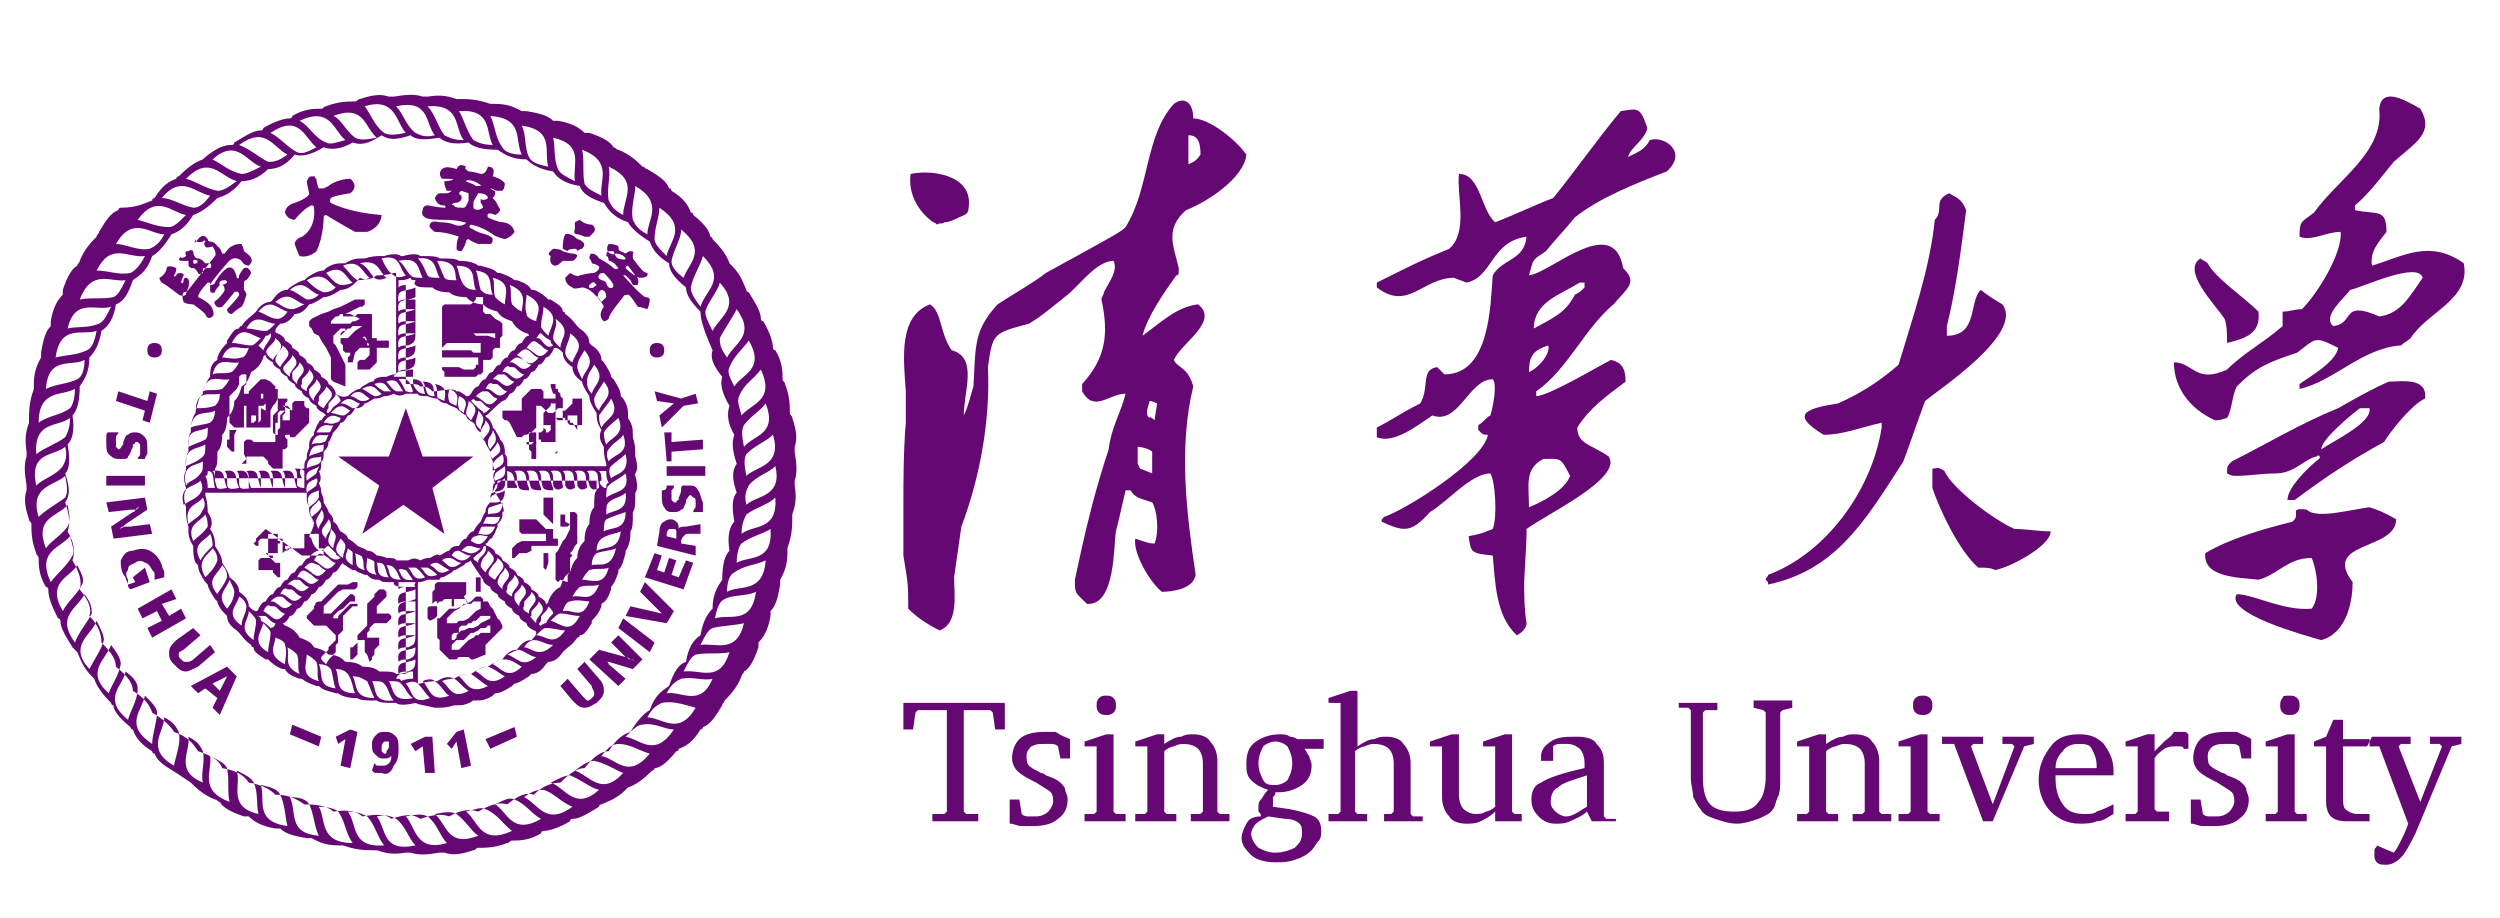 <?xml version="1.0" encoding="utf-8"?>
<!-- Generator: Adobe Illustrator 23.1.0, SVG Export Plug-In . SVG Version: 6.00 Build 0)  -->
<svg version="1.1" id="图层_1" xmlns="http://www.w3.org/2000/svg" xmlns:xlink="http://www.w3.org/1999/xlink" x="0px" y="0px"
	 viewBox="0 0 103.5 38" style="enable-background:new 0 0 103.5 38;" xml:space="preserve">
<style type="text/css">
	.st0{fill-rule:evenodd;clip-rule:evenodd;fill:#660874;}
</style>
<path class="st0" d="M27.6,19.1l-0.1-1.2l0.3,0l0,0.4l1.3-0.1l0,0.4l-1.3,0.1l0,0.4 M27.4,17.7l-0.1-0.5l0.6-0.5l-0.7-0.1l-0.1-0.4
	l1.1,0.3l0.6-0.2l0.1,0.4l-0.6,0.1L27.4,17.7z M29.2,19.3l0,0.4l-1.6,0l0-0.4L29.2,19.3z M27.6,22.2l0.4,0.1l0-0.1
	c0-0.1,0-0.2,0-0.2c0-0.1-0.1-0.1-0.1-0.1c-0.1,0-0.1,0-0.2,0c0,0-0.1,0.1-0.1,0.2L27.6,22.2z M27.2,22.6l0.1-0.6
	c0-0.2,0.1-0.4,0.2-0.4c0.1-0.1,0.2-0.1,0.3-0.1c0.1,0,0.2,0.1,0.2,0.1c0.1,0.1,0.1,0.2,0.1,0.3c0-0.1,0.2-0.1,0.3-0.1l0,0l0.6-0.1
	L29,22.1l-0.5,0c-0.1,0-0.1,0-0.2,0.1c0,0-0.1,0.1-0.1,0.2l0,0.1l0.6,0.1L28.8,23L27.2,22.6z M27.6,20.1l0.3,0c0,0.1,0,0.1-0.1,0.2
	c0,0.1,0,0.1,0,0.2c0,0.1,0,0.2,0,0.2c0,0,0.1,0.1,0.1,0.1c0,0,0.1,0,0.1,0c0,0,0-0.1,0.1-0.1c0,0,0,0,0-0.1
	c0.1-0.2,0.1-0.3,0.1-0.4c0-0.1,0.1-0.1,0.1-0.1c0.1,0,0.1,0,0.2,0c0.2,0,0.3,0,0.4,0.2c0.1,0.1,0.1,0.3,0.2,0.5c0,0.1,0,0.2,0,0.2
	c0,0.1,0,0.2,0,0.2l-0.4,0c0-0.1,0.1-0.2,0.1-0.2c0-0.1,0-0.1,0-0.2c0-0.1,0-0.2-0.1-0.2c0,0-0.1-0.1-0.1-0.1
	c-0.1,0-0.1,0.1-0.2,0.2c0,0,0,0.1,0,0.1c-0.1,0.2-0.1,0.3-0.2,0.3c-0.1,0.1-0.2,0.1-0.3,0.1c-0.2,0-0.3,0-0.4-0.2
	c-0.1-0.1-0.1-0.3-0.1-0.5c0-0.1,0-0.2,0-0.2C27.6,20.3,27.6,20.2,27.6,20.1z M26.7,23.9l0.4-1l0.3,0.1l-0.2,0.6l0.3,0.1l0.2-0.6
	l0.3,0.1l-0.2,0.6l0.3,0.1l0.3-0.7l0.3,0.1l-0.4,1.1L26.7,23.9z M25.9,25.5l0.2-0.4l1.3,0.3l-0.9-0.9l0.2-0.4l1.2,1.2l-0.3,0.5
	L25.9,25.5z M27.1,26.6l-0.2,0.4L25.6,26l0.2-0.4L27.1,26.6z M26.6,27.3l-0.4,0.4l-1-0.3c0,0-0.1,0-0.1,0c-0.1,0-0.1-0.1-0.2-0.1
	c0.1,0,0.1,0.1,0.2,0.1c0.1,0,0.1,0.1,0.1,0.1l0.7,0.6l-0.3,0.3l-1.2-1.1l0.4-0.4l1.1,0.3c0,0,0.1,0,0.2,0.1c0.1,0,0.1,0,0.2,0.1
	c-0.1-0.1-0.2-0.1-0.2-0.1c-0.1,0-0.1-0.1-0.2-0.1l-0.6-0.6l0.3-0.3L26.6,27.3z M23.2,28.4l0.3-0.3l0.6,0.7c0.1,0.1,0.2,0.2,0.2,0.2
	c0.1,0,0.1,0,0.2-0.1c0.1-0.1,0.1-0.1,0.1-0.2c0-0.1-0.1-0.2-0.1-0.3l-0.6-0.7l0.3-0.3l0.6,0.7c0.2,0.2,0.2,0.4,0.2,0.5
	c0,0.2-0.1,0.3-0.3,0.5c-0.2,0.1-0.3,0.2-0.5,0.2c-0.2,0-0.3-0.1-0.5-0.3L23.2,28.4z M4.7,22.3l-0.1-0.5l0.9-0.6c0,0,0.1,0,0.1-0.1
	c0.1,0,0.1-0.1,0.2-0.1c-0.1,0-0.1,0-0.2,0.1c-0.1,0-0.1,0-0.2,0l-0.9,0.1l-0.1-0.4L6,20.6l0.1,0.5l-0.9,0.6c0,0-0.1,0.1-0.1,0.1
	c-0.1,0-0.1,0.1-0.2,0.1c0.1,0,0.2-0.1,0.3-0.1c0.1,0,0.1,0,0.2,0l0.8-0.1l0.1,0.4L4.7,22.3z M8,26l0.3,0.3l-0.7,0.6
	C7.4,27,7.4,27,7.4,27.1c0,0.1,0,0.1,0.1,0.2c0.1,0.1,0.1,0.1,0.2,0.1c0.1,0,0.2,0,0.3-0.1l0.7-0.6L8.9,27l-0.7,0.6
	c-0.2,0.1-0.4,0.2-0.5,0.2c-0.2,0-0.3-0.1-0.5-0.3C7,27.3,7,27.2,7,27c0-0.2,0.1-0.3,0.3-0.5L8,26z M7.1,24.4l0.2,0.4L6.7,25L7,25.5
	l0.5-0.3l0.2,0.4l-1.4,0.8L6.1,26l0.6-0.3l-0.2-0.4l-0.6,0.3l-0.2-0.4L7.1,24.4z M4.4,20.1l0-0.4l1.6,0l0,0.4L4.4,20.1z M6,19
	l-0.3,0c0-0.1,0.1-0.1,0.1-0.2c0-0.1,0-0.1,0-0.2c0-0.1,0-0.2,0-0.2c0,0-0.1-0.1-0.1-0.1c0,0-0.1,0-0.1,0c0,0,0,0.1-0.1,0.1
	c0,0,0,0,0,0.1c-0.1,0.2-0.1,0.3-0.2,0.4c0,0.1-0.1,0.1-0.2,0.1c-0.1,0-0.1,0-0.2,0c-0.2,0-0.3-0.1-0.4-0.2
	c-0.1-0.1-0.1-0.3-0.1-0.5c0-0.1,0-0.2,0-0.2c0-0.1,0-0.2,0.1-0.2l0.4,0c0,0.1-0.1,0.1-0.1,0.2c0,0.1,0,0.1,0,0.2c0,0.1,0,0.2,0,0.2
	c0,0,0.1,0.1,0.1,0.1c0.1,0,0.1-0.1,0.2-0.2c0,0,0-0.1,0-0.1c0.1-0.2,0.1-0.3,0.2-0.3c0.1-0.1,0.2-0.1,0.3-0.1
	c0.2,0,0.3,0.1,0.4,0.2c0.1,0.1,0.1,0.3,0.1,0.5c0,0.1,0,0.2,0,0.2C6,18.9,6,19,6,19z M9.4,28l-0.6,0.3l0.3,0.3L9.4,28z M9.4,27.6
	l0.4,0.4l-0.7,1.6l-0.3-0.3L9,28.9l-0.5-0.4l-0.3,0.2l-0.3-0.3L9.4,27.6z M6.2,17.5l0.3-1.2l-0.3-0.1l-0.1,0.4l-1.2-0.4l-0.1,0.4
	L6,17l-0.1,0.4L6.2,17.5z M9.6,6c0.1,0,0.1-0.1,0.1-0.1c0.5-0.3,0.8-0.5,1.1-0.5c0.1,0,0.1-0.1,0.1-0.1c0.5-0.3,0.9-0.4,1.1-0.4
	c0.1,0,0.1-0.1,0.1-0.1c0.5-0.3,0.9-0.3,1.2-0.3c0.1,0,0.1-0.1,0.2-0.1c0.5-0.2,0.9-0.2,1.2-0.2c0.1,0,0.1-0.1,0.2-0.1
	c0.6-0.2,0.9-0.2,1.2-0.1c0.1,0,0.1,0,0.2,0c0.6-0.1,0.9-0.1,1.2,0c0.1,0,0.2,0,0.2,0c0.6-0.1,0.9,0,1.2,0.1c0.1,0,0.2,0,0.2,0
	c0.6,0,0.9,0.1,1.2,0.2c0.1,0,0.2,0,0.2,0c0.6,0,0.9,0.2,1.1,0.3c0.1,0,0.2,0,0.2,0c0.6,0.1,0.9,0.2,1.1,0.4c0.1,0,0.2,0,0.2,0
	c0.6,0.1,0.9,0.3,1.1,0.5c0.1,0,0.1,0,0.2,0c0.6,0.2,0.9,0.4,1,0.6c0.1,0,0.1,0.1,0.2,0.1c0.5,0.2,0.8,0.5,1,0.7
	c0.1,0,0.1,0.1,0.2,0.1c0.5,0.3,0.8,0.5,0.9,0.8c0.1,0,0.1,0.1,0.1,0.1c0.5,0.3,0.7,0.6,0.8,0.9c0.1,0,0.1,0.1,0.1,0.1
	c0.5,0.4,0.7,0.7,0.7,0.9c0.1,0,0.1,0.1,0.1,0.1c0.4,0.4,0.6,0.7,0.7,1c0,0,0.1,0.1,0.1,0.1c0.4,0.4,0.5,0.8,0.6,1
	c0,0.1,0.1,0.1,0.1,0.1c0.3,0.5,0.5,0.8,0.5,1.1c0,0.1,0.1,0.1,0.1,0.1c0.3,0.5,0.4,0.9,0.4,1.1c0,0.1,0.1,0.1,0.1,0.1
	c0.3,0.5,0.3,0.9,0.3,1.2c0,0.1,0.1,0.1,0.1,0.2c0.2,0.5,0.2,0.9,0.2,1.2c0,0.1,0.1,0.1,0.1,0.2c0.2,0.6,0.2,0.9,0.1,1.2
	c0,0.1,0,0.1,0,0.2c0.1,0.6,0.1,0.9,0,1.2c0,0.1,0,0.2,0,0.2c0.1,0.6,0,0.9-0.1,1.2c0,0.1,0,0.2,0,0.2c0,0.6-0.1,0.9-0.2,1.2
	c0,0.1,0,0.2,0,0.2c0,0.6-0.2,0.9-0.3,1.1c0,0.1,0,0.2,0,0.2c-0.1,0.6-0.2,0.9-0.4,1.1c0,0.1,0,0.2,0,0.2c-0.1,0.6-0.3,0.9-0.5,1.1
	c0,0.1,0,0.1,0,0.2c-0.2,0.6-0.4,0.9-0.6,1c0,0.1-0.1,0.1-0.1,0.2c-0.2,0.5-0.5,0.8-0.7,1c0,0.1-0.1,0.1-0.1,0.2
	c-0.3,0.5-0.5,0.8-0.8,0.9c0,0.1-0.1,0.1-0.1,0.1c-0.3,0.5-0.6,0.7-0.9,0.8c0,0.1-0.1,0.1-0.1,0.1c-0.4,0.5-0.7,0.7-0.9,0.7
	c0,0.1-0.1,0.1-0.1,0.1c-0.4,0.4-0.7,0.6-1,0.7c0,0-0.1,0.1-0.1,0.1c-0.4,0.4-0.8,0.5-1,0.6c-0.1,0-0.1,0.1-0.1,0.1
	c-0.5,0.3-0.8,0.5-1.1,0.5c-0.1,0-0.1,0.1-0.1,0.1c-0.5,0.3-0.9,0.4-1.1,0.4c-0.1,0-0.1,0.1-0.1,0.1c-0.5,0.3-0.9,0.3-1.2,0.3
	c-0.1,0-0.1,0.1-0.2,0.1c-0.5,0.2-0.9,0.2-1.2,0.2c-0.1,0-0.1,0.1-0.2,0.1c-0.6,0.2-0.9,0.2-1.2,0.1c-0.1,0-0.1,0-0.2,0
	c-0.6,0.1-0.9,0.1-1.2,0c-0.1,0-0.2,0-0.2,0c-0.6,0.1-0.9,0-1.2-0.1c-0.1,0-0.2,0-0.2,0c-0.6,0-0.9-0.1-1.2-0.2c-0.1,0-0.2,0-0.2,0
	c-0.6,0-0.9-0.2-1.1-0.3c-0.1,0-0.2,0-0.2,0c-0.6-0.1-0.9-0.2-1.1-0.4c-0.1,0-0.2,0-0.2,0c-0.6-0.1-0.9-0.3-1.1-0.5
	c-0.1,0-0.1,0-0.2,0c-0.6-0.2-0.9-0.4-1-0.6c-0.1,0-0.1-0.1-0.2-0.1c-0.5-0.2-0.8-0.5-1-0.7C7.3,32,7.3,32,7.3,32
	c-0.5-0.3-0.8-0.5-0.9-0.8c-0.1,0-0.1-0.1-0.1-0.1c-0.5-0.3-0.7-0.6-0.8-0.9c-0.1,0-0.1-0.1-0.1-0.1c-0.5-0.4-0.7-0.7-0.7-0.9
	c-0.1,0-0.1-0.1-0.1-0.1c-0.4-0.4-0.6-0.7-0.7-1c0,0-0.1-0.1-0.1-0.1c-0.4-0.4-0.5-0.8-0.6-1C3,26.8,3,26.8,3,26.8
	c-0.3-0.5-0.5-0.8-0.5-1.1c0-0.1-0.1-0.1-0.1-0.1C2.1,25,2,24.7,2,24.4c0-0.1-0.1-0.1-0.1-0.1c-0.3-0.5-0.3-0.9-0.3-1.2
	c0-0.1-0.1-0.1-0.1-0.2c-0.2-0.5-0.2-0.9-0.2-1.2c0-0.1-0.1-0.1-0.1-0.2c-0.2-0.6-0.2-0.9-0.1-1.2c0-0.1,0-0.1,0-0.2
	c-0.1-0.6-0.1-0.9,0-1.2c0-0.1,0-0.2,0-0.2c-0.1-0.6,0-0.9,0.1-1.2c0-0.1,0-0.2,0-0.2c0-0.6,0.1-0.9,0.2-1.2c0-0.1,0-0.2,0-0.2
	c0-0.6,0.2-0.9,0.3-1.1c0-0.1,0-0.2,0-0.2c0.1-0.6,0.2-0.9,0.4-1.1c0-0.1,0-0.2,0-0.2c0.1-0.6,0.3-0.9,0.5-1.1c0-0.1,0-0.1,0-0.2
	c0.2-0.6,0.4-0.9,0.6-1c0-0.1,0.1-0.1,0.1-0.2c0.2-0.5,0.5-0.8,0.7-1c0-0.1,0.1-0.1,0.1-0.2c0.3-0.5,0.5-0.8,0.8-0.9
	c0-0.1,0.1-0.1,0.1-0.1C5.7,8.6,6,8.4,6.3,8.3c0-0.1,0.1-0.1,0.1-0.1C6.7,7.7,7,7.5,7.3,7.4c0-0.1,0.1-0.1,0.1-0.1
	c0.4-0.4,0.7-0.6,1-0.7c0,0,0.1-0.1,0.1-0.1C9,6.1,9.3,6,9.6,6z M6.8,23.9L6.4,24c0-0.1,0-0.1,0-0.2c0-0.1,0-0.1-0.1-0.2
	c-0.1-0.2-0.2-0.3-0.3-0.3c-0.1-0.1-0.3-0.1-0.4,0c-0.2,0.1-0.3,0.1-0.3,0.3c-0.1,0.1-0.1,0.2,0,0.4c0,0,0,0.1,0,0.1c0,0,0,0,0,0.1
	l0.3-0.1l-0.1-0.2L6,23.5l0.2,0.6l-0.8,0.3c-0.1-0.1-0.1-0.1-0.1-0.2c0-0.1-0.1-0.2-0.1-0.3C5,23.7,5,23.4,5,23.2
	c0.1-0.2,0.2-0.4,0.5-0.4c0.3-0.1,0.5-0.1,0.7,0c0.2,0.1,0.4,0.3,0.5,0.6c0,0.1,0.1,0.2,0.1,0.3C6.8,23.7,6.8,23.8,6.8,23.9z
	 M23.8,9.2c0,0,0.2-0.1,0.2-0.1c0,0,0.2,0.2,0.5,0.2c0,0,0.2,0.1,0.1,0.3c0,0-0.1,0.1-0.2,0.2c0,0-0.1,0-0.2,0c0,0-0.2-0.1-0.3-0.1
	c0,0-0.2,0-0.1-0.2C23.8,9.5,23.8,9.3,23.8,9.2z M23.4,9.7c0,0,0.2-0.1,0.5,0.2c0,0,0.1,0,0.2,0.1c0,0,0.2,0.1,0,0.3
	c0,0-0.1,0-0.2,0.1c0,0,0-0.1-0.1-0.1c0,0-0.3,0-0.3,0.1c0,0-0.2-0.1-0.2-0.1C23.3,10.1,23.3,9.9,23.4,9.7z M22.9,10.3
	c0,0,0.3,0,0.4,0.1c0,0,0.3,0.1,0.4,0.1c0,0,0.2,0,0.2,0.1c0,0-0.1,0.2-0.2,0.2c0,0-0.2,0-0.4,0c0,0-0.2,0.2-0.3,0.2
	c0,0-0.3,0-0.2-0.4C22.6,10.5,22.8,10.4,22.9,10.3z M25.2,10.1c0,0,0.3,0,0.4,0.1c0,0,0,0.2,0.1,0.2c0,0,0.2,0.1,0.2,0.1
	c0,0,0.1-0.1,0.2-0.1c0,0,0.2,0,0.1,0.1c0,0,0,0.1,0,0.2c0,0,0.3,0.4,0.4,0.5c0,0,0.1,0.1,0.2,0.1c0,0,0.1,0.2-0.3,0.2
	c0,0-0.1,0-0.2-0.1c0,0-0.3-0.4-0.3-0.4c0,0-0.1,0-0.1,0.1c0,0,0.3,0.3,0.4,0.3c0,0,0.2,0.1,0.1,0.4c0,0-0.2,0-0.2,0
	c0,0-0.1-0.2-0.1-0.2l-0.2-0.2l-0.1,0c0,0,0.6,0.7,0.9,0.9c0,0,0.2,0,0.2,0.1c0,0,0,0.2-0.1,0.4c0,0-0.3-0.1-0.4-0.1
	c0,0-0.3-0.5-0.4-0.5c0,0-0.2,0-0.2,0.1c0,0-0.6,0.7-0.6,0.9c0,0-0.1,0.1-0.2,0.1c0,0-0.3-0.2,0-0.6c0,0-0.1-0.3-0.6-0.7
	c0,0-0.2-0.1-0.3-0.1c0,0-0.4,0.1-0.4,0c0,0-0.3-0.1-0.3-0.4c0,0,0.1-0.1,0.2-0.2c0,0,0.3,0.2,0.4,0.1c0,0,0.4-0.1,0.6-0.1
	c0,0,0.2-0.1,0.2-0.2c0,0,0.1-0.1-0.3-0.2c0,0,0-0.1-0.1-0.2c0,0,0-0.2,0.1-0.2c0,0,0.2,0,0.3,0.2c0,0,0.4,0.2,0.6,0.4
	c0,0,0.1,0.1,0.2,0c0,0-0.2-0.3-0.4-0.3c0,0,0-0.2-0.1-0.2c0,0,0-0.2,0.1-0.2c0,0,0.2,0,0.2,0c0,0,0.1,0.3,0.2,0.3
	c0,0,0.3,0.1,0.3,0c0,0-0.1-0.2-0.4-0.2C25.3,10.6,25,10.4,25.2,10.1z M25,11.3c0.2,0.2,0.3,0.3,0.4,0.5c0,0,0,0.2-0.2,0.1
	c0,0-0.1-0.1-0.1-0.2c0,0-0.1-0.1-0.2-0.1c0,0-0.2-0.1-0.1-0.2C24.8,11.4,24.8,11.3,25,11.3z M24.9,12c0,0,0.2,0,0.2,0.3
	c0,0-0.1,0.1-0.2,0.2c0,0-0.1-0.2-0.2-0.2C24.8,12.3,24.7,12.1,24.9,12z M24.7,11.8c-0.1-0.1-0.1-0.2-0.3,0c0,0-0.1,0.2,0.2,0.1
	C24.5,11.9,24.6,11.9,24.7,11.8z M19.5,15.6l-0.1,0l0,0h-0.1l-0.1,0l-0.1,0l0,0l-0.1,0l-0.1,0l0,0l0,0l0,0l0,0l-0.1,0l-0.1,0l0,0
	l-0.1,0l-0.1,0l-0.1,0l0-0.1l0-0.1l0,0l-0.1-0.1l0-0.1l0,0l0,0l0-0.1l0-0.1l0-0.1l0-0.1l0-0.1l0-0.1l0-0.1l0-0.2l0-0.1l0-0.1v-0.1
	l0-0.1l0-0.1l0-0.1l0-0.1l0-0.1l0,0l0-0.1l0-0.2l0-0.1v-0.1l0-0.1v-0.1l0-0.1l0.1-0.1l0.1,0l0.1,0l0.1,0l0.1,0l0.1,0l0.1,0l0,0
	l0.1,0l0.1,0l0.1,0l0.1,0l0.1,0l0.1-0.1l0.1-0.1l0-0.1l0.1,0l0.1,0l0,0l0,0l0.1,0l0,0l0,0.1l0,0l0,0.1l0,0l0,0.1l0,0.1l0,0.1l0,0.1
	l0.1,0.1l0,0l0.1,0l0.1,0l0.1,0.1l0.1,0.1l0.2,0.1l0.1,0.1l0,0.1l0,0.1l0,0.1l0,0.1l0,0.1l-0.1,0.1l0,0.1l0,0.1l0,0.1l0,0.1l-0.1,0
	l-0.1,0l-0.1,0.1l0,0.1l0,0.1l0,0.1l-0.1,0.1L20,14.9l0,0.1v0.1l0,0.1l0,0.1l0,0.1l-0.1,0.1l-0.1,0l-0.1,0.1L19.5,15.6L19.5,15.6z
	 M19.6,15.3l-0.1,0l-0.1,0l-0.1,0l-0.1,0L19,15.2l-0.1,0l-0.1,0l-0.1,0l-0.1,0l-0.1,0l-0.1,0l-0.1,0l0,0l0-0.1l0-0.1l0-0.1l0-0.1
	l0,0l0,0l0.1,0h0.1l0,0l0,0l0.1,0l0.1,0h0.1l0.1,0l0.1,0l0.1,0l0.1,0l0.1,0l0.1,0l0.1,0l0.1,0l0.1,0l0.1,0l0,0l0,0l0,0l0,0V15l0,0.1
	l0,0l-0.1,0l0,0.1L19.6,15.3L19.6,15.3z M19.9,14.6l-0.1,0l0,0l-0.1,0l-0.1,0l-0.1-0.1l-0.1,0l-0.1,0l-0.2,0l-0.2,0h-0.1l-0.1,0
	l-0.1,0l0,0l-0.1,0l-0.1,0l-0.1,0l0,0l0-0.1l0.1-0.1l0.1-0.1h0.1l0.1,0l0.1,0l0,0l0.1,0l0.1,0l0,0l0.1,0l0.1,0l0.1,0h0.1l0,0l0.1,0
	l0.1,0l0.1,0l0.1,0l0.1,0l0,0l0,0.1l0,0v0.1l0,0.1l0,0.1L19.9,14.6L19.9,14.6z M20.2,13.9l-0.1,0l-0.1,0l-0.1,0l-0.1,0l-0.1,0l0,0
	l-0.1-0.1l-0.1,0l0,0l-0.1,0h-0.1l-0.1,0h-0.1l-0.1,0l-0.1,0l-0.1,0l-0.1,0l-0.1,0l0,0l0,0l0,0l0,0v0l0,0l0,0l0.1,0l0,0l0,0l0.1,0
	l0.1,0l0.1,0l0.1,0l0.1,0l0.1,0l0.1,0h0.1l0.1,0l0,0h0.1l0.1,0l0.1,0l0,0l0.1,0l0,0l0.1,0l0.1,0l0,0l0,0l0.1,0l0.1,0l0.1,0l0,0.1
	l0,0l0,0l0,0.1L20.2,13.9L20.2,13.9L20.2,13.9z M23.1,24.1L23.1,24.1L23,24l0-0.1l0-0.1v-0.1l0-0.1l0-0.1l0-0.1l0-0.1l0-0.1l0-0.1
	l0-0.1l0-0.1l0.1-0.1l0.1-0.2l0.1-0.2l0.1-0.1l0.1-0.2l0.1-0.2l0-0.1l0-0.2l0-0.1l0-0.1v-0.1l0-0.1l0.1,0l0.1,0l0.1,0.1l0,0.1l0,0.1
	l0,0.1l0,0.1l0,0.1l0,0.1l0,0.1l0,0.1l0,0.2l0,0.2l-0.1,0.1l-0.1,0.2l-0.1,0.1L23.7,23l-0.1,0.1l0,0.1l0,0.1l0,0.1l0,0.1l0,0.1
	l0,0.1l-0.1,0.1l0,0.1l0,0.1l0,0.1L23.2,24L23.1,24.1z M22.6,23.6L22.6,23.6l-0.1-0.1l0-0.1l0-0.1v-0.1l0-0.1l0-0.1l0-0.1l0,0l0.1,0
	l0,0l0.1,0l0,0l0,0.1v0.1v0.1l0,0.1L22.6,23.6L22.6,23.6z M23.6,21.7L23.6,21.7l-0.1,0.1l-0.1,0l0,0l0,0l-0.1,0l-0.1,0l0,0l0,0
	l0-0.1l0-0.1l0-0.1l0,0l0-0.1l0-0.1l0,0l0,0l0.1,0l0.1,0l0,0l0,0.1l0,0.1l0,0.1L23.6,21.7L23.6,21.7z M23.1,22.6L23.1,22.6l-0.1,0
	l-0.1,0l-0.1,0h0l-0.1,0l-0.1,0l-0.1,0l-0.1,0l-0.2,0l-0.2,0L22,22.8l-0.2,0.1l-0.1,0l-0.1,0l-0.1,0l-0.1,0.1l-0.1,0.1l-0.1,0l0,0
	l0,0l0-0.1l0-0.1l0,0l0-0.1l0-0.1l0.1-0.1l0.1-0.1l0.2-0.1l0.1,0l0.1,0l0.1,0l0.1,0l0.1,0l0.1,0l0.1,0l0.1,0l0.1,0l0.1,0l0,0
	c0,0,0-0.1,0-0.1c0,0,0-0.1,0-0.1l0-0.1l-0.1,0l-0.1,0l0,0l-0.1,0l-0.1,0l0,0l-0.1,0l0,0l-0.1,0l0,0l-0.1,0l-0.1,0l-0.1,0l-0.1,0
	l-0.1-0.1l0-0.1l0-0.1l0-0.1l0-0.1l0-0.1l0.1,0l0.1,0l0.1,0l0,0l0.1,0l0.1,0l0.1,0l0.1,0l0.1,0.1l0.1,0.1l0.1,0.1l0.1,0.1l0.1,0
	l0.1,0l0.1,0l0,0l0-0.1l0-0.1l-0.1-0.1l-0.1-0.1l-0.1-0.1l-0.1-0.1l0-0.1l0-0.1l0-0.1l0-0.1v-0.1l0-0.1l0-0.1l0.1,0l0.1,0l0.1,0
	l0.1,0l0,0.1l0,0.1v0.1l0,0.1l0,0.1l0,0.1l0,0.1l0,0.1l0,0.1l0,0.1l0,0.1l0,0.1l0,0.1l0,0.1l0,0.1l0,0.1l0,0.1c0,0,0,0,0,0
	c0,0,0,0,0,0l0.1,0l0,0l0.1,0l0,0l0,0.1l0,0l0,0.1L23.1,22.6L23.1,22.6z M20.1,27.1L20.1,27.1V27l0-0.1l0-0.1l0-0.1l0.1-0.1l0,0
	l0.1-0.1l0.1-0.1l0.1-0.1l0.1-0.1l0.1-0.1l0.1-0.1v-0.1l-0.1-0.2l-0.1-0.1l-0.1-0.2l-0.1-0.2l-0.1-0.1l-0.1-0.2L20,24.9L20,24.8
	l-0.1-0.1l-0.1,0l-0.1,0l-0.1,0.1l-0.1,0.1l-0.2,0.1l-0.2,0.1l-0.2,0.1l-0.1,0l-0.2,0l-0.1,0.1l-0.1,0.1l-0.1,0.1l-0.1,0.1l-0.1,0
	l0,0.1v0.1l0,0.1l0,0.1l0,0.1l0,0.1l0,0.1l0,0.1l0,0l0.1,0.1l0,0.1l0,0.1l0,0.1l0,0.1l0.1,0.1l0.1,0.1l0.1,0.1l0.1,0.1l0.1,0l0.1,0
	l0.1,0l0.1-0.1l0.1,0l0.1,0l0.1,0l0,0l0.1,0l0.1,0.1l0.1,0L20.1,27.1L20.1,27.1z M20.3,26.2L20.3,26.2l0-0.2l0-0.1l-0.1,0L20.1,26
	L20,26l-0.1,0l-0.1,0.1l-0.2,0.1l-0.1,0l-0.1,0.1l-0.1,0.1l-0.1,0.1l-0.1,0l-0.1,0l-0.1,0l-0.1,0.1l-0.1,0.1l0,0.1l0,0.1l0.1,0
	l0.2,0l0.1-0.1l0.1-0.1l0.1-0.1l0.1-0.1l0.2-0.1l0.1-0.1l0.1,0l0.1-0.1L20.3,26.2L20.3,26.2z M20.1,25.7L20.1,25.7l-0.2,0.1
	l-0.1,0.1L19.6,26L19.5,26l-0.1,0l-0.2,0.1l-0.1,0L19,26.2l-0.1,0.1l0,0.1l-0.1,0.1h-0.1l0-0.1l0-0.1l0.1-0.1l0.2,0L19,26l0.1-0.1
	l0.1,0l0.1,0l0.1-0.1c0,0,0,0,0.1,0c0,0,0.1-0.1,0.1-0.1l0.1,0l0.1-0.1l0.1-0.1l0.1,0l0,0l0.1,0l0.1,0l0.1,0l0,0.1L20.1,25.7
	L20.1,25.7z M19.9,25.2L19.9,25.2l-0.2,0.1l-0.1,0.1l-0.1,0.1l-0.1,0.1l-0.2,0.1L19,25.7L19,25.7l-0.1,0.1l-0.1,0l-0.1,0l-0.1,0
	l-0.1,0l0-0.1l0-0.1l0.1-0.1l0.1-0.1l0.1-0.1l0.2-0.1l0.1-0.1l0.1-0.1l0.1,0l0.1,0l0.1,0l0.1-0.1l0,0l0.1,0l0.1,0l0.1,0l0,0
	L19.9,25.2L19.9,25.2z M19.9,24.5L19.9,24.5l-0.1,0l-0.1,0l0-0.1l0-0.1l0-0.1l0-0.1l0,0l0-0.1l0-0.1l0,0l0.1,0l0.1,0l0,0l0,0.1
	l0,0.1l0,0.1l0,0.1l0,0.1L19.9,24.5L19.9,24.5z M18.8,25.1l-0.1,0l0,0l0,0l0-0.1v-0.1l0-0.1l0,0l0,0l0,0l0,0l0.1,0l0,0l0,0l0,0.1
	L18.8,25.1L18.8,25.1L18.8,25.1z M17.8,25.7L17.8,25.7L17.8,25.7l-0.1-0.1l0-0.1l0,0l0-0.1l0-0.1l0-0.1c0-0.1,0.1-0.1,0.1-0.1l0.1,0
	l0,0v-0.1l0,0l0.1-0.1l0,0h0.1l0,0l0,0l0,0.1l0,0.1l0,0.1l0,0.1l0,0.1l0,0.1l-0.1,0.1L18,25.6L17.8,25.7L17.8,25.7z M19.2,24.7
	L19.2,24.7l0.1-0.1l0-0.1l0-0.1v-0.1l0,0l0-0.1l0-0.1l0,0l-0.1,0l-0.1,0l0,0l0,0l0,0l-0.1,0l-0.1,0l-0.1,0l-0.1,0l-0.2,0l-0.2,0
	l-0.1,0l-0.1,0l-0.1,0.1L18,24.4l-0.1,0.1l0,0.1l0,0.1l0,0.1l0,0.1l0,0.1l0,0.1l0.1,0l0.1,0l0-0.1l0.1-0.1l0.1,0l0.1-0.1l0,0l0.1,0
	l0.1,0l0.1,0l0,0l0.1,0l0,0l0.1,0c0,0-0.1,0,0.1,0c0.1,0,0.1,0,0.1,0l0.1,0l0.1,0l0,0.1l0.1,0.1L19.2,24.7z M9.6,18.7L9.6,18.7
	l-0.1-0.1l-0.1-0.1l0-0.1l0-0.1l0-0.1l0,0l0,0l0.1,0l0,0l0-0.1l0-0.1l0-0.1l0-0.1l0,0l0.1,0h0.1l0.1,0L9.7,18l0,0.1l0,0.1l0,0.1
	l0,0.1l0,0.1l0,0.1l0,0.1L9.6,18.7L9.6,18.7z M10.2,19L10.2,19l-0.1-0.2l0-0.1l0-0.1l0-0.1l0-0.1l0-0.1l0.1-0.1l0,0h0.1l0.1,0
	l0.1,0.1l0,0l0.1,0l0.2,0h0.1l0.1,0l0.1,0l0.1,0h0.1l0.1,0l0,0v-0.1l0-0.1l0-0.1l0-0.1l0-0.1l0-0.1l0-0.1l0-0.1l0,0l0.1,0l0,0l0,0
	l0,0l0-0.1l0-0.1l0,0l0-0.1l0-0.1l0,0l0.1-0.1l0.1,0l0.1,0l0,0l0,0.1l-0.1,0.1l0,0.1l0,0.1l0,0l0.1,0h0.1l0.1,0l0,0l0,0l0-0.1l0,0
	l0,0l0-0.1l0-0.1l0-0.1l0-0.1l-0.1-0.1l-0.1,0l-0.1,0l0,0L12.1,17l0-0.1v-0.1l0-0.1l0.1-0.1l0.1,0l0.1,0l0.1,0l0.1,0l0,0.1l0,0
	l0,0.1l0.1,0.1l0.1,0l0,0.1l0,0.1l0,0.1l0,0.1l0,0.1l0,0.1l-0.1,0.1l-0.1,0.1l-0.1,0.1l-0.1,0.1l-0.1,0.1l-0.1,0.1l-0.1,0l-0.1,0
	l0,0L12,18l-0.1,0L11.8,18l0,0.1l0,0l0.1,0.1l0,0.1l0,0.1l0,0.1l-0.1,0.1l0,0l0,0l-0.1,0l0,0.1l0,0l0,0.1l0,0.1l0,0.1v0.1l0,0.1
	l0,0.1l0,0.1l-0.1,0l-0.1,0l-0.1,0l-0.1,0l-0.1-0.1l-0.1-0.1l0-0.1l-0.1-0.1l-0.1-0.1l-0.1,0l-0.1,0l-0.1,0h-0.2l-0.1,0l-0.1,0l0,0
	l0,0.1l0,0.1v0.1l-0.1,0l-0.1,0L10.2,19L10.2,19z M9.7,17.7l-0.1-0.1l-0.1-0.1l0-0.1l0-0.1l0-0.1l0-0.1l0,0l0-0.1v-0.1l0-0.1l0,0
	l0-0.1l0-0.1l0-0.1l0-0.1l0.1-0.1l0.1-0.1l0.1-0.1l0.1-0.2l0-0.1l0-0.1l0-0.1l0.1-0.1l0.1,0l0.1,0l0,0.1l0,0.1l0,0.1l0,0.1l-0.1,0.1
	l0,0l0,0.1l0,0.1l0,0.1l0.1,0l0.1,0l0-0.1l0.1-0.1l0.1-0.1l0.1-0.1l0.1-0.1l0.1-0.1l0.1,0l0.1,0l0.2,0.1l0.1,0.1l0.1,0.1l0,0.1
	l0.1,0l0,0.1l0,0.1l0,0.1l0,0.1l-0.1,0.2l-0.1,0.1l-0.1,0.2l0,0.1l0,0.1l0,0.1l0,0.1l0,0l0,0.1l0.1,0l0,0l0,0v-0.1l0-0.1l0-0.1
	l0.1-0.1l0.1-0.1l0-0.1l0-0.1l0-0.1l0-0.1l0-0.1l0.1,0l0.1,0h0.1l0.1,0l0,0.1v0l-0.1,0.1l0,0.1l0,0.1l0,0.1l-0.1,0.1l-0.1,0.1l0,0.1
	l0,0.1l0,0.1l0,0l0,0.1l0,0.1l-0.1,0.1l0,0.1l0,0.1v0l-0.1,0l0,0l-0.1-0.1v-0.1l0-0.1l0,0l0-0.1v-0.1l0,0l-0.1,0l0,0l0,0l0,0.1v0.1
	l0,0l-0.1,0l-0.1,0l0,0l0,0h-0.1l-0.1,0l-0.1,0l0,0l-0.1,0l-0.1,0l-0.1,0l-0.1,0l0,0l0,0l-0.1,0v-0.1v-0.1l0-0.1l0-0.1l0-0.1l0-0.1
	l0-0.1l0-0.1v-0.1l0,0l-0.1,0l0,0.1l0,0.1l0,0.1l0,0.1l0,0.1l0,0.1l0,0.1l0,0.1l0,0l0,0.1l0,0L9.7,17.7L9.7,17.7z M10.7,17.5
	L10.7,17.5L10.7,17.5l0.1-0.1l0-0.1l0-0.1l0-0.1l0-0.1l0-0.1L11,17l0-0.1l0-0.1l0-0.1l0-0.1l0-0.1l0,0l0,0l0,0l0,0L11,16.7l-0.1,0.1
	l0,0l0,0l-0.1,0l-0.1,0l0,0l0,0h0l0,0l0,0l0,0.1l0,0l0,0.1l0,0.1l0,0l0,0.1l0,0.1l0,0.1L10.7,17.5L10.7,17.5L10.7,17.5z M10.5,17.5
	L10.5,17.5l-0.1,0l0-0.1l0-0.1l0-0.1l0.1,0l0.1,0l0,0.1v0.1L10.5,17.5L10.5,17.5z M10.9,16.5L10.9,16.5l-0.1,0l0,0v-0.1l0-0.1l0,0
	l0.1,0l0,0l0,0l0,0.1L10.9,16.5L10.9,16.5L10.9,16.5z M15.3,27.4L15.3,27.4l0.1-0.1l0-0.1l0.1-0.1l0-0.1l0-0.1l0.1-0.1l0.1-0.1
	l0-0.1l0-0.1l0-0.1l-0.1,0l-0.1,0l-0.1,0l-0.1,0l-0.1,0l0-0.1l0-0.1l0.1-0.1l0-0.1l0.1-0.1l0.1-0.1l0.2,0l0.1,0h0.1l0.1,0l0.1-0.1
	l0.1-0.1l0-0.1l-0.1-0.1l-0.1,0l-0.2,0l-0.1,0l-0.1,0l0-0.1v-0.1l0-0.1l0.1-0.1l0.1-0.1l0.1-0.1l0.1-0.1l0-0.1l0-0.1l-0.1-0.1
	l-0.1,0h-0.1l-0.1,0.1l-0.1,0.1l0,0.1l-0.1,0.1L15.2,25l0,0.1l0,0.1l0,0.1l0,0.1l0,0.1l0,0.1l0,0.1l0,0.1l0,0.1l-0.1,0.1l-0.1,0.1
	l-0.1,0.1l-0.1,0.1l0,0.1l0,0.1l0,0.1l-0.1,0.1l-0.1,0.1l-0.1,0l0,0.1v0.1l0,0.1l0,0.1l0,0.1l0.1,0l0.1-0.1l0.1-0.1l0-0.1l0-0.1
	l0-0.1l0-0.1l0-0.1l0-0.1l0.1,0l0.1,0l0.1,0l0,0.2l0,0.1l0,0.1l0,0.1l0.1,0.1L15.3,27.4L15.3,27.4z M13.8,27.1L13.8,27.1l0.1-0.1
	l0-0.1l0-0.1l0-0.1l0.1-0.1l0-0.1l0-0.1l0-0.1l0.1-0.1l0.1-0.1l0-0.1l0-0.1l0-0.1l0-0.1l0-0.1l0-0.1l0.1-0.1l0.1-0.1l0.1-0.1
	l0.1-0.1l0.1,0l0.1,0l0,0l0-0.1l-0.1,0l-0.1,0l-0.1,0l-0.1,0.1l-0.1,0.1l-0.1,0.1l-0.1,0.1l-0.1,0.1l0,0L14,25.6l-0.1,0l-0.1,0
	l0-0.1l0.1-0.1l0.1-0.1l0.2-0.1l0.2-0.2l0.1-0.1l0.1,0l0.1,0l0-0.1l0-0.1l-0.1-0.1l-0.1,0l-0.1,0.1l-0.1,0.1l-0.1,0.1l-0.1,0.1
	L14,25.1l-0.1,0.1l-0.1,0.1l-0.1,0.1l-0.1,0l-0.1,0l-0.1,0l0-0.1l0-0.1l0-0.1l0.1-0.1l0.1-0.1l0.1-0.1l0.1-0.1l0.1-0.1l0.1-0.1
	l0.2-0.1l0.2,0l0.2,0l0.1,0l0.1-0.1l0-0.1l0-0.1l-0.1,0l-0.1,0l-0.2,0.1L14,24.2l-0.1,0.1l-0.1,0.1l-0.1,0.1l-0.1,0.1l-0.1,0.1
	l-0.1,0.1l-0.1,0.1C13,24.9,13.1,25,13,25.1l0,0.1l-0.1,0.1l-0.1,0.1l-0.1,0.1l0,0.1l0.1,0.1l0.1,0.1l0.1,0.1l0.1,0l0.1,0l0.1,0
	l0.2,0l0.1,0.1l0.1,0.1l0.1,0.1l0.1,0.1l0,0.1l0,0.1l-0.1,0.1l-0.1,0.1l-0.1,0.1v0.1l-0.1,0.1l-0.1,0.1l-0.1,0.1l0,0.1l0.1,0.1
	l0.1,0.1C13.7,27.1,13.8,27.2,13.8,27.1z M13.8,15.8L13.8,15.8l-0.1-0.1l0,0l0-0.1v-0.1l0-0.1l0-0.1l0-0.1l0-0.1l0-0.1l0-0.2
	l-0.1-0.2l-0.1-0.2l-0.2-0.3l-0.1-0.2L13,13.8l-0.1-0.2l-0.1-0.1l0-0.1l0-0.1l0,0l0.1-0.1l0.2-0.1l0.2-0.1l0.3-0.1l0.2-0.1l0.3-0.1
	l0.2-0.1l0.2-0.1l0.2-0.1l0.1,0l0.1,0l0.1,0l0.1,0l0,0.1l0,0.1l-0.1,0.1l-0.1,0.1L15,12.7l-0.1,0l-0.2,0.1l-0.2,0.1l-0.2,0.1l-0.1,0
	l0,0.1l0.1,0l0.1,0l0.1,0l0.1,0l0.1,0l0.1-0.1l0.1,0l0.1,0l0.1,0l0.1,0l0.1,0l0.1,0l0,0l0,0.1l0,0.1l0,0.1v0.1l0,0.1l0,0.1l0,0.2
	l0,0.1l0,0.1h0.1l0.1,0l0,0l0,0.1l0,0.1V14l0,0.1l0,0l0.1,0h0.1l0.1,0l0.1,0l0.1,0l0,0l0,0l0,0.1v0.1l0,0.1l-0.1,0h-0.1h-0.1l-0.1,0
	l-0.1,0l0,0l0,0.1l0,0.1l0,0.1l0,0.1l0,0.1l0,0.1l-0.1,0.1l-0.1,0.1l-0.1,0.1l-0.1,0l-0.1,0l-0.1,0l-0.1,0l-0.1,0l0-0.1l0-0.1l0-0.1
	l0.1-0.1l0.1,0l0.1,0l0.1-0.1l0.1-0.1l0-0.1l0-0.1v-0.1l0,0H15H15l-0.1,0l-0.1,0.1l-0.1,0.1l0,0L14.6,15l-0.1,0l-0.1,0l0,0l0,0
	l0-0.1l0-0.1l0.1-0.1l0.1,0l0.1,0l0.1,0l0,0l0,0l-0.1,0l-0.1,0l-0.1,0l0,0l0,0l0,0v-0.1l0,0l0,0l0,0h0l0,0l0,0l0,0l-0.1,0l-0.1,0
	l0,0l0,0l-0.1-0.1l0-0.1l0-0.1l-0.1-0.1l0,0l0,0l0-0.1l0-0.1v-0.1l0-0.1l0.1-0.1l0.1,0l0,0l0-0.1l0,0l-0.1,0l-0.1,0l-0.1,0.1
	l-0.1,0.1l-0.1,0.1l0,0l0,0.1l0,0.1l0,0.1l0.1,0.1l0.1,0.2l0.1,0.2l0.1,0.2l0.1,0.2l0,0.2l0,0.2l0,0.2v0.1l0,0.1l0,0.1L13.8,15.8
	L13.8,15.8z M15.2,14.3l-0.1,0l0,0v0l0,0l0,0l0.1,0l0.1,0C15.2,14.1,15.2,14.2,15.2,14.3L15.2,14.3z M15,14C15,14,15,14,15,14
	c-0.1,0-0.1,0-0.1,0c0,0,0,0,0,0c0,0,0,0,0,0c0,0,0,0,0,0c0,0,0,0,0.1,0c0,0,0,0,0,0c0,0,0,0,0.1,0c0,0,0,0,0,0c0,0,0,0.1,0.1,0.1
	C15.1,13.9,15.1,13.9,15,14C15.1,13.9,15.1,13.9,15,14C15.1,14,15,14,15,14z M15,13.5L15,13.5l-0.3,0.2l-0.1,0.1l-0.1,0.1l-0.1,0.1
	l-0.1,0l-0.1,0l-0.1,0l0-0.1l0.1-0.1l0.1-0.1l0.1-0.1l0.1,0l0.1-0.1l0.1,0l0.1,0l0.1,0l0.1,0L15,13.5L15,13.5z M14.9,13.2L14.9,13.2
	l-0.2,0.1l-0.1,0l-0.1,0.1l-0.1,0l-0.1,0l-0.1,0l-0.1,0l-0.1,0l-0.1,0l-0.1,0l-0.1,0l0-0.1l0.1-0.1l0.1-0.1l0.1,0l0.1-0.1l0.1,0
	l0.1,0l0.1,0h0.1l0,0L14.9,13.2L14.9,13.2L14.9,13.2z M11.6,23.9L11.6,23.9l-0.1,0l0,0l-0.1-0.1l-0.1-0.1l0,0l0,0l0,0l0,0l0-0.1l0,0
	l0,0l0,0l0,0l0,0l0,0l0,0l0,0l0,0l0,0l0,0l0,0l0,0l0,0l0,0l0,0l0,0l0,0l0,0l0,0l0,0l0,0l0,0l0,0l0,0l0,0l-0.1,0l-0.1,0l0,0l0,0l0,0
	l0,0l0,0l0,0l0,0l0,0l0,0l0,0h-0.1l0,0l0,0l0,0l0,0l0,0l0,0l-0.1,0l-0.1,0l-0.1,0l0,0l0,0l0,0l0,0l0,0l0,0l0,0l0-0.1l0-0.1l0-0.1
	l0,0l0,0l0-0.1l0.1-0.1l0.1,0l0.1,0l0.1,0l0,0l0,0l0,0l0.1,0l0.1,0l0,0l0,0l0,0l0,0l0,0l0-0.1l0,0l-0.1,0l0,0l0,0l0,0l0,0l0,0l0,0
	l0,0l0,0l0,0l0,0l0,0l0,0l0,0l0,0l0,0l0,0l0,0l0,0l0,0l0,0l0,0l-0.1,0l0,0l0,0l0,0l0-0.1l0,0l0,0l0,0l0,0l0,0l0,0l0,0l0,0l0,0l0-0.1
	l0,0l0,0l0,0l0-0.1l0-0.1l0,0l0-0.1l0-0.1l0-0.1l0,0l0-0.1l0,0l0,0l0,0l0,0l0,0l0-0.1l0,0l0,0l0.1,0l0.1,0l0.1,0l0.1,0l0,0.1l0,0.1
	l0,0.1l0,0.1l0,0l0,0.1l0,0.1l0,0.1l0,0.1l0,0l0,0l0.1,0l0.1,0l0,0l0.1-0.1l0,0l0.1,0l0-0.1l0,0l0,0l0,0l0,0l0,0l0,0l-0.1,0l-0.1,0
	l-0.1,0l-0.1,0l0,0l-0.1,0l0,0l0,0l0,0v0l0,0l0,0l0.1,0l0.1,0l0.1,0h0.1l0.1,0l0.1,0l0.1,0l0.1,0l0.1,0l0.1,0l0.1,0l0,0l0.1,0l0-0.1
	l0-0.1l0-0.1l0-0.1l0-0.1l0-0.1l0,0l0,0l0.1,0l0.1,0l0.1,0l0.1,0h0.1l0.1,0l0,0l0,0l0,0l0,0.1l0,0.1l0,0l0,0l0,0l0,0l0,0.1l0,0.1
	l0,0.1v0.1l0,0l0.1,0l0,0l0,0l0,0l0,0l0,0l0,0l0,0l0.1,0l0,0l0,0.1l0,0.1l0,0.1l0,0l-0.1,0l-0.1,0l-0.1,0l-0.1,0l-0.1,0l-0.1,0
	l-0.1,0h-0.1l-0.1,0l0,0l0,0l0,0l0,0l0,0l0,0L11,21.9L10.9,22l-0.1,0.1l-0.1,0.1l-0.1,0.1l0,0.1l0,0l-0.1,0.1l0,0l0,0l0,0l0,0l0,0
	l0.1,0.1l0,0l0,0l0,0l0,0.1l0,0l0,0.1l0,0l0,0l0,0l0,0l0-0.1l0,0l0,0l0,0l0,0l0,0l0,0l0-0.1l0,0l0,0l0,0l0,0l0,0l0,0l0,0l0,0l0.1,0
	l0,0l0,0l0,0l0,0l0,0l0-0.1l0,0l0,0l0,0l0,0l0-0.1l0,0l0,0l0,0l0,0l0.1-0.1l0,0l0,0l0,0l0,0l0.1,0l0.1,0l0,0c0,0,0,0,0,0
	c0,0,0.1,0,0.1,0l0.1,0l0,0l0,0l0,0l0,0l0,0l0.1,0l0,0l0,0l0,0l0,0l0,0l0,0l0,0l0,0l0,0l0,0l0.1,0l0.1,0l0,0l0,0l0,0l0,0l0,0l0,0
	l0,0l0,0l0.1,0l0.1,0l0,0l0,0l0,0l0,0l0,0l0,0l0,0l0,0l0,0l0,0.1l0,0.1v0.1l0,0l0,0l0,0l0,0l0,0l0,0l0,0l0,0v0l0,0l0,0l0,0l0,0l0,0
	l0,0l0,0l0,0l0,0l0,0l0,0l0,0l0,0l0,0l0,0l0,0l0,0l0,0l0,0l0,0l0,0l0,0l0,0l0,0l0,0l0,0l0,0l0,0l0,0l0,0l0,0l0,0.1l0,0l0,0l0,0l0,0
	l0,0l0,0l0,0l0,0l0,0l0,0l0,0l0,0.1l0,0l0,0l0,0.1l0,0l0,0l-0.1,0l-0.1,0l0,0l0,0l0,0l0,0l0,0l0,0l0,0l0,0h0l0,0l0,0l0,0l0,0l0,0
	l0,0l0,0l0,0v0l0,0l-0.1,0l-0.1,0l-0.1,0l0,0l0,0l0,0l0,0l0,0l-0.1,0l0,0l0,0l0,0l0,0l-0.1,0l0,0l0,0l0,0l0,0l0,0l0,0l0,0l0,0l0,0
	c0,0,0,0.1,0,0c0,0,0.1,0.1,0.1,0.1l0.1,0.1l0.1,0.1l0.1,0.1l0.1,0l0.1,0l0,0l0,0l0,0l0,0.1l0,0.1l0,0.1L11.6,23.9L11.6,23.9
	L11.6,23.9z M9.7,22.5L9.7,22.5l-0.1,0l0,0l-0.1,0l0,0l0,0l0,0l0,0l0,0l0,0l0,0l0,0v0v0l0,0l0,0l0,0l0,0l0,0l0,0l0,0l0,0l0,0l0,0
	l0,0l0,0l0,0l0,0l0,0l0,0l0,0l0,0l0,0l0,0L9.7,22.5L9.7,22.5L9.7,22.5C9.7,22.4,9.7,22.5,9.7,22.5z M11.9,22.8L11.9,22.8L11.9,22.8
	l-0.1-0.1l0-0.1l0,0l0,0l0.1,0h0.1l0,0l0,0.1L11.9,22.8L11.9,22.8L11.9,22.8L11.9,22.8z M11.6,22.5L11.6,22.5L11.6,22.5l-0.1,0l0,0
	l0,0v0v-0.1l0,0l0,0l0,0l0,0l0.1,0l0,0L11.6,22.5L11.6,22.5L11.6,22.5z M11.9,22.3L11.9,22.3l-0.1,0l0,0l0,0l0,0l0,0v0l0,0l0,0h0
	l0,0l0,0l0,0l0,0V22.3L11.9,22.3L11.9,22.3z M12.2,22.6L12.2,22.6l-0.1,0l0,0l0,0l0,0l0,0l0,0l0,0l0,0l0,0l0,0l0,0l0,0L12.2,22.6
	L12.2,22.6z M23.1,18.7L23.1,18.7l-0.1,0l0,0l0,0l0,0l0,0l0,0l0,0l0-0.1l0,0l0,0l0,0l0,0l0,0l0,0l0,0l0,0l0,0l0,0l0,0l0,0l0,0l0,0
	l0,0l0,0l0,0l0,0l0,0l0,0l0,0l0,0l0,0l0,0l0,0l0,0l0,0l0,0l0,0l0,0l0,0l0,0l0,0l0,0l0,0l0,0l0,0l0,0l0,0l0,0c0,0,0,0,0,0
	c0,0,0,0,0,0s0,0,0,0c0,0,0,0,0,0l0,0l0,0h0l0,0l0,0c0,0,0,0,0,0l0,0v0.1v0.1L23.1,18.7L23.1,18.7L23.1,18.7L23.1,18.7L23.1,18.7
	L23.1,18.7z M22.2,18.8L22.2,18.8l0,0.1l0,0l0,0.1l0,0l-0.1,0l-0.1,0l0-0.1l0-0.1l0-0.1l-0.1-0.1l0-0.1l0,0l0,0l0-0.1l0,0l0-0.1
	l0-0.1l0-0.1l0-0.1l0-0.1l0-0.1V18l0,0l0-0.1l0.1,0h0.1l0.1,0l0,0l0,0l0.1,0l0.1,0l0,0l0.1-0.1l0-0.1l0-0.1l0-0.1l0-0.1l0-0.1l0-0.1
	l0-0.1l0,0l0,0l0,0l0.1-0.1l0.1-0.1l0.1-0.1l0-0.1l0,0l0,0l0.1,0l0,0l0.1,0l0,0.1l0,0.1l0,0.1l0,0.1l0,0.1l0,0.1l0.1,0.1l0,0l0,0
	l0,0l0,0l0.1,0l0.1,0l0,0l0-0.1l0,0l0-0.1l0-0.1l0,0l0,0l0,0l0,0l0-0.1l0,0l0,0l0.1,0l0.1-0.1l0.1-0.1l0.1-0.1l0-0.1l0-0.1l0,0
	l0.1,0l0.1,0l0.1,0h0.1l0,0l0,0l0,0l0,0l0,0l0,0.1l0,0.1l0,0.1l0,0.1l0,0.1l0,0.1l0,0.1l0,0.1l0,0.1l0,0l0,0l0,0.1l0,0l0,0l0,0.1
	l0,0l0,0v0l0,0l0,0l0,0l0,0l-0.1,0l-0.1,0l-0.1,0h-0.1l-0.1,0l0,0l-0.1-0.1l0-0.1l-0.1,0l0-0.1l-0.1,0l-0.1,0l-0.1,0l-0.1,0l0,0.1
	l0,0.1v0.1l0,0.1l0,0l0,0l0,0.1l0,0.1l0,0.1l0,0l0,0l0,0.1l0,0.1l0,0.1l0,0l0,0l-0.1,0l0,0l-0.1,0l-0.1,0l-0.1,0l-0.1,0l0,0l-0.1,0
	l0-0.1l-0.1,0v0l0,0v-0.1l0-0.1l0,0l0,0l0,0l0-0.1l0,0l0,0l-0.1,0l0,0l0,0.1l0,0.1l0,0.1v0l0,0l0,0l0,0L22.2,18.8L22.2,18.8
	L22.2,18.8L22.2,18.8z M22.3,18.2L22.3,18.2l-0.2,0.1l-0.1,0.1l0,0l0,0l-0.1,0h-0.1l0,0l0,0l0,0l0,0l0-0.1l0,0l0,0l0.1,0l0.1,0
	l0.1,0l0,0l0,0L22.3,18.2L22.3,18.2L22.3,18.2z M22.6,17.8L22.6,17.8l-0.1-0.1l0,0l0-0.1v0l0,0l0,0l0.1,0l0,0l0.1,0h0l0.1,0l0,0
	l0,0.1l0,0.1l0,0l-0.1,0.1l-0.1,0L22.6,17.8z M23.9,17.8L23.9,17.8L23.9,17.8l0-0.2l0-0.1l0,0l0-0.2l0,0l0-0.1l-0.1,0l0,0l-0.1,0
	l0,0l-0.1,0l0,0h-0.1l0,0l0,0l0,0l0,0l0,0l0,0.1v0.1l0.1,0l0,0l0,0l0,0l0,0l0,0l0,0l0,0.1l0,0l0,0l0.1,0l0,0L23.9,17.8
	C23.9,17.8,23.9,17.8,23.9,17.8z M21.1,17.5L21.1,17.5L21,17.4l-0.1,0l-0.1-0.1l0,0l0,0l0-0.1l0-0.1v0l0-0.1l0,0l0.1,0l0,0l0,0
	l0.1,0l0,0l0.1,0l0.1,0h0.1l0,0l0,0h0.1l0,0h0.1l0,0l0.1,0l0,0l0,0l0-0.1l0,0l0,0l0,0l0,0l0,0l0-0.1l0,0l0,0l0-0.1l0-0.1l0-0.1l0,0
	l0.1-0.1l0.1-0.1l0.1-0.1l0.1-0.1l0.1,0l0.1,0l0.1,0l0.1,0l0,0l0.1,0.1l0,0.1l0,0.1l0,0.1l0.1,0l0.1,0l0.1,0l0.1,0l0.1,0l0,0l0,0
	l0-0.1l0,0l0-0.1l-0.1,0L22.8,16l0,0l0,0l0,0v-0.1v0l0,0l0,0l0,0l0,0l0,0h0.1l0.1,0v0.1l0,0.1l0,0l0,0l0.1,0l0,0.1l0.1,0.1l0,0.1
	l0.1,0.1l0,0.1l0,0l0,0.2l0,0.1l0,0l0,0l0,0l-0.1,0l-0.1,0l-0.1,0.1l-0.1,0.1l-0.1,0l-0.1,0l0,0l0,0l0,0l-0.1-0.1l-0.1-0.1l-0.1-0.1
	l-0.1,0l-0.1,0l0,0l0,0l0,0l0,0.1l0,0.1v0.1l0,0l0,0l0,0v0.1l0,0.1v0l0,0.1l0,0.1l0,0.1l0,0.1l0,0l-0.1,0.1l-0.1,0.1l-0.2,0.1
	l-0.1,0l0,0l-0.1,0.1l-0.1,0l-0.1,0L21.1,17.5z M27.2,14.2c0.2,0,0.3,0.1,0.3,0.3c0,0.2-0.1,0.3-0.3,0.3c-0.2,0-0.3-0.1-0.3-0.3
	C26.9,14.3,27,14.2,27.2,14.2z M6.4,14.2c0.2,0,0.3,0.1,0.3,0.3c0,0.2-0.1,0.3-0.3,0.3c-0.2,0-0.3-0.1-0.3-0.3
	C6.1,14.3,6.2,14.2,6.4,14.2z M18.9,7c0.1-0.2,0.2-0.2,0.4-0.1c-0.1,0.1,0,0.1,0.1,0.2c0,0,0.2,0,0.5,0.1c0.1,0,0.2,0,0.3-0.3
	c0.2,0,0.3,0.1,0.2,0.4c0,0,0.4,0.1,0.5,0.3c0,0,0,0.2-0.1,0.3c0,0-0.1,0-0.2,0c-0.1,0-0.2-0.1-0.3-0.1c0,0,0,0,0,0
	c0,0,0.1,0.1,0.2,0.1c0,0,0,0.1,0,0.1c0,0.1-0.1,0.2-0.1,0.2c0,0,0.2,0.2,0.2,0.3c0,0,0.1,0.1,0.1,0.2c0,0,0,0.1-0.2,0.2
	c0,0-0.4-0.2-0.3,0.1c0,0,0.4,0.2,0.6,0.2c0,0,0.4,0,0.5,0.4c0,0-0.1,0.2-0.4,0.3c0,0-0.4-0.1-0.5-0.2c0,0-0.4-0.3-0.9-0.4
	c0,0-0.2,0.1,0.1,0.2c0,0,0.1,0.1,0.5,0.2c0,0,0.3,0.1,0.3,0.2c0,0,0,0.2-0.1,0.2c0,0-0.4,0-0.5,0c0,0-0.3-0.1-0.4-0.2
	c0,0-0.1,0-0.1,0.1c0,0-0.1,0.3-0.2,0.4c0,0-0.2,0-0.2-0.1c0,0,0-0.4,0.1-0.5c0,0-0.5-0.2-1-0.2c0,0-0.3-0.2-0.2-0.3
	c0,0,0-0.2,0.4-0.1c0,0,0.4,0,0.6,0.1c0,0,0.2,0.1,0.4,0c0,0,0.2-0.1,0-0.1c0,0-0.2-0.1-0.9-0.1c0,0-0.6,0-0.7-0.1
	c0,0-0.2-0.1-0.1-0.3c0,0,0-0.2,0.2-0.2c0,0,0.5,0.1,0.7,0.1c0,0,0.1,0,0-0.1c0,0-0.1,0-0.1,0c0,0-0.2,0-0.3-0.3
	c0,0,0.1-0.2,0.2-0.2c0,0,0.3,0,0.3,0c0,0,0.1,0,0.2-0.1c0,0-0.1,0-0.2,0c0,0-0.1-0.2-0.1-0.3c0,0,0,0,0-0.1c0.2,0,0.7-0.1,0-0.1
	c0,0-0.1,0-0.1,0c0,0-0.2-0.2,0-0.4C18.4,6.9,18.6,6.9,18.9,7z M19.2,8.6c0.1,0,0.2-0.3,0.2-0.3c0-0.1,0-0.3,0-0.3
	c0,0-0.3-0.1-0.3-0.1S18.9,8,19.1,8.1c0,0,0.1,0.3-0.3,0.3c0,0-0.2,0.1,0,0.1C18.8,8.6,19,8.6,19.2,8.6z M19.3,7.5
	c0-0.1,0.4,0,0.5,0.1c0.2,0.1,0.1,0.1-0.1,0.1C19.6,7.6,19.2,7.5,19.3,7.5z M20.2,8.2c0,0,0-0.2-0.4-0.2c-0.1,0.2-0.2,0.3-0.2,0.4
	c0,0,0,0.2,0,0.2c0,0,0.1,0.2,0.4,0c0,0,0-0.1-0.1-0.2c0,0,0-0.1,0-0.2C19.9,8.3,20.1,8.3,20.2,8.2z M6.9,11.1c0-0.1,0.2-0.1,0.4,0
	c0,0,0,0.2-0.1,0.3c0,0,0,0.1,0.1,0c0,0,0-0.1,0.2-0.1c0,0,0.2,0.1,0.1,0.1c0,0-0.1,0.2-0.1,0.3c0,0,0.1,0.1,0.1-0.1
	c0,0,0-0.1,0.1-0.1c0,0,0.2,0,0.1,0.4c0,0-0.1,0.2-0.1,0.3c0,0-0.1,0.1-0.3,0c0,0-0.5-0.4-0.7-0.5c0,0-0.1-0.1-0.1-0.2
	C6.8,11.4,6.9,11.2,6.9,11.1z M8.2,9.9c0,0,0.2-0.3,0.4,0c0,0,0,0.1,0.1,0.1c0,0,0.2,0,0.3,0.2c0,0,0.1,0,0.2,0.3c0,0,0,0,0.1,0
	c0,0,0.2-0.3,0.3-0.3c0,0,0.1-0.1,0.4-0.1c0,0,0.1,0.2,0.1,0.3c0,0,0.3,0.2,0.3,0.3c0,0,0.1,0.1-0.1,0.3c0,0-0.2,0-0.3-0.2
	c0,0-0.3-0.3-0.6,0.1c0,0-0.7,0.8-0.7,0.9c0,0,0.2,0,0.2-0.1c0,0,0.2-0.4,0.5-0.6c0,0,0.2-0.1,0.3,0.1c0,0,0.1,0.2,0.1,0.3
	c0,0,0.1,0.1,0.1-0.1c0,0,0.1-0.2,0.2-0.3c0,0,0.2-0.1,0.3,0.2c0,0-0.1,0.2-0.2,0.3c0,0-0.1,0-0.1,0.1c0,0,0,0.1,0,0.3
	c0,0,0.1,0.1,0.1,0.2c0,0-0.1,0.4-0.2,0.5c0,0-0.2,0.1-0.4,0.3c0,0-0.2,0-0.2-0.2c0,0,0.5-0.5,0.5-0.6c0,0,0-0.2-0.2-0.1
	c0,0-0.4,0.5-0.5,0.6c0,0-0.2,0.1-0.3-0.1c0,0-0.1-0.1,0.1-0.2c0,0,0.3-0.3,0.3-0.4c0,0,0-0.2-0.1-0.2c0,0-0.1,0-0.1,0
	c0,0-0.2,0.2-0.2,0.3c0,0-0.2,0.1-0.2-0.1c0,0,0-0.2,0-0.3c0,0-0.1,0-0.1,0c0,0-0.4,0.4-0.4,0.6c0,0,0.5,0.2,0.6,0.5
	c0,0,0.1,0.2,0,0.3c0,0-0.2,0.2-0.3-0.1c0,0-0.2-0.2-0.5-0.4c0,0-0.3,0-0.4-0.1c0,0-0.1-0.2,0-0.4c0,0,0.1,0,0.2-0.1
	c0,0,1.1-1.4,1.1-1.4c0,0,0.1-0.1-0.1-0.4c0,0-0.3,0.1-0.3,0c0,0-0.1-0.1,0-0.2c0,0,0-0.1-0.1,0c0,0-0.3,0.1-0.3-0.1
	C8,10.2,8.1,10,8.2,9.9z M9.1,11.8c0,0-0.1-0.2,0.2-0.2c0,0,0.1,0,0.1,0.1C9.4,11.7,9.3,11.8,9.1,11.8z M7.7,10.6
	c0-0.1-0.1-0.2,0.1-0.2c0,0,0.1-0.1,0.2,0c0,0,0,0.3,0.2,0.3c0,0,0.1,0,0.2,0.1c0,0,0.1,0.1,0.1,0.1c0.1,0,0.1,0,0.2,0
	c0,0,0.1,0.1,0,0.2c0,0-0.1,0-0.2,0c0,0,0,0-0.1,0c0,0,0,0.1,0,0.1c0,0,0,0.1,0,0.1c0,0-0.2,0.1-0.2,0c0,0-0.1-0.2-0.2-0.2
	c-0.2,0-0.2-0.1-0.2-0.3c0,0-0.2,0-0.3,0c0,0-0.2,0,0-0.2C7.4,10.7,7.6,10.7,7.7,10.6C7.7,10.6,7.7,10.6,7.7,10.6z M8.2,10.8
	c0,0-0.2-0.1-0.2,0c0,0,0,0.2,0.1,0.1c0,0,0.1,0,0.1,0C8.2,10.9,8.1,10.9,8.2,10.8z M13,7.3c0.1,0,0,0.1,0.1,0.1c0,0,0,0.2,0.1,0.4
	c0,0,0.1,0,0.2,0l0.2-0.1c0.1-0.1,0.5-0.3,0.9-0.3c0,0,0.4,0.3,0,0.6c0,0-0.7,0.1-0.8,0.2c0,0-0.1,0.1,0,0.2c0,0,0.7,0.4,2.1,0.5
	c0,0,0,0.5-0.6,0.7c0,0-0.3,0-0.5,0c0,0-0.9-0.5-1.2-0.7c0,0-0.1,0-0.1,0.1c0,0,0,0.8-0.3,1.4c0,0-0.3,0.3-0.7,0.2
	c0,0-0.1-0.2-0.2-0.5c0,0,0-0.2,0.3-0.3c0,0,0.6-0.3,0.5-1.2c0,0,0-0.1-0.1-0.1c0,0-0.3,0.1-0.7,0.6c0,0-0.3,0-0.4-0.3
	c0,0,0-0.3,0.4-0.4c0,0,0.6-0.2,0.6-0.4c0,0-0.1-0.4-0.1-0.5C12.8,7.3,12.8,7.3,13,7.3z M20.1,30.6l1.2-0.5l0.1,0.4L20.3,31
	L20.1,30.6z M18.9,30.3l0.3-0.1l0.3,1.5l-0.4,0.1l-0.2-1.1L18.7,31l-0.2-0.2L18.9,30.3z M17.6,30.5l0.3,0L18,32l-0.4,0l-0.1-1.1
	l-0.3,0.2l-0.2-0.3L17.6,30.5z M16,30.7c-0.1,0-0.1,0-0.1,0c0,0-0.1,0.1-0.1,0.2c0,0.1,0,0.1,0,0.2c0,0,0.1,0.1,0.1,0.1
	c0.1,0,0.1,0,0.1-0.1c0,0,0.1-0.1,0.1-0.2c0-0.1,0-0.1,0-0.2C16.1,30.7,16.1,30.7,16,30.7z M15.4,31.9l0.1-0.3c0,0,0.1,0.1,0.1,0.1
	c0.1,0,0.1,0,0.2,0c0.1,0,0.2,0,0.3-0.1c0.1-0.1,0.1-0.2,0.1-0.3c0,0-0.1,0.1-0.2,0.1c-0.1,0-0.1,0-0.2,0c-0.1,0-0.2-0.1-0.3-0.2
	c-0.1-0.1-0.1-0.2-0.1-0.4c0-0.2,0.1-0.3,0.2-0.4c0.1-0.1,0.2-0.1,0.4-0.1c0.2,0,0.3,0.1,0.4,0.2c0.1,0.1,0.1,0.3,0.1,0.6
	c0,0.3-0.1,0.5-0.2,0.6C16.2,32,16,32.1,15.8,32c-0.1,0-0.1,0-0.2,0C15.5,32,15.5,32,15.4,31.9z M14.5,30.2l0.3,0.1l-0.3,1.5
	l-0.4-0.1l0.2-1.1L14,30.8l-0.1-0.3L14.5,30.2z M13.3,30.5l-1.2-0.5l-0.1,0.4l1.2,0.5L13.3,30.5z M14.4,16.4
	C14.4,16.4,14.4,16.3,14.4,16.4c0.2-0.2,0.4-0.3,0.5-0.3c0,0,0.1-0.1,0.1-0.1c0.2-0.1,0.3-0.2,0.4-0.2c0,0,0.1,0,0.1-0.1
	c0.2-0.1,0.3-0.1,0.4-0.1c0,0,0.1,0,0.1,0c0.2-0.1,0.3-0.1,0.4-0.1c0-0.1,0-0.1,0-0.2c0-0.2,0-0.4,0-0.5c0-0.2,0-0.4,0-0.5
	c0-0.2,0-0.4,0-0.5c0-0.2,0-0.4,0-0.5c0-0.2,0-0.4,0-0.5c0-0.2,0-0.4,0-0.5c0-0.2,0-0.4,0-0.5c0-0.2,0-0.4,0-0.5c-0.1,0-0.1,0-0.1,0
	c-0.3,0.1-0.6,0.1-0.7,0.1c-0.3,0.2-0.5,0.2-0.7,0.1C14.5,12,14.2,12,14.1,12c-0.3,0.2-0.5,0.3-0.7,0.3c-0.3,0.2-0.5,0.3-0.6,0.3
	c-0.2,0.3-0.4,0.4-0.6,0.4c-0.2,0.3-0.4,0.4-0.6,0.4c-0.1,0.1-0.2,0.2-0.2,0.3c0,0,0,0.1,0.1,0.1c0.2,0.1,0.3,0.2,0.3,0.3
	c0.2,0.1,0.3,0.2,0.3,0.3c0.2,0.1,0.3,0.2,0.3,0.3c0.2,0.1,0.3,0.2,0.3,0.3c0.2,0.1,0.3,0.2,0.3,0.3c0.2,0.1,0.3,0.2,0.3,0.3
	c0.2,0.1,0.3,0.2,0.3,0.3c0.2,0.1,0.3,0.3,0.3,0.4C14.2,16.5,14.3,16.4,14.4,16.4z M15,16.1c0.2,0.1,0.3,0.2,0.5,0.3
	c0.1,0,0.2,0,0.3-0.1C15.6,16.2,15.5,15.8,15,16.1C15,16.1,15,16.1,15,16.1z M15.5,16.5c-0.2,0.1-0.3,0.2-0.4,0.2
	c-0.1,0.2-0.3,0.2-0.4,0.2c-0.1,0.2-0.2,0.3-0.3,0.3c-0.1,0.2-0.2,0.3-0.3,0.3c-0.1,0.2-0.2,0.3-0.3,0.4c-0.1,0.2-0.1,0.3-0.2,0.4
	c0,0.2-0.1,0.3-0.2,0.4c0,0.2,0,0.4-0.1,0.4c0,0.2,0,0.4-0.1,0.4c0.1,0.2,0.1,0.4,0,0.5c0.1,0.2,0.1,0.3,0.1,0.4
	c0.1,0.2,0.1,0.3,0.1,0.4c0.1,0.2,0.2,0.3,0.2,0.4c0.2,0.2,0.2,0.3,0.2,0.4c0.2,0.1,0.2,0.3,0.3,0.4c0.2,0.1,0.3,0.2,0.3,0.3
	c0.2,0.1,0.3,0.2,0.4,0.3c0.2,0.1,0.3,0.1,0.4,0.2c0.2,0,0.3,0.1,0.4,0.2c0.2,0,0.4,0.1,0.4,0.1c0.2,0,0.4,0,0.4,0.1
	c0.2,0,0.4,0,0.5,0c0.2-0.1,0.3-0.1,0.5,0c0.2-0.1,0.3-0.1,0.4-0.1c0.2-0.1,0.3-0.2,0.4-0.1c0.2-0.1,0.3-0.2,0.4-0.2
	c0.1-0.2,0.3-0.2,0.4-0.2c0.1-0.2,0.2-0.3,0.3-0.3c0.1-0.2,0.2-0.3,0.3-0.3c0.1-0.2,0.2-0.3,0.3-0.4c0.1-0.2,0.1-0.3,0.2-0.4
	c0-0.2,0.1-0.3,0.2-0.4c0-0.2,0-0.4,0.1-0.4c0-0.2,0-0.4,0.1-0.4c-0.1-0.2-0.1-0.4,0-0.5c-0.1-0.2-0.1-0.3-0.1-0.4
	c-0.1-0.2-0.1-0.3-0.1-0.4c-0.1-0.2-0.2-0.3-0.2-0.4c-0.2-0.2-0.2-0.3-0.2-0.4c-0.2-0.1-0.2-0.3-0.3-0.4c-0.2-0.1-0.3-0.2-0.3-0.3
	c-0.2-0.1-0.3-0.2-0.4-0.3c-0.2-0.1-0.3-0.1-0.4-0.2c-0.2,0-0.3-0.1-0.4-0.2c-0.2,0-0.4-0.1-0.4-0.1c-0.2,0-0.4,0-0.4-0.1
	c-0.2,0-0.4,0-0.5,0c-0.2,0.1-0.3,0.1-0.5,0c-0.2,0.1-0.3,0.1-0.4,0.1C15.7,16.5,15.6,16.5,15.5,16.5z M15,16.6c0.1,0,0.2,0,0.3-0.1
	c-0.2-0.1-0.4-0.5-0.8-0.1c0,0,0,0,0,0C14.7,16.4,14.8,16.6,15,16.6z M13,21.6C12.9,21.6,12.9,21.5,13,21.6
	c-0.2-0.3-0.2-0.4-0.2-0.5c0,0,0-0.1,0-0.1c-0.1-0.2-0.1-0.3-0.1-0.4c0,0,0-0.1,0-0.1c0-0.1,0-0.1,0-0.1c-0.1,0-0.1,0-0.2,0
	c-0.2,0-0.4,0-0.5,0c-0.2,0-0.4,0-0.5,0c-0.2,0-0.4,0-0.5,0c-0.2,0-0.4,0-0.5,0c-0.2,0-0.4,0-0.5,0c-0.2,0-0.4,0-0.5,0
	c-0.2,0-0.4,0-0.5,0c-0.2,0-0.4,0-0.5,0c0,0,0,0.1,0,0.1c0.1,0.3,0.1,0.6,0.1,0.7c0.2,0.3,0.2,0.5,0.1,0.7c0.2,0.3,0.2,0.5,0.2,0.7
	c0.2,0.3,0.3,0.5,0.3,0.7c0.2,0.3,0.3,0.5,0.3,0.6c0.3,0.2,0.4,0.4,0.4,0.6c0.3,0.2,0.4,0.4,0.4,0.6c0.1,0.1,0.2,0.2,0.3,0.2
	c0,0,0.1,0,0.1-0.1c0.1-0.2,0.2-0.3,0.3-0.3c0.1-0.2,0.2-0.3,0.3-0.3c0.1-0.2,0.2-0.3,0.3-0.3c0.1-0.2,0.2-0.3,0.3-0.3
	c0.1-0.2,0.2-0.3,0.3-0.3c0.1-0.2,0.2-0.3,0.3-0.3c0.1-0.2,0.2-0.3,0.3-0.3c0.1-0.2,0.3-0.3,0.4-0.3c0,0-0.1-0.1-0.1-0.1
	c-0.1-0.1-0.2-0.3-0.2-0.4c0,0-0.1-0.1-0.1-0.1C13,21.8,13,21.7,13,21.6z M12.8,21c0.1-0.1,0.3-0.2,0.4-0.4c0-0.1,0-0.2,0-0.3
	C13,20.4,12.6,20.4,12.8,21C12.8,20.9,12.8,20.9,12.8,21z M13.3,21c0-0.1,0-0.2-0.1-0.3c-0.1,0.2-0.5,0.3-0.3,0.7c0,0,0,0,0,0
	C13,21.3,13.2,21.2,13.3,21z M12.7,20.4c0.1-0.1,0.3-0.2,0.4-0.3c0-0.1,0.1-0.2,0-0.3C13,19.9,12.6,19.9,12.7,20.4
	C12.7,20.4,12.7,20.4,12.7,20.4z M12.6,20.2c0-0.1,0-0.1,0-0.2c0,0,0-0.1,0-0.1c0-0.2,0-0.3,0-0.4c-0.1-0.1-0.2-0.1-0.4-0.1
	c0.1,0.1,0.1,0.2,0.1,0.4h0c0,0.1,0,0.2,0,0.2c0,0,0,0,0,0.1C12.4,20.2,12.5,20.2,12.6,20.2z M12.7,19.9c0.1-0.1,0.3-0.2,0.4-0.3
	c0-0.1,0.1-0.2,0.1-0.3C13,19.5,12.6,19.4,12.7,19.9C12.7,19.9,12.7,19.9,12.7,19.9z M12.7,19.4c0.1-0.1,0.3-0.1,0.5-0.2
	c0.1-0.1,0.1-0.1,0.1-0.3C13.1,19,12.7,18.8,12.7,19.4C12.7,19.4,12.7,19.4,12.7,19.4z M12.6,19.4c0-0.2,0-0.3,0.1-0.4
	c0,0,0-0.1,0-0.1c0-0.2,0.1-0.3,0.1-0.4c0,0,0-0.1,0-0.1c0-0.2,0.1-0.3,0.2-0.4c0,0,0-0.1,0-0.1c0.1-0.2,0.1-0.3,0.2-0.4
	c0,0,0-0.1,0.1-0.1c0.1-0.1,0.1-0.2,0.2-0.2c0,0-0.1-0.1-0.1-0.1c-0.2-0.1-0.3-0.2-0.3-0.3c-0.2-0.1-0.3-0.2-0.3-0.3
	c-0.2-0.1-0.3-0.2-0.3-0.3c-0.2-0.1-0.3-0.2-0.3-0.3c-0.2-0.1-0.3-0.2-0.3-0.3c-0.2-0.1-0.3-0.2-0.3-0.3c-0.2-0.1-0.3-0.2-0.3-0.3
	c-0.2-0.1-0.3-0.2-0.3-0.3c0,0-0.1,0-0.1,0.1c-0.1,0.3-0.3,0.5-0.5,0.6c-0.1,0.3-0.2,0.5-0.4,0.6c-0.1,0.4-0.2,0.5-0.3,0.6
	c0,0.4-0.2,0.6-0.3,0.7c0,0.4-0.1,0.6-0.2,0.7c0,0.4-0.1,0.6-0.2,0.7c0,0.4,0,0.6-0.1,0.7c0,0.1,0,0.3,0,0.4c0,0,0.1,0,0.1,0
	c0.2,0,0.4,0,0.5,0c0.2,0,0.4,0,0.5,0c0.2,0,0.4,0,0.5,0c0.2,0,0.4,0,0.5,0c0.2,0,0.4,0,0.5,0c0.2,0,0.4,0,0.5,0c0.2,0,0.4,0,0.5,0
	C12.3,19.4,12.5,19.4,12.6,19.4z M12.8,18.9c0.1-0.1,0.3-0.1,0.5-0.2c0.1,0,0.1-0.1,0.1-0.3C13.2,18.5,12.9,18.3,12.8,18.9
	C12.8,18.9,12.8,18.9,12.8,18.9z M12.9,18.4c0.2-0.1,0.3,0,0.5-0.1c0.1,0,0.1-0.1,0.2-0.3C13.4,18.1,13.1,17.8,12.9,18.4
	C12.9,18.4,12.9,18.4,12.9,18.4z M13.1,17.9c0.2,0,0.3,0,0.5,0c0.1,0,0.1-0.1,0.2-0.3C13.7,17.7,13.4,17.4,13.1,17.9
	C13.2,17.9,13.2,17.9,13.1,17.9z M13.4,17.5c0.2,0,0.3,0.1,0.5,0c0.1,0,0.2-0.1,0.2-0.2C14,17.3,13.7,17,13.4,17.5
	C13.4,17.5,13.4,17.5,13.4,17.5z M13.6,17.1C13.6,17.1,13.6,17.1,13.6,17.1c0.1-0.1,0.1-0.1,0.1-0.1c0.1-0.2,0.2-0.2,0.3-0.3
	c0,0,0.1-0.1,0.1-0.1c0,0,0,0,0,0c0-0.1-0.1-0.2-0.2-0.3c0,0.1-0.1,0.2-0.2,0.3l0,0c-0.1,0.1-0.1,0.1-0.1,0.2c0,0,0,0,0,0.1
	C13.5,17,13.5,17.1,13.6,17.1z M13.7,17.1c0.2,0,0.3,0.1,0.5,0.1c0.1,0,0.2-0.1,0.3-0.2C14.3,16.9,14.1,16.6,13.7,17.1
	C13.8,17.1,13.8,17.1,13.7,17.1z M14.1,16.7c0.2,0,0.3,0.1,0.5,0.2c0.1,0,0.2,0,0.3-0.2C14.7,16.7,14.5,16.3,14.1,16.7
	C14.1,16.7,14.1,16.7,14.1,16.7z M20.8,21.2c0,0,0,0.1,0,0.1c0,0.2-0.1,0.3-0.2,0.4c0,0,0,0.1,0,0.1c-0.1,0.2-0.1,0.3-0.2,0.4
	c0,0,0,0.1-0.1,0.1c-0.1,0.1-0.1,0.2-0.2,0.2c0,0,0,0.1,0.1,0.1c0.2,0.1,0.3,0.2,0.3,0.3c0.2,0.1,0.3,0.2,0.3,0.3
	c0.2,0.1,0.3,0.2,0.3,0.3c0.2,0.1,0.3,0.2,0.3,0.3c0.2,0.1,0.3,0.2,0.3,0.3c0.2,0.1,0.3,0.2,0.3,0.3c0.2,0.1,0.3,0.2,0.3,0.3
	c0.2,0.1,0.3,0.2,0.3,0.3c0,0,0.1,0,0.1-0.1c0.1-0.3,0.3-0.5,0.5-0.6c0.1-0.3,0.2-0.5,0.4-0.6c0.1-0.4,0.2-0.5,0.3-0.6
	c0-0.4,0.2-0.6,0.3-0.7c0-0.4,0.1-0.6,0.2-0.7c0-0.4,0.1-0.6,0.2-0.7c0-0.4,0-0.6,0.1-0.7c0-0.1,0-0.3,0-0.4c0,0-0.1,0-0.1,0
	c-0.2,0-0.4,0-0.5,0c-0.2,0-0.4,0-0.5,0c-0.2,0-0.4,0-0.5,0c-0.2,0-0.4,0-0.5,0c-0.2,0-0.4,0-0.5,0c-0.2,0-0.4,0-0.5,0
	c-0.2,0-0.4,0-0.5,0c-0.2,0-0.4,0-0.5,0c0,0.2,0,0.3-0.1,0.4c0,0,0,0.1,0,0.1C20.9,21,20.9,21.2,20.8,21.2z M20.5,21.8
	c-0.2,0-0.3,0-0.5,0c-0.1,0-0.1,0.1-0.2,0.3C20,22.1,20.3,22.3,20.5,21.8C20.5,21.8,20.5,21.8,20.5,21.8z M20.2,21.4
	c-0.1,0-0.1,0.1-0.2,0.3c0.2-0.1,0.6,0.2,0.7-0.3c0,0,0,0,0,0C20.5,21.4,20.3,21.4,20.2,21.4z M20.2,22.2c-0.2,0-0.3-0.1-0.5,0
	c-0.1,0-0.2,0.1-0.2,0.2C19.7,22.5,19.9,22.7,20.2,22.2C20.2,22.3,20.2,22.3,20.2,22.2z M20.1,22.6C20,22.6,20,22.6,20.1,22.6
	C20,22.6,20,22.7,20,22.7c-0.1,0.2-0.2,0.2-0.3,0.3c0,0-0.1,0.1-0.1,0.1c0,0,0,0,0,0c0,0.1,0.1,0.1,0.2,0.2c0,0,0-0.1,0-0.1
	C19.9,23,20.2,22.9,20.1,22.6z M19.9,22.7c-0.2,0-0.3-0.1-0.5-0.1c-0.1,0-0.2,0.1-0.3,0.2C19.3,22.8,19.5,23.1,19.9,22.7
	C19.8,22.7,19.9,22.7,19.9,22.7z M19.5,23c-0.2,0-0.3-0.1-0.5-0.2c-0.1,0-0.2,0-0.3,0.2C18.9,23.1,19.1,23.4,19.5,23
	C19.5,23,19.5,23,19.5,23z M19.5,23.2c-0.1,0.1-0.2,0.1-0.2,0.1c0,0-0.1,0.1-0.1,0.1c-0.2,0.1-0.3,0.2-0.4,0.2c0,0-0.1,0.1-0.1,0.1
	c-0.2,0.1-0.3,0.2-0.4,0.2c0,0-0.1,0-0.1,0.1C18,24,17.9,24,17.8,24c0,0-0.1,0-0.1,0c-0.2,0.1-0.3,0.1-0.4,0.1c0,0.1,0,0.1,0,0.2
	c0,0.2,0,0.4,0,0.5c0,0.2,0,0.4,0,0.5c0,0.2,0,0.4,0,0.5c0,0.2,0,0.4,0,0.5c0,0.2,0,0.4,0,0.5c0,0.2,0,0.4,0,0.5c0,0.2,0,0.4,0,0.5
	c0,0.2,0,0.4,0,0.5c0,0,0.1,0,0.1,0c0.3-0.1,0.6-0.1,0.7-0.1c0.3-0.2,0.5-0.2,0.7-0.1c0.3-0.2,0.5-0.2,0.7-0.2
	c0.3-0.2,0.5-0.3,0.7-0.3c0.3-0.2,0.5-0.3,0.6-0.3c0.2-0.3,0.4-0.4,0.6-0.4c0.2-0.3,0.4-0.4,0.6-0.4c0.1-0.1,0.2-0.2,0.2-0.3
	c0,0,0-0.1-0.1-0.1c-0.2-0.1-0.3-0.2-0.3-0.3c-0.2-0.1-0.3-0.2-0.3-0.3c-0.2-0.1-0.3-0.2-0.3-0.3c-0.2-0.1-0.3-0.2-0.3-0.3
	c-0.2-0.1-0.3-0.2-0.3-0.3c-0.2-0.1-0.3-0.2-0.3-0.3c-0.2-0.1-0.3-0.2-0.3-0.3C19.6,23.4,19.5,23.3,19.5,23.2z M19.1,23.3
	c-0.2,0-0.3-0.2-0.5-0.2c-0.1,0-0.2,0-0.3,0.1C18.5,23.3,18.6,23.7,19.1,23.3C19.1,23.3,19.1,23.3,19.1,23.3z M18.6,23.6
	c-0.2-0.1-0.3-0.2-0.5-0.3c-0.1,0-0.2,0-0.3,0.1C18.1,23.5,18.1,23.9,18.6,23.6C18.6,23.6,18.6,23.6,18.6,23.6z M18.1,23.8
	c-0.1-0.1-0.2-0.2-0.4-0.3c-0.1,0-0.2,0-0.3,0C17.6,23.6,17.6,24,18.1,23.8C18.1,23.8,18.1,23.8,18.1,23.8z M17.6,23.9
	c-0.1-0.1-0.2-0.3-0.4-0.4c-0.1,0-0.2,0-0.3,0C17.1,23.7,17.1,24.1,17.6,23.9C17.6,23.9,17.6,23.9,17.6,23.9z M17.1,24
	c-0.1-0.1-0.2-0.3-0.3-0.4c-0.1,0-0.2-0.1-0.3,0C16.6,23.7,16.6,24.1,17.1,24C17.1,24,17.1,24,17.1,24z M17.2,24.1
	C17.2,24.1,17.2,24.1,17.2,24.1c-0.2,0-0.3,0-0.4,0c0,0-0.1,0-0.1,0c-0.1,0-0.1,0-0.2,0c0,0.1,0,0.2,0,0.3c0.1-0.1,0.2-0.1,0.4-0.1
	v0c0.1,0,0.2,0,0.2,0c0,0,0,0,0.1,0C17.1,24.2,17.2,24.2,17.2,24.1z M16.6,24c-0.1-0.1-0.1-0.3-0.3-0.5c-0.1-0.1-0.2-0.1-0.3-0.1
	C16.2,23.7,16,24,16.6,24C16.6,24,16.6,24,16.6,24z M16.3,24.1c-0.1,0-0.1,0-0.1,0c0,0-0.1,0-0.1,0c-0.2,0-0.3,0-0.4-0.1
	c0,0-0.1,0-0.1,0c-0.2,0-0.3-0.1-0.4-0.2c0,0-0.1,0-0.1,0c-0.2-0.1-0.3-0.1-0.4-0.2c0,0-0.1,0-0.1,0c-0.2-0.1-0.3-0.2-0.3-0.2
	c0,0-0.1,0-0.1-0.1c0,0,0,0,0,0c0,0-0.1,0.1-0.1,0.1c-0.1,0.2-0.2,0.3-0.3,0.3c-0.1,0.2-0.2,0.3-0.3,0.3c-0.1,0.2-0.2,0.3-0.3,0.3
	c-0.1,0.2-0.2,0.3-0.3,0.3c-0.1,0.2-0.2,0.3-0.3,0.3c-0.1,0.2-0.2,0.3-0.3,0.3c-0.1,0.2-0.2,0.3-0.3,0.3c-0.1,0.2-0.2,0.3-0.3,0.3
	c0,0,0.1,0.1,0.1,0.1c0.3,0.1,0.5,0.3,0.6,0.5c0.3,0.1,0.5,0.2,0.6,0.4c0.4,0.1,0.5,0.2,0.6,0.3c0.4,0,0.6,0.2,0.7,0.3
	c0.4,0,0.6,0.1,0.7,0.2c0.4,0,0.6,0.1,0.7,0.2c0.4,0,0.6,0,0.7,0.1c0.1,0,0.3,0,0.4,0c0,0,0-0.1,0-0.1c0-0.2,0-0.4,0-0.5
	c0-0.2,0-0.4,0-0.5c0-0.2,0-0.4,0-0.5c0-0.2,0-0.4,0-0.5c0-0.2,0-0.4,0-0.5c0-0.2,0-0.4,0-0.5c0-0.2,0-0.4,0-0.5
	C16.3,24.3,16.3,24.2,16.3,24.1z M16.1,23.9c-0.1-0.1-0.1-0.3-0.2-0.5c-0.1-0.1-0.1-0.1-0.3-0.1C15.7,23.5,15.5,23.9,16.1,23.9
	C16.1,23.9,16.1,23.9,16.1,23.9z M15.6,23.8c-0.1-0.1-0.1-0.3-0.1-0.5c0-0.1-0.1-0.1-0.3-0.2C15.2,23.4,15,23.7,15.6,23.8
	C15.6,23.8,15.6,23.8,15.6,23.8z M15.1,23.6c-0.1-0.2,0-0.3-0.1-0.5c0-0.1-0.1-0.1-0.3-0.2C14.8,23.2,14.6,23.5,15.1,23.6
	C15.1,23.6,15.1,23.6,15.1,23.6z M14.6,23.4c0-0.2,0-0.3,0-0.5c0-0.1-0.1-0.1-0.2-0.2C14.4,22.9,14.1,23.1,14.6,23.4
	C14.6,23.4,14.6,23.4,14.6,23.4z M14.2,23.1c0-0.2,0.1-0.3,0.1-0.5c0-0.1-0.1-0.2-0.2-0.3C14,22.5,13.7,22.8,14.2,23.1
	C14.2,23.1,14.2,23.1,14.2,23.1z M14.1,23.1C14,23,13.9,23,13.9,22.9c0,0-0.1-0.1-0.1-0.1c-0.1-0.1-0.2-0.2-0.2-0.2
	c-0.1,0-0.1,0.1-0.3,0.2c0,0,0.1,0,0.1,0C13.6,23,13.8,23.3,14.1,23.1z M13.8,22.7c0-0.2,0.1-0.3,0.1-0.5c0-0.1-0.1-0.2-0.2-0.3
	C13.7,22.2,13.4,22.4,13.8,22.7C13.8,22.7,13.8,22.7,13.8,22.7z M13.5,22.3c0-0.2,0.2-0.3,0.2-0.5c0-0.1,0-0.2-0.1-0.3
	C13.5,21.8,13.1,21.9,13.5,22.3C13.5,22.3,13.5,22.3,13.5,22.3z M13.2,21.9c0-0.2,0.2-0.3,0.2-0.5c0-0.1,0-0.2-0.1-0.3
	C13.3,21.3,12.9,21.5,13.2,21.9C13.2,21.9,13.2,21.9,13.2,21.9z M18.9,16.2c0,0,0.1,0,0.1,0c0.2,0.1,0.3,0.2,0.3,0.2
	c0,0,0.1,0,0.1,0c0,0,0.1-0.1,0.1-0.1c0.1-0.2,0.2-0.3,0.3-0.3c0.1-0.2,0.2-0.3,0.3-0.3c0.1-0.2,0.2-0.3,0.3-0.3
	c0.1-0.2,0.2-0.3,0.3-0.3c0.1-0.2,0.2-0.3,0.3-0.3c0.1-0.2,0.2-0.3,0.3-0.3c0.1-0.2,0.2-0.3,0.3-0.3c0.1-0.2,0.2-0.3,0.3-0.3
	c0,0,0-0.1-0.1-0.1c-0.3-0.1-0.5-0.3-0.6-0.5c-0.3-0.1-0.5-0.2-0.6-0.4c-0.4-0.1-0.5-0.2-0.6-0.3c-0.4,0-0.6-0.2-0.7-0.3
	c-0.4,0-0.6-0.1-0.7-0.2c-0.4,0-0.6-0.1-0.7-0.2c-0.4,0-0.6,0-0.7-0.1c-0.1,0-0.3,0-0.4,0c0,0,0,0.1,0,0.1c0,0.2,0,0.4,0,0.5
	c0,0.2,0,0.4,0,0.5c0,0.2,0,0.4,0,0.5c0,0.2,0,0.4,0,0.5c0,0.2,0,0.4,0,0.5c0,0.2,0,0.4,0,0.5c0,0.2,0,0.4,0,0.5c0,0.2,0,0.4,0,0.5
	c0.1,0,0.1,0,0.1,0c0,0,0.1,0,0.1,0c0.2,0,0.3,0,0.4,0.1c0,0,0.1,0,0.1,0c0.2,0,0.3,0.1,0.4,0.2c0,0,0.1,0,0.1,0
	C18.7,16.1,18.8,16.1,18.9,16.2z M19.4,16.6c0,0.2-0.1,0.3-0.1,0.5c0,0.1,0.1,0.2,0.2,0.3C19.6,17.2,19.9,16.9,19.4,16.6
	C19.4,16.7,19.4,16.6,19.4,16.6z M19,16.9c0,0.1,0.1,0.1,0.2,0.2c0-0.2,0.3-0.5-0.2-0.7c0,0,0,0,0,0C19,16.5,18.9,16.7,19,16.9z
	 M19.5,16.6c0.1,0.1,0.2,0.2,0.2,0.2c0,0,0.1,0.1,0.1,0.1C19.9,17,20,17,20,17.1c0.1,0,0.2-0.1,0.3-0.2c-0.1,0-0.2-0.1-0.3-0.2l0,0
	c-0.1-0.1-0.1-0.1-0.2-0.1c0,0,0,0-0.1,0C19.6,16.5,19.6,16.5,19.5,16.6z M19.8,17c0,0.2-0.1,0.3-0.1,0.5c0,0.1,0.1,0.2,0.2,0.3
	C19.9,17.5,20.2,17.4,19.8,17C19.8,17,19.8,17,19.8,17z M20.1,17.2C20.1,17.2,20.1,17.2,20.1,17.2c0,0.1,0.1,0.1,0.1,0.1
	c0.1,0.1,0.2,0.3,0.2,0.4c0,0,0.1,0.1,0.1,0.1c0.1,0.2,0.2,0.3,0.2,0.4c0,0,0.1,0.1,0.1,0.1c0.1,0.2,0.1,0.3,0.1,0.4
	c0,0,0,0.1,0,0.1C21,18.9,21,19,21,19.1c0,0,0,0.1,0,0.1c0,0,0,0.1,0,0.1c0,0,0.1,0,0.1,0c0.2,0,0.4,0,0.5,0c0.2,0,0.4,0,0.5,0
	c0.2,0,0.4,0,0.5,0c0.2,0,0.4,0,0.5,0c0.2,0,0.4,0,0.5,0c0.2,0,0.4,0,0.5,0c0.2,0,0.4,0,0.5,0c0.2,0,0.4,0,0.5,0c0-0.1,0-0.1,0-0.1
	C25,18.9,25,18.7,25,18.5c-0.2-0.3-0.2-0.5-0.1-0.7c-0.2-0.3-0.2-0.5-0.2-0.7c-0.2-0.3-0.3-0.5-0.3-0.7c-0.2-0.3-0.3-0.5-0.3-0.6
	c-0.3-0.2-0.4-0.4-0.4-0.6c-0.3-0.2-0.4-0.4-0.4-0.6c-0.1-0.1-0.2-0.2-0.3-0.2c0,0-0.1,0-0.1,0.1c-0.1,0.2-0.2,0.3-0.3,0.3
	c-0.1,0.2-0.2,0.3-0.3,0.3c-0.1,0.2-0.2,0.3-0.3,0.3c-0.1,0.2-0.2,0.3-0.3,0.3c-0.1,0.2-0.2,0.3-0.3,0.3c-0.1,0.2-0.2,0.3-0.3,0.3
	c-0.1,0.2-0.2,0.3-0.3,0.3C20.3,17,20.2,17.2,20.1,17.2z M20.1,17.4c0,0.2-0.2,0.3-0.2,0.5c0,0.1,0,0.2,0.1,0.3
	C20.1,18,20.5,17.8,20.1,17.4C20.1,17.4,20.1,17.4,20.1,17.4z M20.4,17.8c0,0.2-0.2,0.3-0.2,0.5c0,0.1,0,0.2,0.1,0.3
	C20.4,18.4,20.7,18.3,20.4,17.8C20.4,17.8,20.4,17.8,20.4,17.8z M20.6,18.3c-0.1,0.2-0.2,0.3-0.3,0.4c0,0.1,0,0.2,0.1,0.3
	C20.5,18.8,20.9,18.8,20.6,18.3C20.6,18.3,20.6,18.3,20.6,18.3z M20.8,18.8c-0.1,0.1-0.3,0.2-0.4,0.4c0,0.1,0,0.2,0,0.3
	C20.6,19.3,21,19.3,20.8,18.8C20.8,18.8,20.8,18.8,20.8,18.8z M20.9,19.3c-0.1,0.1-0.3,0.2-0.4,0.3c0,0.1-0.1,0.2,0,0.3
	C20.7,19.8,21,19.8,20.9,19.3C20.9,19.3,20.9,19.3,20.9,19.3z M21,19.5c0,0.1,0,0.1,0,0.2c0,0,0,0.1,0,0.1c0,0.2,0,0.3,0,0.4
	c0.1,0,0.2,0,0.4,0c0,0,0,0,0-0.1C21.2,19.9,21.4,19.6,21,19.5z M20.9,19.8c-0.1,0.1-0.3,0.2-0.4,0.3c0,0.1-0.1,0.2-0.1,0.3
	C20.6,20.3,21,20.4,20.9,19.8C21,19.8,20.9,19.8,20.9,19.8z M20.9,20.3c-0.1,0.1-0.3,0.1-0.5,0.2c-0.1,0.1-0.1,0.1-0.1,0.3
	C20.5,20.8,20.9,20.9,20.9,20.3C20.9,20.4,20.9,20.3,20.9,20.3z M20.8,20.8c-0.1,0.1-0.3,0.1-0.5,0.2c-0.1,0-0.1,0.1-0.1,0.3
	C20.4,21.2,20.8,21.4,20.8,20.8C20.8,20.9,20.8,20.9,20.8,20.8z M18.6,16.6c0,0.1,0.1,0.1,0.3,0.2c0-0.2,0.2-0.5-0.3-0.7
	c0,0,0,0,0,0C18.6,16.2,18.5,16.4,18.6,16.6z M15.5,15.9c0.1,0.1,0.2,0.2,0.4,0.3c0.1,0,0.2,0,0.3,0C16,16.1,16,15.7,15.5,15.9
	C15.5,15.9,15.5,15.9,15.5,15.9z M16,15.8c0.1,0.1,0.2,0.3,0.4,0.4c0.1,0,0.2,0,0.3,0C16.5,16,16.5,15.6,16,15.8
	C16,15.8,16,15.8,16,15.8z M21.3,19.5c0.1,0.1,0.1,0.2,0.1,0.4h0c0.1,0.3,0,0.4,0.5,0.4c0,0,0,0,0-0.1
	C21.7,19.8,21.9,19.4,21.3,19.5z M21.8,19.5c0.1,0.1,0.1,0.2,0.1,0.4h0c0.1,0.3,0,0.4,0.5,0.4c0,0,0,0,0-0.1
	C22.2,19.8,22.4,19.4,21.8,19.5z M22.9,20.1C22.9,20.1,22.9,20.1,22.9,20.1c0.1,0.2,0.2,0.2,0.4,0.1c0,0,0-0.1,0-0.1
	c-0.1-0.3,0.1-0.7-0.5-0.6c0.1,0.1,0.1,0.2,0.1,0.4h0C22.9,19.9,22.9,20,22.9,20.1z M22.3,19.5c0.1,0.1,0.1,0.2,0.1,0.4h0
	c0.1,0.3,0,0.4,0.5,0.4c0,0,0-0.1,0-0.1C22.7,19.8,22.9,19.4,22.3,19.5z M23.4,20.1C23.4,20.1,23.4,20.1,23.4,20.1
	c0.1,0.2,0.2,0.2,0.4,0.1c0,0,0-0.1,0-0.1c-0.1-0.3,0.1-0.7-0.5-0.6c0.1,0.1,0.1,0.2,0.1,0.4h0C23.4,19.9,23.4,20,23.4,20.1z
	 M23.9,20.1C23.9,20.1,23.9,20.1,23.9,20.1c0.1,0.2,0.2,0.2,0.4,0.1c0,0,0-0.1,0-0.1c-0.1-0.3,0.1-0.7-0.5-0.6
	c0.1,0.1,0.1,0.2,0.1,0.4h0C23.9,19.9,23.9,20,23.9,20.1z M24.4,20.1C24.4,20.1,24.4,20.1,24.4,20.1c0.1,0.2,0.2,0.2,0.4,0.1
	c0,0,0-0.1,0-0.1c-0.1-0.3,0.1-0.7-0.5-0.6c0.1,0.1,0.1,0.2,0.1,0.4h0C24.3,19.9,24.4,20,24.4,20.1z M24.9,20.1
	C24.9,20.1,24.9,20.1,24.9,20.1c0.1,0.1,0.1,0.1,0.2,0.1c0-0.1,0-0.2,0.1-0.2c-0.1-0.2-0.1-0.3-0.1-0.5c-0.1,0-0.2,0-0.3,0
	c0.1,0.1,0.1,0.2,0.1,0.4h0C24.8,19.9,24.8,20,24.9,20.1z M17.2,29.1C17.2,29.1,17.2,29.1,17.2,29.1c-0.4,0.1-0.7,0.1-0.8,0
	c0,0-0.1,0-0.1,0c-0.3,0-0.6,0-0.7-0.1c0,0-0.1,0-0.1,0c-0.3,0-0.6,0-0.7-0.1c0,0-0.1,0-0.1,0c-0.3,0-0.6-0.1-0.7-0.2
	c0,0-0.1,0-0.1,0c-0.3-0.1-0.5-0.1-0.7-0.3c0,0-0.1,0-0.1,0c-0.3-0.1-0.5-0.2-0.6-0.3c0,0-0.1,0-0.1,0c-0.3-0.1-0.5-0.2-0.6-0.4
	c0,0-0.1,0-0.1,0c-0.3-0.1-0.5-0.3-0.6-0.4c0,0-0.1,0-0.1,0c-0.3-0.2-0.5-0.3-0.5-0.5c0,0-0.1,0-0.1-0.1c-0.3-0.2-0.4-0.4-0.5-0.5
	c0,0-0.1-0.1-0.1-0.1c-0.3-0.2-0.4-0.4-0.4-0.6c0,0-0.1-0.1-0.1-0.1C9.1,25.2,9,25,9,24.9c0,0-0.1-0.1-0.1-0.1
	c-0.2-0.3-0.3-0.5-0.3-0.6c0,0-0.1-0.1-0.1-0.1c-0.2-0.3-0.3-0.5-0.3-0.7c0,0-0.1-0.1-0.1-0.1C8,23.1,8,22.8,8,22.7c0,0,0-0.1,0-0.1
	c-0.2-0.3-0.2-0.5-0.2-0.7c0,0,0-0.1,0-0.1c-0.1-0.3-0.1-0.5-0.1-0.7c0,0,0-0.1,0-0.1c-0.1-0.3-0.1-0.6,0-0.7c0,0,0-0.1,0-0.1
	c-0.1-0.3-0.1-0.6,0-0.7c0,0,0-0.1,0-0.1c0-0.3,0-0.6,0.1-0.7c0,0,0-0.1,0-0.1c0-0.3,0-0.6,0.1-0.7c0,0,0-0.1,0-0.1
	c0-0.3,0.1-0.6,0.2-0.7c0,0,0-0.1,0-0.1c0.1-0.3,0.1-0.5,0.3-0.7c0,0,0-0.1,0-0.1c0.1-0.3,0.2-0.5,0.3-0.6c0,0,0-0.1,0-0.1
	C8.7,15.2,8.8,15,9,14.9c0,0,0-0.1,0-0.1c0.1-0.3,0.3-0.5,0.4-0.6c0,0,0-0.1,0-0.1c0.2-0.3,0.3-0.5,0.5-0.5c0,0,0-0.1,0.1-0.1
	c0.2-0.3,0.4-0.4,0.5-0.5c0,0,0.1-0.1,0.1-0.1c0.2-0.3,0.4-0.4,0.6-0.4c0,0,0.1-0.1,0.1-0.1c0.2-0.3,0.4-0.4,0.6-0.4
	c0,0,0.1-0.1,0.1-0.1c0.3-0.2,0.5-0.3,0.6-0.3c0,0,0.1-0.1,0.1-0.1c0.3-0.2,0.5-0.3,0.7-0.3c0,0,0.1-0.1,0.1-0.1
	c0.3-0.2,0.5-0.2,0.7-0.2c0,0,0.1,0,0.1,0c0.3-0.2,0.5-0.2,0.7-0.2c0,0,0.1,0,0.1,0c0.3-0.1,0.5-0.1,0.7-0.1c0,0,0.1,0,0.1,0
	c0.3-0.1,0.6-0.1,0.7,0c0,0,0.1,0,0.1,0c0.3-0.1,0.6-0.1,0.7,0c0,0,0.1,0,0.1,0c0.3,0,0.6,0,0.7,0.1c0,0,0.1,0,0.1,0
	c0.3,0,0.6,0,0.7,0.1c0,0,0.1,0,0.1,0c0.3,0,0.6,0.1,0.7,0.2c0,0,0.1,0,0.1,0c0.3,0.1,0.5,0.1,0.7,0.3c0,0,0.1,0,0.1,0
	c0.3,0.1,0.5,0.2,0.6,0.3c0,0,0.1,0,0.1,0c0.3,0.1,0.5,0.2,0.6,0.4c0,0,0.1,0,0.1,0c0.3,0.1,0.5,0.3,0.6,0.4c0,0,0.1,0,0.1,0
	c0.3,0.2,0.5,0.3,0.5,0.5c0,0,0.1,0,0.1,0.1c0.3,0.2,0.4,0.4,0.5,0.5c0,0,0.1,0.1,0.1,0.1c0.3,0.2,0.4,0.4,0.4,0.6
	c0,0,0.1,0.1,0.1,0.1c0.3,0.2,0.4,0.4,0.4,0.6c0,0,0.1,0.1,0.1,0.1c0.2,0.3,0.3,0.5,0.3,0.6c0,0,0.1,0.1,0.1,0.1
	c0.2,0.3,0.3,0.5,0.3,0.7c0,0,0.1,0.1,0.1,0.1c0.2,0.3,0.2,0.5,0.2,0.7c0,0,0,0.1,0,0.1c0.2,0.3,0.2,0.5,0.2,0.7c0,0,0,0.1,0,0.1
	c0.1,0.3,0.1,0.5,0.1,0.7c0,0,0,0.1,0,0.1c0.1,0.3,0.1,0.6,0,0.7c0,0,0,0.1,0,0.1c0.1,0.3,0.1,0.6,0,0.7c0,0,0,0.1,0,0.1
	c0,0.3,0,0.6-0.1,0.7c0,0,0,0.1,0,0.1c0,0.3,0,0.6-0.1,0.7c0,0,0,0.1,0,0.1c0,0.3-0.1,0.6-0.2,0.7c0,0,0,0.1,0,0.1
	c-0.1,0.3-0.1,0.5-0.3,0.7c0,0,0,0.1,0,0.1c-0.1,0.3-0.2,0.5-0.3,0.6c0,0,0,0.1,0,0.1c-0.1,0.3-0.2,0.5-0.4,0.6c0,0,0,0.1,0,0.1
	c-0.1,0.3-0.3,0.5-0.4,0.6c0,0,0,0.1,0,0.1c-0.2,0.3-0.3,0.5-0.5,0.5c0,0,0,0.1-0.1,0.1c-0.2,0.3-0.4,0.4-0.5,0.5
	c0,0-0.1,0.1-0.1,0.1c-0.2,0.3-0.4,0.4-0.6,0.4c0,0-0.1,0.1-0.1,0.1c-0.2,0.3-0.4,0.4-0.6,0.4c0,0-0.1,0.1-0.1,0.1
	c-0.3,0.2-0.5,0.3-0.6,0.3c0,0-0.1,0.1-0.1,0.1c-0.3,0.2-0.5,0.3-0.7,0.3c0,0-0.1,0.1-0.1,0.1c-0.3,0.2-0.5,0.2-0.7,0.2
	c0,0-0.1,0-0.1,0c-0.3,0.2-0.5,0.2-0.7,0.2c0,0-0.1,0-0.1,0c-0.3,0.1-0.5,0.1-0.7,0.1c0,0-0.1,0-0.1,0
	C17.6,29.2,17.4,29.2,17.2,29.1z M16.3,29c-0.2-0.2-0.2-0.5-0.4-0.7c-0.1-0.1-0.2-0.1-0.5-0.1C15.6,28.5,15.4,29.1,16.3,29
	C16.2,29,16.2,29,16.3,29L16.3,29z M16.4,28.1c0.1,0,0.2,0,0.2,0.1c0.2-0.1,0.4-0.1,0.5-0.1c0-0.1,0-0.2,0-0.3c0,0,0,0-0.1,0
	C16.8,27.9,16.5,27.8,16.4,28.1z M16.6,28.3c-0.1-0.1-0.2-0.1-0.5-0.1c0.2,0.3,0.1,0.9,1,0.7c0,0,0,0,0,0l0,0
	C16.9,28.8,16.8,28.5,16.6,28.3z M15.5,28.9c-0.1-0.2-0.2-0.5-0.3-0.7C15,28.1,14.9,28,14.6,28C14.8,28.3,14.6,28.9,15.5,28.9
	C15.4,28.9,15.4,28.9,15.5,28.9L15.5,28.9z M14.7,28.7c-0.1-0.2-0.1-0.5-0.3-0.8c-0.1-0.1-0.2-0.2-0.5-0.2
	C14.1,28.1,13.8,28.7,14.7,28.7C14.7,28.7,14.7,28.7,14.7,28.7L14.7,28.7z M13.9,28.5c-0.1-0.2-0.1-0.5-0.2-0.8
	c-0.1-0.1-0.2-0.2-0.5-0.2C13.4,27.9,13.1,28.4,13.9,28.5C13.9,28.5,13.9,28.5,13.9,28.5L13.9,28.5z M13.2,28.2
	c-0.1-0.2,0-0.5-0.1-0.8c-0.1-0.1-0.2-0.2-0.4-0.3C12.7,27.5,12.4,28,13.2,28.2C13.1,28.2,13.1,28.2,13.2,28.2L13.2,28.2z
	 M12.4,27.9c-0.1-0.2,0-0.5-0.1-0.8c-0.1-0.1-0.2-0.2-0.4-0.3C12,27.2,11.7,27.6,12.4,27.9C12.4,27.9,12.4,27.9,12.4,27.9L12.4,27.9
	z M11.8,27.5c0-0.2,0.1-0.5,0-0.8c0-0.1-0.1-0.2-0.4-0.3C11.4,26.7,11,27.1,11.8,27.5C11.7,27.5,11.7,27.5,11.8,27.5L11.8,27.5z
	 M11.1,27c0-0.3,0.1-0.5,0.1-0.8c0-0.1-0.1-0.2-0.3-0.4C10.8,26.2,10.4,26.6,11.1,27C11.1,27,11.1,27,11.1,27L11.1,27z M10.5,26.5
	c0-0.3,0.1-0.5,0.1-0.8c0-0.1-0.1-0.2-0.3-0.4C10.3,25.7,9.8,26,10.5,26.5C10.5,26.5,10.5,26.5,10.5,26.5L10.5,26.5z M10.8,25.7
	c0.2,0.1,0.3,0.2,0.4,0.3c0.1,0,0.2-0.1,0.2-0.2c-0.1,0-0.2-0.1-0.3-0.2l0,0c-0.1-0.1-0.1-0.1-0.2-0.1c0,0,0,0-0.1,0
	c-0.1,0-0.1,0-0.2,0C10.8,25.5,10.8,25.6,10.8,25.7z M10,25.9c0-0.3,0.2-0.5,0.2-0.8c0-0.1-0.1-0.3-0.3-0.4
	C9.8,25.1,9.3,25.4,10,25.9C9.9,25.9,9.9,25.9,10,25.9L10,25.9z M21.6,27.6c-0.2-0.1-0.4-0.3-0.7-0.3c-0.1,0-0.3,0-0.5,0.2
	C20.7,27.6,21,28.2,21.6,27.6C21.6,27.7,21.6,27.7,21.6,27.6L21.6,27.6z M21.5,26.9c-0.1,0-0.3,0.1-0.5,0.2c0.4,0.1,0.6,0.6,1.2,0.1
	c0,0,0,0,0,0l0,0C22,27.2,21.8,27,21.5,26.9z M20.9,28c-0.2-0.1-0.4-0.3-0.7-0.4c-0.1,0-0.3,0-0.5,0.2C20,27.9,20.2,28.5,20.9,28
	C20.9,28,20.9,28,20.9,28L20.9,28z M20.2,28.4c-0.2-0.1-0.4-0.3-0.7-0.5c-0.1,0-0.3,0-0.5,0.1C19.3,28.2,19.4,28.8,20.2,28.4
	C20.1,28.4,20.1,28.4,20.2,28.4L20.2,28.4z M19.4,28.6c-0.2-0.1-0.4-0.4-0.6-0.5c-0.1,0-0.3,0-0.5,0.1C18.6,28.4,18.7,29,19.4,28.6
	C19.4,28.6,19.4,28.6,19.4,28.6L19.4,28.6z M18.6,28.8c-0.2-0.1-0.3-0.4-0.6-0.6c-0.1-0.1-0.3-0.1-0.5,0
	C17.8,28.5,17.8,29.1,18.6,28.8C18.6,28.8,18.6,28.8,18.6,28.8L18.6,28.8z M17.8,28.9c-0.2-0.2-0.3-0.4-0.5-0.6
	c-0.1-0.1-0.3-0.1-0.5,0C17.1,28.6,17,29.2,17.8,28.9C17.8,28.9,17.8,28.9,17.8,28.9L17.8,28.9z M22.9,26.7c-0.3,0-0.5-0.2-0.8-0.2
	c-0.1,0-0.3,0.1-0.4,0.3C22,26.8,22.3,27.3,22.9,26.7C22.9,26.7,22.9,26.7,22.9,26.7L22.9,26.7z M22.4,25.9c0.1-0.1,0.2-0.1,0.2-0.1
	c0.1-0.2,0.2-0.3,0.3-0.4c0-0.1-0.1-0.2-0.2-0.3c0,0.1-0.1,0.2-0.2,0.3l0,0c-0.1,0.1-0.1,0.1-0.1,0.2c0,0,0,0,0,0.1
	C22.3,25.8,22.3,25.9,22.4,25.9z M22.6,26c-0.1,0-0.2,0.1-0.4,0.3c0.4,0,0.7,0.5,1.2-0.2c0,0,0,0,0,0l0,0C23.2,26.1,22.9,26,22.6,26
	z M24.4,24.9c-0.2,0-0.5-0.1-0.8,0c-0.1,0-0.2,0.1-0.3,0.4C23.7,25.2,24.1,25.7,24.4,24.9C24.4,24.9,24.4,24.9,24.4,24.9L24.4,24.9z
	 M24,24.3c-0.1,0.1-0.2,0.2-0.3,0.4c0.4-0.1,0.8,0.3,1.1-0.5c0,0,0,0,0,0l0,0C24.6,24.3,24.3,24.2,24,24.3z M24,25.5
	c-0.3,0-0.5-0.1-0.8-0.1c-0.1,0-0.2,0.1-0.4,0.3C23.2,25.8,23.6,26.3,24,25.5C24,25.6,24,25.6,24,25.5L24,25.5z M25.7,22
	c-0.2,0.1-0.5,0.1-0.8,0.3c-0.1,0.1-0.2,0.2-0.2,0.5C25.1,22.6,25.6,22.8,25.7,22C25.7,22,25.7,22,25.7,22L25.7,22z M25.1,21.5
	C25,21.6,25,21.8,25,22c0.3-0.2,0.9,0,0.9-0.8c0,0,0,0,0,0l0,0C25.6,21.3,25.3,21.4,25.1,21.5z M25.5,22.7c-0.2,0.1-0.5,0.1-0.8,0.2
	c-0.1,0.1-0.2,0.2-0.2,0.5C24.8,23.3,25.3,23.6,25.5,22.7C25.5,22.8,25.5,22.8,25.5,22.7L25.5,22.7z M25.2,23.5
	c-0.2,0.1-0.5,0-0.8,0.1c-0.1,0.1-0.2,0.2-0.3,0.4C24.5,24,25,24.3,25.2,23.5C25.2,23.5,25.2,23.5,25.2,23.5L25.2,23.5z M25.8,18
	c-0.1,0.2-0.4,0.3-0.6,0.6c-0.1,0.1-0.1,0.3,0,0.5C25.4,18.8,26.1,18.8,25.8,18C25.8,18,25.8,18,25.8,18L25.8,18z M25,17.9
	c0,0.1,0,0.3,0.1,0.5c0.2-0.3,0.8-0.4,0.5-1.1c0,0,0,0,0,0l0,0C25.4,17.5,25.2,17.6,25,17.9z M25.9,18.8c-0.2,0.2-0.4,0.3-0.6,0.5
	c-0.1,0.1-0.1,0.3,0,0.5C25.5,19.6,26.1,19.6,25.9,18.8C25.9,18.8,25.9,18.8,25.9,18.8L25.9,18.8z M25.9,19.6
	c-0.2,0.2-0.5,0.3-0.7,0.5c-0.1,0.1-0.1,0.2-0.1,0.5C25.5,20.3,26.1,20.4,25.9,19.6C25.9,19.6,25.9,19.6,25.9,19.6L25.9,19.6z
	 M25.9,20.4c-0.2,0.2-0.5,0.2-0.7,0.4c-0.1,0.1-0.1,0.2-0.1,0.5C25.4,21.1,26,21.2,25.9,20.4C25.9,20.4,25.9,20.4,25.9,20.4
	L25.9,20.4z M24.6,15.1c-0.1,0.2-0.3,0.4-0.3,0.7c0,0.1,0,0.3,0.2,0.5C24.6,15.9,25.1,15.7,24.6,15.1C24.6,15.1,24.6,15.1,24.6,15.1
	L24.6,15.1z M23.9,15.2c0,0.1,0.1,0.3,0.2,0.5c0.1-0.4,0.6-0.6,0.1-1.2c0,0,0,0,0,0l0,0C24.1,14.7,23.9,14.9,23.9,15.2z M25,15.8
	c-0.1,0.2-0.3,0.4-0.4,0.7c0,0.1,0,0.3,0.2,0.5C24.9,16.6,25.5,16.4,25,15.8C25,15.8,25,15.8,25,15.8L25,15.8z M25.3,16.5
	c-0.1,0.2-0.3,0.4-0.5,0.7c0,0.1,0,0.3,0.1,0.5C25.1,17.3,25.7,17.2,25.3,16.5C25.3,16.5,25.3,16.5,25.3,16.5L25.3,16.5z M23.6,13.8
	c0,0.3-0.2,0.5-0.2,0.8c0,0.1,0.1,0.3,0.3,0.4C23.8,14.6,24.3,14.3,23.6,13.8C23.7,13.8,23.7,13.8,23.6,13.8L23.6,13.8z M22.9,14.3
	c-0.1-0.1-0.1-0.1-0.1-0.2c-0.2-0.1-0.3-0.2-0.4-0.3c-0.1,0-0.1,0.1-0.2,0.2c0,0,0.1,0,0.1,0C22.5,14.1,22.6,14.5,22.9,14.3z
	 M22.9,14c0,0.1,0.1,0.2,0.3,0.4c0-0.4,0.5-0.7-0.2-1.2c0,0,0,0,0,0l0,0C23.1,13.5,22.9,13.7,22.9,14z M10.9,25.3
	C10.9,25.3,10.9,25.3,10.9,25.3c0.4,0.2,0.5,0.6,0.9,0.1c-0.1,0-0.2-0.1-0.3-0.2l0,0c-0.1-0.1-0.1-0.1-0.2-0.1c0,0,0,0-0.1,0
	C11.1,25,11,25.1,10.9,25.3z M11.2,24.9c0,0,0.1,0,0.1,0c0.3,0.1,0.4,0.5,0.8,0.1c-0.1,0-0.2-0.1-0.3-0.2l0,0
	c-0.1-0.1-0.1-0.1-0.2-0.1c0,0,0,0-0.1,0C11.5,24.7,11.4,24.7,11.2,24.9z M11.6,24.6c0,0,0.1,0,0.1,0c0.3,0.1,0.4,0.5,0.8,0.1
	c-0.1,0-0.2-0.1-0.3-0.2l0,0c-0.1-0.1-0.1-0.1-0.2-0.1c0,0,0,0-0.1,0C11.8,24.3,11.7,24.4,11.6,24.6z M11.9,24.2c0,0,0.1,0,0.1,0
	c0.3,0.1,0.4,0.5,0.8,0.1c-0.1,0-0.2-0.1-0.3-0.2l0,0c-0.1-0.1-0.1-0.1-0.2-0.1c0,0,0,0-0.1,0C12.2,24,12.1,24,11.9,24.2z
	 M12.3,23.9c0,0,0.1,0,0.1,0c0.3,0.1,0.4,0.5,0.8,0.1c-0.1,0-0.2-0.1-0.3-0.2l0,0C12.6,23.6,12.5,23.5,12.3,23.9z M12.6,23.5
	C12.6,23.5,12.7,23.5,12.6,23.5c0.4,0.2,0.5,0.6,0.9,0.1c-0.1,0-0.2-0.1-0.3-0.2l0,0C12.9,23.3,12.9,23.2,12.6,23.5z M13,23.2
	C13,23.2,13,23.2,13,23.2c0.4,0.2,0.5,0.6,0.9,0.1c-0.1,0-0.2-0.1-0.3-0.2l0,0C13.3,22.9,13.2,22.8,13,23.2z M19.7,16.4
	C19.8,16.4,19.8,16.4,19.7,16.4c0.4,0.2,0.5,0.6,0.9,0.1c-0.1,0-0.2-0.1-0.3-0.2l0,0c-0.1-0.1-0.1-0.1-0.2-0.1c0,0,0,0-0.1,0
	C20,16.2,19.9,16.2,19.7,16.4z M20.1,16.1c0,0,0.1,0,0.1,0c0.3,0.1,0.4,0.5,0.8,0.1c-0.1,0-0.2-0.1-0.3-0.2l0,0
	c-0.1-0.1-0.1-0.1-0.2-0.1c0,0,0,0-0.1,0C20.3,15.8,20.2,15.9,20.1,16.1z M20.4,15.7c0,0,0.1,0,0.1,0c0.3,0.1,0.4,0.5,0.8,0.1
	c-0.1,0-0.2-0.1-0.3-0.2l0,0c-0.1-0.1-0.1-0.1-0.2-0.1c0,0,0,0-0.1,0C20.6,15.5,20.6,15.5,20.4,15.7z M20.8,15.4c0,0,0.1,0,0.1,0
	c0.3,0.1,0.4,0.5,0.8,0.1c-0.1,0-0.2-0.1-0.3-0.2l0,0c-0.1-0.1-0.1-0.1-0.2-0.1c0,0,0,0-0.1,0C21,15.1,20.9,15.2,20.8,15.4z
	 M21.1,15c0,0,0.1,0,0.1,0c0.3,0.1,0.4,0.5,0.8,0.1c-0.1,0-0.2-0.1-0.3-0.2l0,0C21.4,14.8,21.4,14.7,21.1,15z M21.4,14.7
	C21.5,14.7,21.5,14.7,21.4,14.7c0.4,0.2,0.5,0.6,0.9,0.1c-0.1,0-0.2-0.1-0.3-0.2l0,0C21.8,14.4,21.7,14.4,21.4,14.7z M21.8,14.4
	C21.8,14.4,21.8,14.4,21.8,14.4c0.4,0.2,0.5,0.6,0.9,0.1c-0.1,0-0.2-0.1-0.3-0.2l0,0C22.1,14.1,22.1,14,21.8,14.4z M12.3,20.2
	C12.3,20.2,12.3,20.2,12.3,20.2c-0.2-0.4,0-0.8-0.6-0.7c0.1,0.1,0.1,0.2,0.1,0.4h0c0,0.1,0,0.2,0,0.2c0,0,0,0,0,0.1
	C12,20.2,12.1,20.2,12.3,20.2z M11.8,20.2C11.8,20.2,11.8,20.2,11.8,20.2c-0.2-0.4,0-0.8-0.6-0.7c0.1,0.1,0.1,0.2,0.1,0.4h0
	c0,0.1,0,0.2,0,0.2c0,0,0,0,0,0.1C11.5,20.2,11.6,20.2,11.8,20.2z M11.3,20.2C11.3,20.2,11.3,20.2,11.3,20.2c-0.2-0.4,0-0.8-0.6-0.7
	c0.1,0.1,0.1,0.2,0.1,0.4h0c0,0.1,0,0.2,0,0.2c0,0,0,0,0,0.1C11,20.2,11.1,20.2,11.3,20.2z M10.8,20.2
	C10.8,20.2,10.8,20.2,10.8,20.2c-0.2-0.4,0-0.8-0.6-0.7c0.1,0.1,0.1,0.2,0.1,0.4h0c0,0.1,0,0.2,0,0.2c0,0,0,0,0,0.1
	C10.5,20.2,10.6,20.2,10.8,20.2z M10.4,20.2C10.3,20.2,10.3,20.2,10.4,20.2c-0.2-0.4,0-0.8-0.6-0.7c0.1,0.1,0.1,0.2,0.1,0.4h0
	C9.9,20.2,9.9,20.3,10.4,20.2z M9.9,20.2C9.8,20.2,9.8,20.2,9.9,20.2c-0.2-0.4,0-0.8-0.6-0.7c0.1,0.1,0.1,0.2,0.1,0.4h0
	C9.4,20.2,9.4,20.3,9.9,20.2z M9.4,20.2C9.4,20.2,9.3,20.2,9.4,20.2c-0.2-0.4,0-0.8-0.6-0.7c0.1,0.1,0.1,0.2,0.1,0.4h0
	C9,20.2,8.9,20.3,9.4,20.2z M8.9,20.2C8.9,20.2,8.9,20.2,8.9,20.2c-0.1-0.3,0-0.7-0.3-0.7c0,0.1,0,0.2-0.1,0.2
	c0.1,0.2,0.1,0.4,0.1,0.5C8.6,20.2,8.7,20.2,8.9,20.2z M22.2,25.8c0,0,0-0.1,0-0.1c0.1-0.3,0.5-0.4,0.1-0.8c0,0.1-0.1,0.2-0.2,0.3
	l0,0c-0.1,0.1-0.1,0.1-0.1,0.2c0,0,0,0,0,0.1C21.9,25.5,22,25.6,22.2,25.8z M21.9,25.4c0,0,0-0.1,0-0.1c0.1-0.3,0.5-0.4,0.1-0.8
	c0,0.1-0.1,0.2-0.2,0.3l0,0c-0.1,0.1-0.1,0.1-0.1,0.2c0,0,0,0,0,0.1C21.6,25.2,21.7,25.3,21.9,25.4z M21.5,25.1c0,0,0-0.1,0-0.1
	c0.1-0.3,0.5-0.4,0.1-0.8c0,0.1-0.1,0.2-0.2,0.3l0,0c-0.1,0.1-0.1,0.1-0.1,0.2c0,0,0,0,0,0.1C21.3,24.8,21.3,24.9,21.5,25.1z
	 M21.2,24.7c0,0,0-0.1,0-0.1c0.1-0.3,0.5-0.4,0.1-0.8c0,0.1-0.1,0.2-0.2,0.3l0,0C21,24.2,21,24.3,21,24.3c0,0,0,0,0,0.1
	C20.9,24.5,21,24.6,21.2,24.7z M20.8,24.4c0,0,0-0.1,0-0.1c0.1-0.3,0.5-0.4,0.1-0.8c0,0.1-0.1,0.2-0.2,0.3l0,0
	C20.6,24.1,20.5,24.1,20.8,24.4z M20.5,24C20.5,24,20.5,24,20.5,24c0.2-0.4,0.6-0.5,0.1-0.9c0,0.1-0.1,0.2-0.2,0.3l0,0
	C20.2,23.7,20.1,23.8,20.5,24z M20.1,23.7C20.1,23.7,20.1,23.6,20.1,23.7c0.2-0.4,0.6-0.5,0.1-0.9c0,0.1-0.1,0.2-0.2,0.3l0,0
	C19.9,23.4,19.8,23.4,20.1,23.7z M13.4,16.9C13.4,16.9,13.4,16.9,13.4,16.9c0.2-0.4,0.6-0.5,0.1-0.9c0,0.1-0.1,0.2-0.2,0.3l0,0
	c-0.1,0.1-0.1,0.1-0.1,0.2c0,0,0,0,0,0.1C13.1,16.7,13.2,16.8,13.4,16.9z M13,16.6c0,0,0-0.1,0-0.1c0.1-0.3,0.5-0.4,0.1-0.8
	c0,0.1-0.1,0.2-0.2,0.3l0,0c-0.1,0.1-0.1,0.1-0.1,0.2c0,0,0,0,0,0.1C12.8,16.3,12.8,16.4,13,16.6z M12.7,16.2c0,0,0-0.1,0-0.1
	c0.1-0.3,0.5-0.4,0.1-0.8c0,0.1-0.1,0.2-0.2,0.3l0,0c-0.1,0.1-0.1,0.1-0.1,0.2c0,0,0,0,0,0.1C12.4,16,12.5,16.1,12.7,16.2z
	 M12.3,15.9c0,0,0-0.1,0-0.1c0.1-0.3,0.5-0.4,0.1-0.8c0,0.1-0.1,0.2-0.2,0.3l0,0c-0.1,0.1-0.1,0.1-0.1,0.2c0,0,0,0,0,0.1
	C12.1,15.7,12.1,15.7,12.3,15.9z M12,15.6c0,0,0-0.1,0-0.1c0.1-0.3,0.5-0.4,0.1-0.8c0,0.1-0.1,0.2-0.2,0.3l0,0
	C11.7,15.2,11.6,15.3,12,15.6z M11.6,15.2C11.6,15.2,11.7,15.2,11.6,15.2c0.2-0.4,0.6-0.5,0.1-0.9c0,0.1-0.1,0.2-0.2,0.3l0,0
	C11.4,14.9,11.3,14.9,11.6,15.2z M11.3,14.9C11.3,14.8,11.3,14.8,11.3,14.9c0.2-0.4,0.6-0.5,0.1-0.9c0,0.1-0.1,0.2-0.2,0.3l0,0
	C11,14.5,10.9,14.6,11.3,14.9z M10.9,14.5C11,14.5,11,14.5,10.9,14.5c0.1-0.3,0.4-0.5,0.3-0.7c-0.1,0.1-0.1,0.1-0.2,0.1
	c-0.1,0.2-0.2,0.3-0.3,0.4C10.7,14.3,10.8,14.4,10.9,14.5z M9.7,24.5c0-0.1-0.1-0.3-0.2-0.5c-0.1,0.4-0.6,0.6-0.1,1.2c0,0,0,0,0,0
	l0,0C9.5,25.1,9.7,24.8,9.7,24.5z M9.4,23.9c0-0.1,0-0.3-0.2-0.5C9,23.8,8.5,24,9,24.6c0,0,0,0,0,0l0,0C9.1,24.4,9.3,24.2,9.4,23.9z
	 M9,23.2c0-0.1,0-0.3-0.2-0.5c-0.2,0.3-0.7,0.5-0.3,1.2c0,0,0,0,0,0l0,0C8.7,23.7,8.9,23.5,9,23.2z M8.8,22.6c0-0.1,0-0.3-0.1-0.5
	c-0.2,0.3-0.8,0.4-0.4,1.1c0,0,0,0,0,0l0,0C8.4,23,8.6,22.8,8.8,22.6z M8.6,21.8c0-0.1,0-0.3-0.1-0.5c-0.2,0.3-0.8,0.4-0.5,1.1
	c0,0,0,0,0,0l0,0C8.2,22.2,8.4,22.1,8.6,21.8z M8.4,21.1c0.1-0.1,0.1-0.3,0-0.5c-0.2,0.3-0.8,0.3-0.6,1.1c0,0,0,0,0,0l0,0
	C8,21.5,8.3,21.4,8.4,21.1z M8.3,20.4c0.1-0.1,0.1-0.3,0-0.5c-0.3,0.3-0.9,0.2-0.7,1c0,0,0,0,0,0l0,0C7.9,20.7,8.2,20.6,8.3,20.4z
	 M8.3,19.6c0.1-0.1,0.1-0.2,0.1-0.5c-0.3,0.2-0.9,0.1-0.7,1c0,0,0,0,0,0l0,0C7.8,19.9,8.1,19.9,8.3,19.6z M8.4,18.9
	c0.1-0.1,0.1-0.2,0.1-0.5c-0.3,0.2-0.9,0.1-0.8,0.9c0,0,0,0,0,0l0,0C7.9,19.2,8.2,19.1,8.4,18.9z M8.9,16.8c0.1-0.1,0.2-0.2,0.2-0.5
	c-0.4,0.1-0.9-0.2-1,0.6c0,0,0,0,0,0l0,0C8.4,16.9,8.6,16.9,8.9,16.8z M8.7,17.5c0.1-0.1,0.2-0.2,0.2-0.5c-0.3,0.2-0.9-0.1-1,0.7
	c0,0,0,0,0,0l0,0C8.1,17.6,8.4,17.6,8.7,17.5z M7.8,18.5c0.2-0.1,0.5-0.2,0.7-0.3c0.1-0.1,0.1-0.2,0.1-0.5
	C8.3,17.9,7.7,17.7,7.8,18.5C7.8,18.5,7.8,18.5,7.8,18.5L7.8,18.5z M12.1,12.8c0.1,0,0.3-0.1,0.5-0.2c-0.4-0.1-0.6-0.6-1.2-0.1
	c0,0,0,0,0,0l0,0C11.6,12.6,11.8,12.8,12.1,12.8z M11.5,13.2c0.1,0,0.3-0.1,0.4-0.3c-0.4-0.1-0.7-0.6-1.2,0c0,0,0,0,0,0l0,0
	C11,13,11.2,13.2,11.5,13.2z M8.4,16.2c0.2-0.1,0.5,0,0.8-0.1c0.1-0.1,0.2-0.2,0.3-0.4C9.1,15.8,8.6,15.4,8.4,16.2
	C8.4,16.2,8.4,16.2,8.4,16.2L8.4,16.2z M8.8,15.5c0.2-0.1,0.5,0,0.8-0.1c0.1-0.1,0.2-0.2,0.3-0.4C9.5,15.1,9,14.7,8.8,15.5
	C8.8,15.5,8.8,15.5,8.8,15.5L8.8,15.5z M9.2,14.8c0.2,0,0.5,0.1,0.8,0c0.1,0,0.2-0.1,0.3-0.4C9.9,14.5,9.5,14.1,9.2,14.8
	C9.2,14.8,9.2,14.8,9.2,14.8L9.2,14.8z M9.6,14.2c0.3,0,0.5,0.1,0.8,0.1c0.1,0,0.2-0.1,0.4-0.3C10.4,13.9,10,13.4,9.6,14.2
	C9.6,14.2,9.6,14.2,9.6,14.2L9.6,14.2z M10.2,13.6c0.3,0,0.5,0.1,0.8,0.1c0.1,0,0.2-0.1,0.4-0.3C11,13.4,10.6,12.9,10.2,13.6
	C10.2,13.6,10.2,13.6,10.2,13.6L10.2,13.6z M13.4,12.1c0.1,0,0.3,0,0.5-0.2c-0.3-0.2-0.5-0.7-1.2-0.3c0,0,0,0,0,0l0,0
	C12.9,11.8,13.1,12,13.4,12.1z M12.7,12.4c0.1,0,0.3,0,0.5-0.2c-0.4-0.1-0.6-0.7-1.2-0.2c0,0,0,0,0,0l0,0
	C12.3,12.1,12.5,12.3,12.7,12.4z M14.1,11.8c0.1,0,0.3,0,0.5-0.1c-0.3-0.2-0.4-0.8-1.1-0.4c0,0,0,0,0,0l0,0
	C13.7,11.5,13.8,11.7,14.1,11.8z M14.8,11.6c0.1,0,0.3,0,0.5-0.1c-0.3-0.2-0.4-0.8-1.1-0.5c0,0,0,0,0,0l0,0
	C14.4,11.2,14.6,11.5,14.8,11.6z M15.5,11.5c0.1,0.1,0.3,0.1,0.5,0c-0.3-0.2-0.3-0.8-1.1-0.6c0,0,0,0,0,0l0,0
	C15.2,11,15.3,11.3,15.5,11.5z M17.1,15.6c0-0.1,0-0.2,0-0.3c0,0,0,0-0.1,0c-0.3,0.1-0.6,0-0.7,0.3c0,0,0,0,0,0c0.2,0,0.3,0,0.4,0
	c0,0,0.1,0,0.1,0C17,15.6,17.1,15.6,17.1,15.6z M17.3,16.2c0.1,0.1,0.2,0.1,0.3,0.1c-0.1-0.2,0-0.6-0.5-0.6c0,0,0,0,0,0
	C17.1,15.9,17.1,16,17.3,16.2z M16.8,16.2c0.1,0,0.2,0.1,0.3,0C17,16,17,15.6,16.5,15.7c0,0,0,0,0,0C16.6,15.8,16.7,16,16.8,16.2z
	 M17.5,15.8c0.1,0.1,0.1,0.3,0.2,0.5c0.1,0.1,0.1,0.1,0.3,0.1C17.9,16.2,18.1,15.8,17.5,15.8C17.6,15.8,17.5,15.8,17.5,15.8z
	 M18,15.9c0.1,0.1,0.1,0.3,0.1,0.5c0,0.1,0.1,0.1,0.3,0.2C18.4,16.4,18.6,16,18,15.9C18.1,15.9,18,15.9,18,15.9z M17.2,11.6
	c-0.1,0-0.2,0-0.2-0.1c-0.2,0.1-0.3,0.1-0.5,0.1c0,0.1,0,0.2,0,0.3c0.1-0.1,0.2-0.1,0.4-0.1v0c0.1,0,0.2,0,0.2,0c0,0,0,0,0.1,0
	C17.1,11.7,17.2,11.7,17.2,11.6z M17.2,11.9C17.1,11.9,17.1,11.9,17.2,11.9c-0.4,0.2-0.8,0-0.7,0.6c0.1-0.1,0.2-0.1,0.4-0.1v0
	c0.1,0,0.2,0,0.2,0c0,0,0,0,0.1,0C17.2,12.2,17.2,12.1,17.2,11.9z M17.2,12.3C17.1,12.4,17.1,12.4,17.2,12.3c-0.4,0.2-0.8,0-0.7,0.6
	c0.1-0.1,0.2-0.1,0.4-0.1v0c0.1,0,0.2,0,0.2,0c0,0,0,0,0.1,0C17.2,12.7,17.2,12.6,17.2,12.3z M17.2,12.8
	C17.1,12.9,17.1,12.9,17.2,12.8c-0.4,0.2-0.8,0-0.7,0.6c0.1-0.1,0.2-0.1,0.4-0.1v0c0.1,0,0.2,0,0.2,0c0,0,0,0,0.1,0
	C17.2,13.2,17.2,13.1,17.2,12.8z M17.2,13.3C17.1,13.3,17.1,13.4,17.2,13.3c-0.4,0.2-0.8,0-0.7,0.6c0.1-0.1,0.2-0.1,0.4-0.1v0
	c0.1,0,0.2,0,0.2,0c0,0,0,0,0.1,0C17.2,13.7,17.2,13.6,17.2,13.3z M17.2,13.8C17.1,13.8,17.1,13.8,17.2,13.8c-0.4,0.2-0.8,0-0.7,0.6
	c0.1-0.1,0.2-0.1,0.4-0.1v0C17.1,14.2,17.2,14.2,17.2,13.8z M17.2,14.3C17.1,14.3,17.1,14.3,17.2,14.3c-0.4,0.2-0.8,0-0.7,0.6
	c0.1-0.1,0.2-0.1,0.4-0.1v0C17.1,14.7,17.2,14.7,17.2,14.3z M17.2,14.8C17.1,14.8,17.1,14.8,17.2,14.8c-0.4,0.2-0.8,0-0.7,0.6
	c0.1-0.1,0.2-0.1,0.4-0.1v0C17.1,15.2,17.2,15.2,17.2,14.8z M16.6,15.9C16.6,15.9,16.6,15.9,16.6,15.9L16.6,15.9L16.6,15.9z
	 M17.2,24.4C17.1,24.4,17.1,24.4,17.2,24.4c-0.4,0.2-0.8,0-0.7,0.6c0.1-0.1,0.2-0.1,0.4-0.1v0c0.1,0,0.2,0,0.2,0c0,0,0,0,0.1,0
	C17.2,24.7,17.2,24.6,17.2,24.4z M17.2,24.8C17.1,24.9,17.1,24.9,17.2,24.8c-0.4,0.2-0.8,0-0.7,0.6c0.1-0.1,0.2-0.1,0.4-0.1v0
	c0.1,0,0.2,0,0.2,0c0,0,0,0,0.1,0C17.2,25.2,17.2,25.1,17.2,24.8z M17.2,25.3C17.1,25.3,17.1,25.4,17.2,25.3c-0.4,0.2-0.8,0-0.7,0.6
	c0.1-0.1,0.2-0.1,0.4-0.1v0c0.1,0,0.2,0,0.2,0c0,0,0,0,0.1,0C17.2,25.7,17.2,25.6,17.2,25.3z M17.2,25.8
	C17.1,25.8,17.1,25.9,17.2,25.8c-0.4,0.2-0.8,0-0.7,0.6c0.1-0.1,0.2-0.1,0.4-0.1v0c0.1,0,0.2,0,0.2,0c0,0,0,0,0.1,0
	C17.2,26.2,17.2,26.1,17.2,25.8z M17.2,26.3C17.1,26.3,17.1,26.3,17.2,26.3c-0.4,0.2-0.8,0-0.7,0.6c0.1-0.1,0.2-0.1,0.4-0.1v0
	C17.1,26.7,17.2,26.7,17.2,26.3z M17.2,26.8C17.1,26.8,17.1,26.8,17.2,26.8c-0.4,0.2-0.8,0-0.7,0.6c0.1-0.1,0.2-0.1,0.4-0.1v0
	C17.1,27.2,17.2,27.2,17.2,26.8z M17.2,27.3C17.1,27.3,17.1,27.3,17.2,27.3c-0.4,0.2-0.8,0-0.7,0.6c0.1-0.1,0.2-0.1,0.4-0.1v0
	C17.1,27.7,17.2,27.7,17.2,27.3z M21.8,12.2c0,0.2-0.1,0.5,0,0.8c0,0.1,0.1,0.2,0.4,0.3C22.2,13,22.6,12.6,21.8,12.2
	C21.9,12.2,21.9,12.2,21.8,12.2L21.8,12.2z M22.5,12.7c0,0.3-0.1,0.5-0.1,0.8c0,0.1,0.1,0.2,0.3,0.4C22.8,13.5,23.2,13.1,22.5,12.7
	C22.5,12.7,22.5,12.7,22.5,12.7L22.5,12.7z M18.1,10.8c0.1,0.2,0.2,0.5,0.3,0.7c0.1,0.1,0.2,0.1,0.5,0.1
	C18.8,11.4,19,10.8,18.1,10.8C18.2,10.8,18.2,10.8,18.1,10.8L18.1,10.8z M18.9,11c0.1,0.2,0.1,0.5,0.3,0.8c0.1,0.1,0.2,0.2,0.5,0.2
	C19.5,11.6,19.8,11,18.9,11C18.9,11,18.9,11,18.9,11L18.9,11z M19.7,11.2c0.1,0.2,0.1,0.5,0.2,0.8c0.1,0.1,0.2,0.2,0.5,0.2
	C20.2,11.8,20.5,11.3,19.7,11.2C19.7,11.2,19.7,11.2,19.7,11.2L19.7,11.2z M20.4,11.5c0.1,0.2,0,0.5,0.1,0.8
	c0.1,0.1,0.2,0.2,0.4,0.3C20.9,12.2,21.2,11.7,20.4,11.5C20.5,11.5,20.5,11.5,20.4,11.5L20.4,11.5z M21.1,11.8
	c0.1,0.2,0,0.5,0.1,0.8c0.1,0.1,0.2,0.2,0.4,0.3C21.6,12.6,21.9,12.1,21.1,11.8C21.2,11.8,21.2,11.8,21.1,11.8L21.1,11.8z
	 M16.3,11.4c0.1,0.1,0.3,0.1,0.5,0c-0.3-0.3-0.2-0.9-1-0.7c0,0,0,0,0,0l0,0C15.9,10.9,16,11.2,16.3,11.4z M17,11.4
	c0.1,0.1,0.2,0.1,0.5,0.1c-0.2-0.3-0.1-0.9-1-0.7c0,0,0,0,0,0l0,0C16.7,10.9,16.8,11.2,17,11.4z M17.7,11.4c0.1,0.1,0.2,0.1,0.5,0.1
	c-0.2-0.3-0.1-0.9-0.9-0.8c0,0,0,0,0,0l0,0C17.5,10.9,17.6,11.2,17.7,11.4z M29.8,11.7c-0.1,0.4-0.5,0.8-0.6,1.2
	c0,0.2,0.1,0.4,0.3,0.8C29.8,13.1,30.7,12.7,29.8,11.7C29.9,11.7,29.9,11.7,29.8,11.7L29.8,11.7z M29,12.9c-0.4-0.4-0.6-0.7-0.6-1
	c-0.5-0.4-0.7-0.7-0.7-1c-0.5-0.3-0.7-0.6-0.8-0.9c-0.5-0.3-0.8-0.6-0.9-0.8c-0.6-0.2-0.8-0.5-1-0.8c-0.6-0.2-0.9-0.4-1-0.7
	c-0.6-0.1-0.9-0.3-1.1-0.6c-0.6-0.1-0.9-0.3-1.1-0.5c-0.6,0-0.9-0.2-1.2-0.4c-0.6,0-1-0.1-1.2-0.3c-0.6,0.1-1,0-1.2-0.2
	c-0.6,0.1-1,0.1-1.2-0.1c-0.6,0.2-0.9,0.2-1.2,0C15.2,6,14.9,6,14.6,5.9c-0.5,0.3-0.9,0.3-1.2,0.2c-0.5,0.3-0.9,0.4-1.2,0.3
	C11.8,6.9,11.4,7,11.1,7c-0.4,0.4-0.8,0.5-1.1,0.5C9.6,8,9.3,8.1,9,8.2C8.6,8.6,8.3,8.8,8,8.9C7.7,9.4,7.4,9.6,7.1,9.7
	c-0.3,0.5-0.6,0.8-0.8,0.9c-0.2,0.6-0.5,0.8-0.8,1c-0.2,0.6-0.4,0.9-0.7,1c-0.1,0.6-0.3,0.9-0.6,1.1c-0.1,0.6-0.3,0.9-0.5,1.1
	c0,0.6-0.2,0.9-0.4,1.2c0,0.6-0.1,1-0.3,1.2c0.1,0.6,0,1-0.2,1.2c0.1,0.6,0.1,1-0.1,1.2c0.2,0.6,0.2,0.9,0,1.2
	c0.2,0.6,0.2,0.9,0.1,1.2c0.3,0.5,0.3,0.9,0.2,1.2c0.3,0.5,0.4,0.9,0.3,1.2c0.4,0.5,0.5,0.8,0.4,1.1c0.4,0.4,0.5,0.8,0.5,1.1
	c0.4,0.4,0.6,0.7,0.6,1c0.5,0.4,0.7,0.7,0.7,1c0.5,0.3,0.7,0.6,0.8,0.9c0.5,0.3,0.8,0.6,0.9,0.8c0.6,0.2,0.8,0.5,1,0.8
	c0.6,0.2,0.9,0.4,1,0.7c0.6,0.1,0.9,0.3,1.1,0.6c0.6,0.1,0.9,0.3,1.1,0.5c0.6,0,0.9,0.2,1.2,0.4c0.6,0,1,0.1,1.2,0.3
	c0.6-0.1,1,0,1.2,0.2c0.6-0.1,1-0.1,1.2,0.1c0.6-0.2,0.9-0.2,1.2,0c0.6-0.2,0.9-0.2,1.2-0.1c0.5-0.3,0.9-0.3,1.2-0.2
	c0.5-0.3,0.9-0.4,1.2-0.3c0.5-0.4,0.8-0.5,1.1-0.4c0.4-0.4,0.8-0.5,1.1-0.5c0.4-0.4,0.7-0.6,1-0.6c0.4-0.5,0.7-0.7,1-0.7
	c0.3-0.5,0.6-0.7,0.9-0.8c0.3-0.5,0.6-0.8,0.8-0.9c0.2-0.6,0.5-0.8,0.8-1c0.2-0.6,0.4-0.9,0.7-1c0.1-0.6,0.3-0.9,0.6-1.1
	c0.1-0.6,0.3-0.9,0.5-1.1c0-0.6,0.2-0.9,0.4-1.2c0-0.6,0.1-1,0.3-1.2c-0.1-0.6,0-1,0.2-1.2c-0.1-0.6-0.1-1,0.1-1.2
	c-0.2-0.6-0.2-0.9,0-1.2c-0.2-0.6-0.2-0.9-0.1-1.2c-0.3-0.5-0.3-0.9-0.2-1.2c-0.3-0.5-0.4-0.9-0.3-1.2c-0.4-0.5-0.5-0.8-0.4-1.1
	C29.1,13.6,29,13.2,29,12.9z M29.8,14c0,0.2,0,0.4,0.3,0.8c0.3-0.6,1.2-0.9,0.4-2c0,0,0,0,0,0l0,0C30.3,13.2,30,13.6,29.8,14z
	 M27.3,8.6c0,0.4-0.2,0.8-0.2,1.3c0,0.2,0.2,0.4,0.5,0.7C27.7,10,28.5,9.4,27.3,8.6C27.3,8.6,27.3,8.6,27.3,8.6L27.3,8.6z M28.2,9.5
	c0,0.4-0.3,0.8-0.4,1.3c0,0.2,0.1,0.4,0.5,0.7C28.5,10.9,29.3,10.4,28.2,9.5C28.3,9.6,28.3,9.6,28.2,9.5L28.2,9.5z M29.1,10.6
	c-0.1,0.4-0.4,0.8-0.5,1.3c0,0.2,0.1,0.4,0.4,0.8C29.2,12,30.1,11.6,29.1,10.6C29.1,10.6,29.1,10.6,29.1,10.6L29.1,10.6z M24.1,6.2
	c0.1,0.4,0,0.9,0.1,1.4c0.1,0.2,0.3,0.3,0.7,0.5C24.8,7.5,25.4,6.7,24.1,6.2C24.1,6.2,24.1,6.2,24.1,6.2L24.1,6.2z M25.2,6.9
	c0.1,0.4-0.1,0.9,0,1.4c0.1,0.2,0.2,0.4,0.6,0.6C25.8,8.2,26.5,7.5,25.2,6.9C25.3,6.9,25.3,6.9,25.2,6.9L25.2,6.9z M26.3,7.7
	c0,0.4-0.2,0.9-0.1,1.4c0.1,0.2,0.2,0.4,0.6,0.6C26.8,9.1,27.5,8.4,26.3,7.7C26.3,7.7,26.3,7.7,26.3,7.7L26.3,7.7z M19,4.6
	c0.2,0.3,0.3,0.8,0.6,1.2C19.8,5.9,20,6,20.4,6C20.1,5.5,20.4,4.5,19,4.6C19.1,4.6,19.1,4.6,19,4.6L19,4.6z M20.3,4.8
	c0.2,0.4,0.2,0.9,0.5,1.3c0.1,0.2,0.4,0.3,0.8,0.3C21.3,5.8,21.7,4.9,20.3,4.8C20.4,4.8,20.4,4.8,20.3,4.8L20.3,4.8z M21.6,5.2
	c0.2,0.4,0.1,0.9,0.3,1.3c0.1,0.2,0.3,0.3,0.8,0.4C22.5,6.3,23,5.4,21.6,5.2C21.7,5.2,21.7,5.2,21.6,5.2L21.6,5.2z M22.9,5.7
	C23,6.1,22.9,6.5,23.1,7c0.1,0.2,0.3,0.3,0.7,0.5C23.7,6.8,24.2,6,22.9,5.7C22.9,5.7,22.9,5.7,22.9,5.7L22.9,5.7z M30.2,15.2
	c-0.1,0.2,0,0.4,0.2,0.8c0.3-0.5,1.3-0.7,0.6-1.9c0,0,0,0,0,0l0,0C30.8,14.4,30.4,14.7,30.2,15.2z M30.6,16.4
	c-0.1,0.2,0,0.4,0.1,0.8c0.4-0.5,1.4-0.6,0.8-1.9c0,0,0,0,0,0l0,0C31.2,15.7,30.8,15.9,30.6,16.4z M30.8,17.6
	c-0.1,0.2-0.1,0.4,0,0.9c0.4-0.5,1.4-0.5,0.9-1.8c0,0,0,0,0,0l0,0C31.5,17,31.1,17.2,30.8,17.6z M30.9,18.8c-0.1,0.2-0.1,0.4,0,0.9
	c0.4-0.4,1.5-0.4,1.1-1.7c0,0,0,0,0,0l0,0C31.7,18.3,31.3,18.4,30.9,18.8z M27.4,29.1c-0.2,0.1-0.4,0.2-0.6,0.6c0.6,0,1.3,0.8,2-0.4
	c0,0,0,0,0,0l0,0C28.4,29.2,27.9,29,27.4,29.1z M28.2,28.1c-0.2,0.1-0.4,0.2-0.6,0.6c0.6-0.1,1.4,0.6,1.9-0.6c0,0,0,0,0,0l0,0
	C29.1,28.2,28.7,28,28.2,28.1z M26.6,30c-0.2,0-0.4,0.2-0.7,0.5c0.6,0.1,1.2,0.9,2-0.3c0,0,0,0,0,0l0,0C27.5,30.2,27.1,29.9,26.6,30
	z M25.6,30.8c-0.2,0-0.4,0.1-0.7,0.5c0.6,0.1,1.1,1,2-0.1c0,0,0,0,0,0l0,0C26.5,31.1,26.1,30.8,25.6,30.8z M24.6,31.5
	c-0.2,0-0.4,0.1-0.8,0.4c0.6,0.2,1.1,1.1,2,0.1c0,0,0,0,0,0l0,0C25.5,31.9,25.1,31.6,24.6,31.5z M23.6,32.1c-0.2,0-0.4,0.1-0.8,0.3
	c0.6,0.2,1,1.2,2,0.3c0,0,0,0,0,0l0,0C24.4,32.6,24.1,32.3,23.6,32.1z M22.5,32.7c-0.2,0-0.4,0-0.8,0.3c0.6,0.3,0.9,1.2,2,0.4
	c0,0,0,0,0,0l0,0C23.2,33.2,22.9,32.8,22.5,32.7z M32.1,19.3c-0.3,0.3-0.8,0.4-1.1,0.8c-0.1,0.2-0.2,0.4-0.1,0.8
	C31.3,20.5,32.4,20.6,32.1,19.3C32.1,19.3,32.1,19.3,32.1,19.3L32.1,19.3z M32.1,20.6c-0.3,0.3-0.8,0.4-1.2,0.7
	c-0.1,0.2-0.2,0.4-0.2,0.8C31.2,21.7,32.2,22,32.1,20.6C32.1,20.6,32.1,20.6,32.1,20.6L32.1,20.6z M31.9,21.9
	c-0.3,0.2-0.8,0.3-1.2,0.6c-0.1,0.1-0.2,0.4-0.2,0.8C31,23,32,23.3,31.9,21.9C31.9,22,31.9,22,31.9,21.9L31.9,21.9z M31.7,23.2
	c-0.4,0.2-0.9,0.2-1.3,0.5c-0.2,0.1-0.3,0.4-0.3,0.8C30.6,24.2,31.6,24.6,31.7,23.2C31.7,23.3,31.7,23.3,31.7,23.2L31.7,23.2z
	 M31.3,24.5c-0.4,0.2-0.9,0.1-1.3,0.3c-0.2,0.1-0.3,0.3-0.4,0.8C30.2,25.4,31.1,25.9,31.3,24.5C31.3,24.6,31.3,24.6,31.3,24.5
	L31.3,24.5z M30.8,25.8c-0.4,0.1-0.9,0.1-1.3,0.2c-0.2,0.1-0.3,0.3-0.5,0.7C29.6,26.6,30.5,27.1,30.8,25.8
	C30.8,25.8,30.8,25.8,30.8,25.8L30.8,25.8z M30.2,27c-0.4,0.1-0.9,0-1.4,0.1c-0.2,0.1-0.3,0.3-0.5,0.7C29,27.7,29.8,28.3,30.2,27
	C30.2,27,30.2,27,30.2,27L30.2,27z M21.3,33.1c-0.2-0.1-0.4,0-0.8,0.2c0.5,0.3,0.7,1.3,1.9,0.6c0,0,0,0,0,0l0,0
	C22,33.7,21.8,33.3,21.3,33.1z M20.1,33.5c-0.2-0.1-0.4,0-0.8,0.1c0.5,0.4,0.6,1.4,1.9,0.8c0,0,0,0,0,0l0,0
	C20.8,34.1,20.6,33.7,20.1,33.5z M18.9,33.7c-0.2-0.1-0.4-0.1-0.9,0c0.5,0.4,0.5,1.4,1.8,0.9c0,0,0,0,0,0l0,0
	C19.5,34.4,19.3,34,18.9,33.7z M17.7,33.8c-0.2-0.1-0.4-0.1-0.9,0c0.4,0.4,0.4,1.5,1.7,1.1c0,0,0,0,0,0l0,0
	C18.2,34.6,18.1,34.1,17.7,33.8z M16.4,33.9c-0.2-0.1-0.4-0.2-0.8-0.1c0.4,0.5,0.2,1.5,1.6,1.2c0,0,0,0,0,0l0,0
	C16.9,34.7,16.8,34.2,16.4,33.9z M15.2,33.8c-0.2-0.1-0.4-0.2-0.8-0.2c0.4,0.5,0.1,1.5,1.5,1.4c0,0,0,0,0,0l0,0
	C15.6,34.6,15.5,34.1,15.2,33.8z M14,33.6c-0.1-0.1-0.4-0.2-0.8-0.2c0.3,0.5,0,1.5,1.4,1.5c0,0,0,0,0,0l0,0
	C14.3,34.5,14.3,34,14,33.6z M12.8,33.3C12.7,33.1,12.4,33,12,33c0.3,0.6-0.1,1.5,1.2,1.6c0,0,0,0,0,0l0,0
	C13,34.2,13,33.7,12.8,33.3z M11.6,32.9c-0.1-0.2-0.3-0.3-0.8-0.4c0.2,0.6-0.3,1.5,1.1,1.7c0,0,0,0,0,0l0,0
	C11.8,33.8,11.8,33.3,11.6,32.9z M10.5,32.4c-0.1-0.2-0.3-0.3-0.7-0.5c0.2,0.6-0.4,1.5,0.9,1.8c0,0,0,0,0,0l0,0
	C10.6,33.3,10.7,32.8,10.5,32.4z M9.4,31.8c-0.1-0.2-0.3-0.3-0.7-0.5c0.1,0.6-0.5,1.4,0.8,1.9c0,0,0,0,0,0l0,0
	C9.4,32.7,9.5,32.3,9.4,31.8z M8.4,31.1c-0.1-0.2-0.2-0.4-0.6-0.6c0.1,0.6-0.6,1.4,0.6,1.9c0,0,0,0,0,0l0,0
	C8.3,32,8.5,31.6,8.4,31.1z M7.4,30.3c-0.1-0.2-0.2-0.4-0.6-0.6c0,0.6-0.8,1.3,0.4,2c0,0,0,0,0,0l0,0C7.3,31.2,7.5,30.8,7.4,30.3z
	 M6.5,29.5c0-0.2-0.2-0.4-0.5-0.7c-0.1,0.6-0.9,1.2,0.3,2c0,0,0,0,0,0l0,0C6.3,30.4,6.5,29.9,6.5,29.5z M5.7,28.5
	c0-0.2-0.1-0.4-0.5-0.7c-0.1,0.6-1,1.1,0.1,2c0,0,0,0,0,0l0,0C5.4,29.4,5.7,29,5.7,28.5z M5,27.5c0-0.2-0.1-0.4-0.4-0.8
	c-0.2,0.6-1.1,1.1-0.1,2c0,0,0,0,0,0l0,0C4.6,28.4,4.9,28,5,27.5z M4.3,26.5c0-0.2-0.1-0.4-0.3-0.8c-0.2,0.6-1.2,1-0.3,2
	c0,0,0,0,0,0l0,0C3.9,27.3,4.2,26.9,4.3,26.5z M3.8,25.4c0-0.2,0-0.4-0.3-0.8c-0.3,0.6-1.2,0.9-0.4,2c0,0,0,0,0,0l0,0
	C3.3,26.1,3.6,25.8,3.8,25.4z M3.4,24.2c0.1-0.2,0-0.4-0.2-0.8c-0.3,0.5-1.3,0.7-0.6,1.9c0,0,0,0,0,0l0,0
	C2.8,24.9,3.2,24.6,3.4,24.2z M3,23c0.1-0.2,0-0.4-0.1-0.8c-0.4,0.5-1.4,0.6-0.8,1.9c0,0,0,0,0,0l0,0C2.4,23.7,2.8,23.4,3,23z
	 M2.8,21.8c0.1-0.2,0.1-0.4,0-0.9c-0.4,0.5-1.4,0.5-0.9,1.8c0,0,0,0,0,0l0,0C2.1,22.4,2.5,22.2,2.8,21.8z M2.7,20.6
	c0.1-0.2,0.1-0.4,0-0.9c-0.4,0.4-1.5,0.4-1.1,1.7c0,0,0,0,0,0l0,0C1.9,21.1,2.3,20.9,2.7,20.6z M2.6,19.3c0.1-0.2,0.2-0.4,0.1-0.8
	c-0.5,0.4-1.5,0.2-1.2,1.6c0,0,0,0,0,0l0,0C1.8,19.8,2.3,19.7,2.6,19.3z M2.7,18.1c0.1-0.2,0.2-0.4,0.2-0.8
	c-0.5,0.4-1.5,0.1-1.4,1.5c0,0,0,0,0,0l0,0C1.9,18.5,2.3,18.4,2.7,18.1z M2.9,16.9c0.1-0.1,0.2-0.4,0.2-0.8c-0.5,0.3-1.5,0-1.5,1.4
	c0,0,0,0,0,0l0,0C2,17.2,2.5,17.2,2.9,16.9z M3.2,15.7c0.2-0.1,0.3-0.4,0.3-0.8C3,15.2,2,14.7,1.9,16.1c0,0,0,0,0,0l0,0
	C2.3,15.9,2.8,15.9,3.2,15.7z M3.6,14.5c0.2-0.1,0.3-0.3,0.4-0.8c-0.6,0.2-1.5-0.3-1.7,1.1c0,0,0,0,0,0l0,0
	C2.7,14.7,3.2,14.7,3.6,14.5z M4.1,13.4c0.2-0.1,0.3-0.3,0.5-0.7c-0.6,0.2-1.5-0.4-1.8,0.9c0,0,0,0,0,0l0,0
	C3.2,13.5,3.6,13.6,4.1,13.4z M4.7,12.3c0.2-0.1,0.3-0.3,0.5-0.7c-0.6,0.1-1.4-0.5-1.9,0.8c0,0,0,0,0,0l0,0
	C3.8,12.3,4.2,12.4,4.7,12.3z M5.4,11.3C5.6,11.2,5.8,11,6,10.6C5.3,10.7,4.6,10,4,11.2c0,0,0,0,0,0l0,0C4.5,11.2,4.9,11.4,5.4,11.3
	z M6.2,10.3c0.2-0.1,0.4-0.2,0.6-0.6c-0.6,0-1.3-0.8-2,0.4c0,0,0,0,0,0l0,0C5.2,10.1,5.7,10.4,6.2,10.3z M7,9.4
	c0.2,0,0.4-0.2,0.7-0.5C7.1,8.8,6.5,8,5.7,9.1c0,0,0,0,0,0l0,0C6.1,9.2,6.5,9.4,7,9.4z M11.1,6.7c0.2,0,0.4,0,0.8-0.3
	c-0.6-0.3-0.9-1.2-2-0.4c0,0,0,0,0,0l0,0C10.4,6.2,10.7,6.5,11.1,6.7z M10,7.2c0.2,0,0.4-0.1,0.8-0.3c-0.6-0.2-1-1.2-2-0.3
	c0,0,0,0,0,0l0,0C9.2,6.8,9.5,7.1,10,7.2z M6.7,8.2c0.4,0,0.8,0.3,1.3,0.4c0.2,0,0.4-0.1,0.7-0.5C8.1,8,7.5,7.2,6.7,8.2
	C6.7,8.2,6.7,8.2,6.7,8.2L6.7,8.2z M7.7,7.4C8.1,7.5,8.5,7.8,9,7.9c0.2,0,0.4-0.1,0.8-0.4C9.1,7.3,8.7,6.4,7.7,7.4
	C7.7,7.4,7.7,7.4,7.7,7.4L7.7,7.4z M11.2,5.5c0.4,0.2,0.7,0.6,1.1,0.8c0.2,0.1,0.4,0,0.8-0.2C12.6,5.7,12.4,4.7,11.2,5.5
	C11.2,5.4,11.2,5.4,11.2,5.5L11.2,5.5z M18.4,5.6c0.2,0.1,0.4,0.2,0.8,0.2c-0.4-0.5-0.1-1.5-1.5-1.4c0,0,0,0,0,0l0,0
	C18,4.7,18.1,5.2,18.4,5.6z M17.2,5.5c0.2,0.1,0.4,0.2,0.8,0.1c-0.4-0.5-0.2-1.5-1.6-1.2c0,0,0,0,0,0l0,0
	C16.7,4.7,16.8,5.2,17.2,5.5z M15.9,5.5c0.2,0.1,0.4,0.1,0.9,0c-0.4-0.4-0.4-1.5-1.7-1.1c0,0,0,0,0,0l0,0
	C15.4,4.8,15.5,5.2,15.9,5.5z M14.7,5.7c0.2,0.1,0.4,0.1,0.9,0c-0.5-0.4-0.5-1.4-1.8-0.9c0,0,0,0,0,0l0,0
	C14.1,4.9,14.3,5.4,14.7,5.7z M13.5,5.9c0.2,0.1,0.4,0,0.8-0.1c-0.5-0.4-0.6-1.4-1.9-0.8c0,0,0,0,0,0l0,0C12.8,5.2,13,5.7,13.5,5.9z
	 M17.9,20.2l1.7-1.3h-2.1l-0.7-2l-0.7,2H14l1.7,1.2l-0.7,2l1.7-1.2l1.7,1.2L17.9,20.2z"/>
<path class="st0" d="M47.7,18.7c0,0.3,0,0.6,0,0.9l-0.5-0.2l-0.1-0.2l0-0.2l0-0.2l0-0.3C47.3,18.5,47.6,18.6,47.7,18.7 M37.4,23
	c0-0.6,0-1.3,0-1.9c0-1.2,0-2.4,0.1-3.6c0-0.4,0-0.9,0-1.3c-0.1-1.4-0.3-3.1,1-3.6c0.5,0.3,0.4,1.2,0.9,1.9c1.1,0.3,0.5,1.7,0.5,2.7
	c0.2-0.4,0.3-0.9,0.4-1.2c0.1-1.7,0-2.3,1-3.4c0.6-0.4,1.5-0.9,2-1.3c3.1-1.7,3.1-1.7,3.3-1.9c1-1.6,0.8-3.8,2-5.1
	C49,4,49.4,4.2,49.4,4.9c0.6,0,1.7,0.8,2.2,1.5c-0.1,1-1.7,2-2.5,2.3c-0.9,0.8-0.5,1.5-0.3,2.4c0,0.1,0,0.1,0,0.2c0,0,0,0.1-0.1,0.1
	c-0.5,0.7-1.2,1.7-1.4,2.5c0.7-0.5,1.4-1.2,2.3-1.3c0.9,0.7-0.7,1.6-1,2.3c0.1,0.3,0.6,0.3,0.8,1.1c-0.6,2.5-0.3,5.1,0.1,7.8
	c-0.1,0.6-1,0.7-1.4,0.7c-0.5-0.4-1.2-1.6-1.1-2.2c0.6,0.2,0.6,0.2,0.8,0.2c0.2-0.5,0.1-1.4-0.1-1.7c-0.6-0.2-0.7-0.2-0.9-0.5
	c-0.1,0-0.1,0-0.2,0c-0.1,0.4-0.2,0.9-0.4,1.7c-0.1,0.5,0,3.1-1.2,3c-0.5-0.5-0.5-0.4-0.5-1c0.4-1.9,0.8-3.6,1.4-5.4
	c0.1-0.9,0.5-1.5,0.7-2.3c-0.7,0-1.3,0.8-1.8-0.1c0-0.1,0-0.2,0-0.3c1-1.1,1.1-2.1,0.8-3.5c0-0.1,0.1-0.2,0.1-0.3
	c0.2-0.4,0.6-0.9,0.4-1.3c-0.7,0-1.4,1-1.9,1.4c-1,0.8-1.1,0.9-1.6,1.2c-1.5,0.4-1.5,0.4-1.7,1.8c0.1,2.1-0.3,4.5-1.1,6.6
	c-0.1,0.7-0.2,1.4-0.3,2.1c0,0.7,0.2,1.9-0.6,2.2c-0.6-0.3-1-0.6-1.3-0.9C37.6,24.2,37.6,24.2,37.4,23z M47.6,17.3
	c-0.2-0.1-0.1-0.4,0-0.7c0.1,0,0.3,0.1,0.3,0.1c0,0.1-0.1,0.6-0.1,0.7C47.8,17.4,47.6,17.2,47.6,17.3z M38.8,9.3
	c-0.1-0.1-0.2-0.1-0.3-0.2c-0.6-0.5-0.9-1.2-0.8-1.9c1-0.2,2.6,0.1,2.4,1.4c0,0.3-0.2,0.3-0.4,0.4c-0.2,0.1-0.4,0.2-0.6,0.2
	C39,9.3,38.9,9.2,38.8,9.3z M49.2,6.8c0-0.4,0-0.8,0-1.2c0.4,0,0.5,0.3,0.5,0.8C49.5,6.7,49.4,6.7,49.2,6.8z"/>
<path class="st0" d="M96.6,13.5c-0.5-0.4,0.5-1.2,0.7-1.5c0.5-0.1,2.8-1.2,3-0.5c-0.5,0.7-0.9,1.5-1.8,1.6
	C96.9,12.4,97.5,13.4,96.6,13.5 M92.2,14.2c0-0.4,0-0.7-0.1-1c-0.4-0.6-1.8-2-1-2.5c0.1,0.1,0.2,0.1,0.3,0.2c0.3,0.6,1.5,1.4,2.1,2
	C93.6,13.8,93,14,92.2,14.2z M91.7,17.4C90.6,16.9,90,16,90,15c0.8,0,0.9,0.9,2.2,0.3c0.7-0.7,1.5-1.1,2.3-1.8c0-0.2,0-0.4,0-0.6
	c0.3,0,0.5-0.1,0.8-0.1c0.7-0.7,1.7-2.4,1.6-3.2c-0.6,0-1.2,0.4-1.7,0.2c0-0.7,0.1-0.6,0.6-1c1-1.4,2.9-2.5,2.7-4.3
	c0.1-0.9,1-0.4,1.7,0c0.6,1-0.2,1.4-1.1,2.2c-0.5,0.6-1,1.3-1.6,1.8c0,0.1,0,0.1,0,0.2c0.9,0.2,1.3-0.1,1.3,0.9
	c-0.3,0.4-0.7,0.8-0.6,1.4c1.3-0.4,2.4-1.1,3.8-0.1c0.3,1.5-1.5,2-2.2,3.1c-0.1,0.1-0.3,0.2-0.4,0.3c-1.6,0.1-2.8,1.5-4.2,1.8
	c0-0.1,0-0.1,0-0.2c0.4-0.3,1.5-0.9,1.6-1.5c-1-0.5-0.9-0.4-1.7,0.2c-1.2,0.4-1.7,0.6-2.5,1.4c-0.2,0.4-0.2,1-0.4,1.3
	C91.9,17.4,91.8,17.4,91.7,17.4z M96.1,18.6c0-0.4,1.2-1.4,1.6-1.7c0.1,0,0.3,0,0.4,0C98.2,17.5,96.7,18.2,96.1,18.6z M94.2,19.6
	c-0.5,0-1.1,0.1-1.6,0.1c-0.2,0-0.2,0-0.4-0.1c0-0.3,0-0.3,0.2-0.5c1.4-0.7,2.9-1.6,4.4-2.2c0.7-0.4,1.4-0.8,2.1-1.1
	c0.5,0,1.6-0.2,1.5,0.7c-0.5,0.2-1.4,1.3-1.7,1.8c-1.3,0.7-2.5,1.5-3.7,2.4c-0.1,0-0.2,0-0.3,0c0-0.5,0.8-1.3,1.3-1.7
	c0.1-0.1,0-0.2-0.1-0.1C95.4,19,95,19.6,94.2,19.6z M96.1,26.5c-0.7-0.2-4-1.1-3.5-1.9c0.7,0,1.9,0.7,3.1,0.6c0.4-0.5,0.2-1.7,0-2.1
	c-1,0-1.4,0.7-2.2,0.9c-0.9-0.1-2.3-0.1-2.2-1.1c1-0.6,2.4-1,3.6-1.3c0.4-0.3-0.2-0.6,0.6-0.5c0.4,0.4,1.8,0,2.6-0.1
	c0.3,0.1,0.6,0.2,1.1,0.5c0,1.3-3.1,0.9-1.8,2.6C97.4,24.8,97.2,26.2,96.1,26.5z"/>
<path class="st0" d="M63.5,13.6c0-1.1,1.1-1.4,1.9-1.9c0.1,0,0.1,0,0.2,0c0,0.1,0,0.1,0,0.2c-0.2,0.2-0.2,0.2-0.4,0.3
	C64.8,13,64.2,13.2,63.5,13.6 M63.3,15.4c0-0.7,0.2-0.9,0.8-1.1C64.2,14.7,63.6,15.3,63.3,15.4z M63.3,21c0-0.9-0.2-1.6,0.6-2
	c0.7,0,0.7-0.1,1.1,0.7C64.8,20.3,63.8,20.8,63.3,21z M63.1,24.1c0,0.5,0,1.1,0.1,1.7c0,0.2-0.2,0.4-0.4,0.5c-0.9-0.8-0.9-2.3-1-3.3
	c-0.9-0.1-0.9-0.1-1-0.8c0.5-0.1,0.5-0.1,1-0.3c0.2-0.5,0.1-2-0.1-2.3c-0.8,0-1.8,1.2-2.5,1.6c-0.8,0.9-1.1,0.8-2,0.4
	c0-0.1,0-0.1,0.1-0.2c0.9-0.3,4.1-2.3,4.3-3.4c-0.2,0-0.2,0-0.4-0.2c0-0.1,0-0.2,0-0.2c0.2-0.1,0.3-0.3,0.5-0.4
	c0.1-0.3,0.3-1.3,0.1-1.5c-1,0-1.4,1.9-2.5,1.5c-0.6,0.4-1.6,1.2-2.3,0.9c0-0.2,0-0.3,0-0.4c0.6-0.3,1-0.6,1.8-1
	c0.4-0.7,0-1.4,0.7-1.5c0.1,0.1,0.2,0.2,0.3,0.3c1.9,0,1.9-2.9,2-4.1c0.4-0.7,1.3-0.6,1.4-1.6c-1.5,0.2-1.4,1.7-2.5,1.9
	c-0.2-0.1-0.3-0.1-0.5-0.2c-1.3,0-1.9,1.4-3.2,0.4c0-0.1,0-0.1,0-0.2c1.8-0.9,1.8-0.9,3-1.4c0.8-0.7,0.3-2.2,0.4-3.1
	c0.9,0,0.9,1.5,1.5,2c0.8-0.3,1.6-0.7,2.4-1c0.9-1.1,1.8-2.4,2.8-3.6c0.7-0.1,0.8-0.2,1.1,0.7c-0.1,0.5-0.7,0.8-0.8,1.2
	c0.4-0.2,0.7-0.3,0.9-0.7c0.6-0.2,1.6,0.5,0.7,1.3c-1.3,0.5-2.8,1.1-3.8,1.9c-0.4,0.5-0.8,0.9-1.2,1.4c-0.6,0.4-0.5,0.3-0.7,1
	c0.9-0.1,3.5-2.6,3.9-0.3c0.6,0.6,0.2,0.8-0.4,1.5c-1.2,1-1.9,2.7-3.2,3.6c0,0.1,0,0.1,0,0.2c0.5,0,2.5-1.2,3.1-1.5
	c0.4,0.1,0.6,0.3,0.6,0.9c-0.8,0.6-1.5,1.1-2,1.9c0,0.7,0.6,0.7,1.3,1.2c0.6,0.9-2.6,2.4-3.4,3C63.2,22.3,63.2,22.3,63.1,24.1z"/>
<path class="st0" d="M82.6,23.6c-0.2-0.1-0.4-0.1-0.7-0.1c-0.8-0.7-1.6-2.4-1.9-3.3c0-0.3,0-0.5,0-0.8c0.2,0,0.2-0.1,0.5,0.1
	c0.3,0.7,2,2,2.9,2.4c0.5,0,1,0.1,1.5,0.1C84.9,22.6,83.2,23.5,82.6,23.6 M73.2,24.2c0-0.1,0-0.1-0.1-0.2c0-0.1,0.1-0.1,0.1-0.2
	c2.4-0.9,4.3-3.5,4.7-6.1c0-0.1,0-0.1,0-0.2C77,17.7,76.3,18,75.5,18c-1.5-0.9-0.6-1.1,0.6-1.3c0.9-0.4,1.7-0.9,2.5-1.6
	c0.6-2,1.3-4,1.5-6C80.5,8.7,80,8.3,80.7,8c0.3,0.2,0.5,0.2,0.7,0.7c-0.2,1.5-0.4,3.2-0.8,4.8c0,0.1,0,0.2,0,0.4
	c1.3,0,0.9-1.4,1.4-1.9c0.4,0.3,0.4,0.3,0.9,0.6c0.9,1.2-2.6,3.5-3.2,4c-0.3,0.8-0.6,1.7-0.9,2.5C77.2,21.6,76,23.6,73.2,24.2z"/>
<path class="st0" d="M98.2,30.5h1.6v0.3l-0.4,0l-0.1,0.1l0.9,2.3l0.9-2.3l-0.1-0.1l-0.4,0v-0.3h1.3v0.3l-0.4,0.1l-1.5,3.6
	c-0.2,0.4-0.4,0.8-0.6,1c-0.2,0.2-0.4,0.3-0.6,0.3c-0.2,0-0.3,0-0.4-0.1c-0.1-0.1-0.1-0.2-0.1-0.3c0-0.1,0-0.1,0-0.2
	c0-0.1,0.1-0.1,0.1-0.2l0.7,0.3c0.1-0.1,0.2-0.3,0.3-0.5c0.1-0.2,0.2-0.4,0.3-0.7l-1.2-3.2l-0.5,0 M96.3,30.9h-0.5v-0.2l0.5-0.2
	l0.3-0.7H97v0.8h1.1v0.3H97v2c0,0.3,0,0.5,0.1,0.6c0.1,0.1,0.3,0.2,0.5,0.2c0.1,0,0.2,0,0.2,0c0.1,0,0.2,0,0.3,0v0.3
	C97.9,34,97.8,34,97.6,34c-0.2,0-0.3,0-0.5,0c-0.3,0-0.5-0.1-0.6-0.2c-0.1-0.1-0.2-0.3-0.2-0.6V30.9z M94.8,28.8
	c0.1,0,0.2,0,0.3,0.1c0.1,0.1,0.1,0.2,0.1,0.3c0,0.1,0,0.2-0.1,0.3c-0.1,0.1-0.2,0.1-0.3,0.1c-0.1,0-0.2,0-0.3-0.1
	c-0.1-0.1-0.1-0.2-0.1-0.3c0-0.1,0-0.2,0.1-0.3C94.5,28.8,94.6,28.8,94.8,28.8z M94.7,30.4H95v3.2l0.1,0.1l0.4,0V34h-1.7v-0.3l0.4,0
	l0.1-0.1v-2.7h-0.5v-0.2L94.7,30.4z M93.2,30.6v0.8h-0.4l-0.1-0.5c-0.1-0.1-0.2-0.1-0.3-0.1c-0.1,0-0.2,0-0.3,0
	c-0.2,0-0.3,0-0.5,0.1c-0.1,0.1-0.2,0.2-0.2,0.4c0,0.1,0,0.3,0.1,0.4c0.1,0.1,0.3,0.2,0.5,0.3c0,0,0.1,0,0.2,0.1
	c0.3,0.1,0.5,0.2,0.6,0.3c0.1,0.1,0.2,0.2,0.2,0.3c0,0.1,0.1,0.2,0.1,0.4c0,0.3-0.1,0.6-0.4,0.8c-0.2,0.2-0.6,0.3-1,0.3
	c-0.2,0-0.3,0-0.5,0c-0.2,0-0.3-0.1-0.5-0.1v-1h0.4l0.1,0.6c0.1,0.1,0.2,0.1,0.3,0.1c0.1,0,0.2,0,0.3,0c0.2,0,0.4-0.1,0.5-0.2
	c0.1-0.1,0.2-0.3,0.2-0.4c0-0.1,0-0.3-0.1-0.4c-0.1-0.1-0.3-0.2-0.6-0.4c-0.4-0.2-0.6-0.3-0.8-0.5c-0.1-0.1-0.2-0.3-0.2-0.5
	c0-0.3,0.1-0.6,0.3-0.8c0.2-0.2,0.6-0.3,1-0.3c0.2,0,0.3,0,0.5,0C93,30.5,93.1,30.5,93.2,30.6z M88,34v-0.3l0.4,0l0.1-0.1v-2.7H88
	v-0.2l0.9-0.3h0.3v0.7c0.1-0.1,0.2-0.2,0.4-0.4c0.1-0.1,0.3-0.2,0.4-0.4c0,0,0,0,0.1,0c0,0,0.1,0,0.1,0c0.1,0,0.1,0,0.2,0
	c0.1,0,0.1,0,0.2,0.1v0.6h-0.2c0-0.1-0.1-0.1-0.2-0.1c-0.1,0-0.1,0-0.2,0c-0.1,0-0.2,0-0.4,0.1c-0.1,0.1-0.3,0.2-0.4,0.4v2.1
	l0.1,0.1l0.5,0V34H88z M87.5,33.3v0.4c-0.2,0.1-0.4,0.3-0.7,0.3c-0.2,0.1-0.5,0.1-0.7,0.1c-0.5,0-0.9-0.2-1.2-0.5
	c-0.3-0.3-0.5-0.8-0.5-1.3c0-0.6,0.2-1,0.5-1.4c0.3-0.4,0.7-0.5,1.2-0.5c0.4,0,0.7,0.1,1,0.4c0.2,0.3,0.4,0.6,0.4,1.1
	c0,0.1,0,0.1,0,0.1c0,0,0,0.1,0,0.1h-2.4v0.1c0,0.5,0.1,0.8,0.3,1.1c0.2,0.3,0.5,0.4,0.9,0.4c0.2,0,0.4,0,0.5-0.1
	C87.1,33.5,87.3,33.4,87.5,33.3z M86.8,31.8v-0.1c0-0.3-0.1-0.5-0.2-0.7c-0.1-0.2-0.3-0.2-0.6-0.2c-0.2,0-0.5,0.1-0.6,0.3
	c-0.2,0.2-0.3,0.4-0.3,0.7H86.8z M37.4,29.1h4.2v1.1h-0.4l-0.1-0.7L41,29.4h-1.1v4.2l0.1,0.1l0.5,0V34h-1.9v-0.3l0.5,0l0.1-0.1v-4.2
	H38l-0.1,0.1l-0.1,0.7h-0.4V29.1z M44.3,30.6v0.8h-0.4l-0.1-0.5c-0.1-0.1-0.2-0.1-0.3-0.1c-0.1,0-0.2,0-0.3,0c-0.2,0-0.3,0-0.5,0.1
	c-0.1,0.1-0.2,0.2-0.2,0.4c0,0.1,0,0.3,0.1,0.4c0.1,0.1,0.3,0.2,0.5,0.3c0,0,0.1,0,0.2,0.1c0.3,0.1,0.5,0.2,0.6,0.3
	c0.1,0.1,0.2,0.2,0.2,0.3c0,0.1,0.1,0.2,0.1,0.4c0,0.3-0.1,0.6-0.4,0.8c-0.2,0.2-0.6,0.3-1,0.3c-0.2,0-0.3,0-0.5,0
	c-0.2,0-0.3-0.1-0.5-0.1v-1h0.4l0.1,0.6c0.1,0.1,0.2,0.1,0.3,0.1c0.1,0,0.2,0,0.3,0c0.2,0,0.4-0.1,0.5-0.2c0.1-0.1,0.2-0.3,0.2-0.4
	c0-0.1,0-0.3-0.1-0.4c-0.1-0.1-0.3-0.2-0.6-0.4c-0.4-0.2-0.6-0.3-0.8-0.5c-0.1-0.1-0.2-0.3-0.2-0.5c0-0.3,0.1-0.6,0.3-0.8
	c0.2-0.2,0.6-0.3,1-0.3c0.2,0,0.3,0,0.5,0C44,30.5,44.1,30.5,44.3,30.6z M45.8,30.4h0.3v3.2l0.1,0.1l0.4,0V34h-1.7v-0.3l0.4,0
	l0.1-0.1v-2.7h-0.5v-0.2L45.8,30.4z M45.8,28.8c0.1,0,0.2,0,0.3,0.1c0.1,0.1,0.1,0.2,0.1,0.3c0,0.1,0,0.2-0.1,0.3
	c-0.1,0.1-0.2,0.1-0.3,0.1c-0.1,0-0.2,0-0.3-0.1c-0.1-0.1-0.1-0.2-0.1-0.3c0-0.1,0-0.2,0.1-0.3C45.6,28.8,45.7,28.8,45.8,28.8z
	 M47,34v-0.3l0.4,0l0.1-0.1v-2.7H47v-0.2l0.9-0.3h0.3v0.4c0.3-0.2,0.5-0.3,0.7-0.3c0.2-0.1,0.3-0.1,0.5-0.1c0.3,0,0.6,0.1,0.7,0.3
	c0.2,0.2,0.3,0.5,0.3,0.8v2.1l0.1,0.1l0.4,0V34h-1.6v-0.3l0.4,0l0.1-0.1v-2c0-0.3-0.1-0.5-0.2-0.6c-0.1-0.1-0.3-0.2-0.6-0.2
	c-0.1,0-0.2,0-0.4,0.1c-0.1,0-0.3,0.1-0.4,0.2v2.5l0.1,0.1l0.4,0V34H47z M52.5,33.8c-0.2,0.1-0.4,0.2-0.5,0.3
	c-0.1,0.1-0.2,0.3-0.2,0.4c0,0.2,0.1,0.4,0.3,0.6c0.2,0.1,0.4,0.2,0.7,0.2c0.3,0,0.6-0.1,0.8-0.2c0.2-0.2,0.3-0.3,0.3-0.6
	c0-0.2,0-0.3-0.1-0.4c-0.1-0.1-0.3-0.2-0.6-0.2L52.5,33.8z M52.8,30.7c-0.2,0-0.4,0.1-0.5,0.2c-0.1,0.2-0.2,0.4-0.2,0.7
	c0,0.3,0.1,0.5,0.2,0.7c0.1,0.2,0.3,0.2,0.5,0.2c0.2,0,0.4-0.1,0.5-0.2c0.1-0.2,0.2-0.4,0.2-0.7c0-0.3-0.1-0.5-0.2-0.7
	C53.2,30.8,53,30.7,52.8,30.7z M53.7,30.6h1.1V31h-0.8c0.1,0.1,0.1,0.2,0.2,0.3c0,0.1,0.1,0.2,0.1,0.4c0,0.3-0.1,0.6-0.4,0.8
	c-0.3,0.2-0.6,0.3-1,0.3h-0.1c0,0.1,0,0.1-0.1,0.2c0,0.1,0,0.1,0,0.2c0,0,0,0.1,0,0.1c0,0,0,0.1,0,0.1l0.7,0.1
	c0.5,0.1,0.8,0.2,1,0.3c0.2,0.1,0.3,0.3,0.3,0.6c0,0.1,0,0.3-0.1,0.4c-0.1,0.1-0.2,0.3-0.3,0.4c-0.2,0.2-0.4,0.3-0.7,0.4
	c-0.3,0.1-0.5,0.1-0.8,0.1c-0.4,0-0.8-0.1-1-0.3c-0.2-0.2-0.4-0.4-0.4-0.7c0-0.2,0.1-0.4,0.2-0.6c0.1-0.2,0.3-0.3,0.6-0.3
	c0-0.1,0-0.1-0.1-0.2c0-0.1,0-0.1,0-0.2c0-0.1,0-0.2,0.1-0.3c0.1-0.1,0.1-0.2,0.3-0.4c-0.3-0.1-0.5-0.2-0.7-0.4
	c-0.2-0.2-0.2-0.4-0.2-0.7c0-0.4,0.1-0.7,0.4-0.9c0.3-0.2,0.6-0.3,1-0.3c0.1,0,0.3,0,0.4,0.1C53.4,30.5,53.6,30.5,53.7,30.6z
	 M55.9,28.6h0.3v2.3c0.3-0.2,0.5-0.3,0.7-0.3c0.2-0.1,0.3-0.1,0.5-0.1c0.3,0,0.6,0.1,0.7,0.3c0.2,0.2,0.3,0.5,0.3,0.8v2.1l0.1,0.1
	l0.4,0V34h-1.6v-0.3l0.3,0l0.1-0.1v-2c0-0.3-0.1-0.5-0.2-0.6c-0.1-0.1-0.3-0.2-0.6-0.2c-0.1,0-0.2,0-0.4,0.1c-0.1,0-0.3,0.1-0.4,0.2
	v2.5l0.1,0.1l0.4,0V34H55v-0.3l0.4,0l0.1-0.1v-4.5H55v-0.2L55.9,28.6z M60.1,30.4h0.3v2.5c0,0.3,0.1,0.5,0.2,0.6
	c0.1,0.1,0.3,0.2,0.5,0.2c0.1,0,0.3,0,0.4-0.1c0.1,0,0.3-0.1,0.4-0.2v-2.5h-0.5v-0.2l0.9-0.3h0.3v3.2l0.1,0.1l0.3,0V34h-1.1v-0.4
	c-0.2,0.2-0.4,0.3-0.6,0.4c-0.2,0.1-0.4,0.1-0.6,0.1c-0.3,0-0.6-0.1-0.7-0.3c-0.2-0.2-0.3-0.5-0.3-0.8v-2.1h-0.5v-0.2L60.1,30.4z
	 M65.7,33.4v-1.3c-0.6,0.2-1,0.3-1.2,0.5c-0.2,0.1-0.3,0.3-0.3,0.6c0,0.2,0.1,0.3,0.2,0.4c0.1,0.1,0.3,0.2,0.4,0.2
	c0.1,0,0.2,0,0.4-0.1C65.4,33.6,65.5,33.5,65.7,33.4z M65.7,33.6c-0.2,0.2-0.5,0.3-0.7,0.4c-0.2,0.1-0.4,0.1-0.6,0.1
	c-0.3,0-0.5-0.1-0.7-0.3c-0.2-0.2-0.3-0.4-0.3-0.7c0-0.3,0.1-0.6,0.4-0.7c0.3-0.2,0.9-0.4,1.8-0.6v-0.2c0-0.3-0.1-0.5-0.2-0.6
	c-0.1-0.1-0.3-0.2-0.5-0.2c-0.1,0-0.2,0-0.3,0c-0.1,0-0.2,0-0.3,0.1v0.6H64c-0.1,0-0.1,0-0.2,0c0,0,0-0.1,0-0.2
	c0-0.2,0.1-0.4,0.4-0.6c0.3-0.2,0.6-0.2,1.1-0.2c0.4,0,0.7,0.1,0.8,0.3c0.2,0.2,0.3,0.4,0.3,0.8v2.2l0.1,0.1l0.4,0V34h-1L65.7,33.6z
	 M69.3,29.1h1.8v0.3l-0.5,0l-0.1,0.1v2.7c0,0.5,0.1,0.9,0.3,1.1c0.2,0.2,0.5,0.3,1,0.3c0.5,0,0.8-0.1,1-0.4c0.2-0.2,0.3-0.6,0.3-1.1
	v-2.6L73,29.4l-0.4-0.1v-0.3h1.6v0.3l-0.4,0.1l-0.1,0.1v2.7c0,0.4,0,0.6-0.1,0.8c-0.1,0.2-0.1,0.4-0.2,0.5c-0.1,0.2-0.4,0.3-0.6,0.4
	c-0.3,0.1-0.6,0.2-0.9,0.2c-0.3,0-0.6-0.1-0.9-0.2c-0.3-0.1-0.5-0.2-0.6-0.4c-0.1-0.1-0.2-0.3-0.3-0.5c0-0.2-0.1-0.5-0.1-0.8v-2.8
	l-0.1-0.1l-0.4,0V29.1z M74.4,34v-0.3l0.4,0l0.1-0.1v-2.7h-0.5v-0.2l0.9-0.3h0.3v0.4c0.3-0.2,0.5-0.3,0.7-0.3
	c0.2-0.1,0.3-0.1,0.5-0.1c0.3,0,0.6,0.1,0.7,0.3c0.2,0.2,0.3,0.5,0.3,0.8v2.1l0.1,0.1l0.4,0V34h-1.6v-0.3l0.4,0l0.1-0.1v-2
	c0-0.3-0.1-0.5-0.2-0.6c-0.1-0.1-0.3-0.2-0.6-0.2c-0.1,0-0.2,0-0.4,0.1c-0.1,0-0.3,0.1-0.4,0.2v2.5l0.1,0.1l0.4,0V34H74.4z
	 M79.5,30.4h0.3v3.2l0.1,0.1l0.4,0V34h-1.7v-0.3l0.4,0l0.1-0.1v-2.7h-0.5v-0.2L79.5,30.4z M79.6,28.8c0.1,0,0.2,0,0.3,0.1
	C80,29,80,29.1,80,29.2c0,0.1,0,0.2-0.1,0.3c-0.1,0.1-0.2,0.1-0.3,0.1c-0.1,0-0.2,0-0.3-0.1c-0.1-0.1-0.1-0.2-0.1-0.3
	c0-0.1,0-0.2,0.1-0.3C79.4,28.8,79.5,28.8,79.6,28.8z M80.5,30.5h1.6v0.3l-0.4,0l-0.1,0.1l0.9,2.4l0.9-2.4l-0.1-0.1l-0.4,0v-0.3h1.3
	v0.3l-0.4,0.1L82.5,34h-0.4l-1.2-3.2l-0.5,0V30.5z"/>
</svg>
